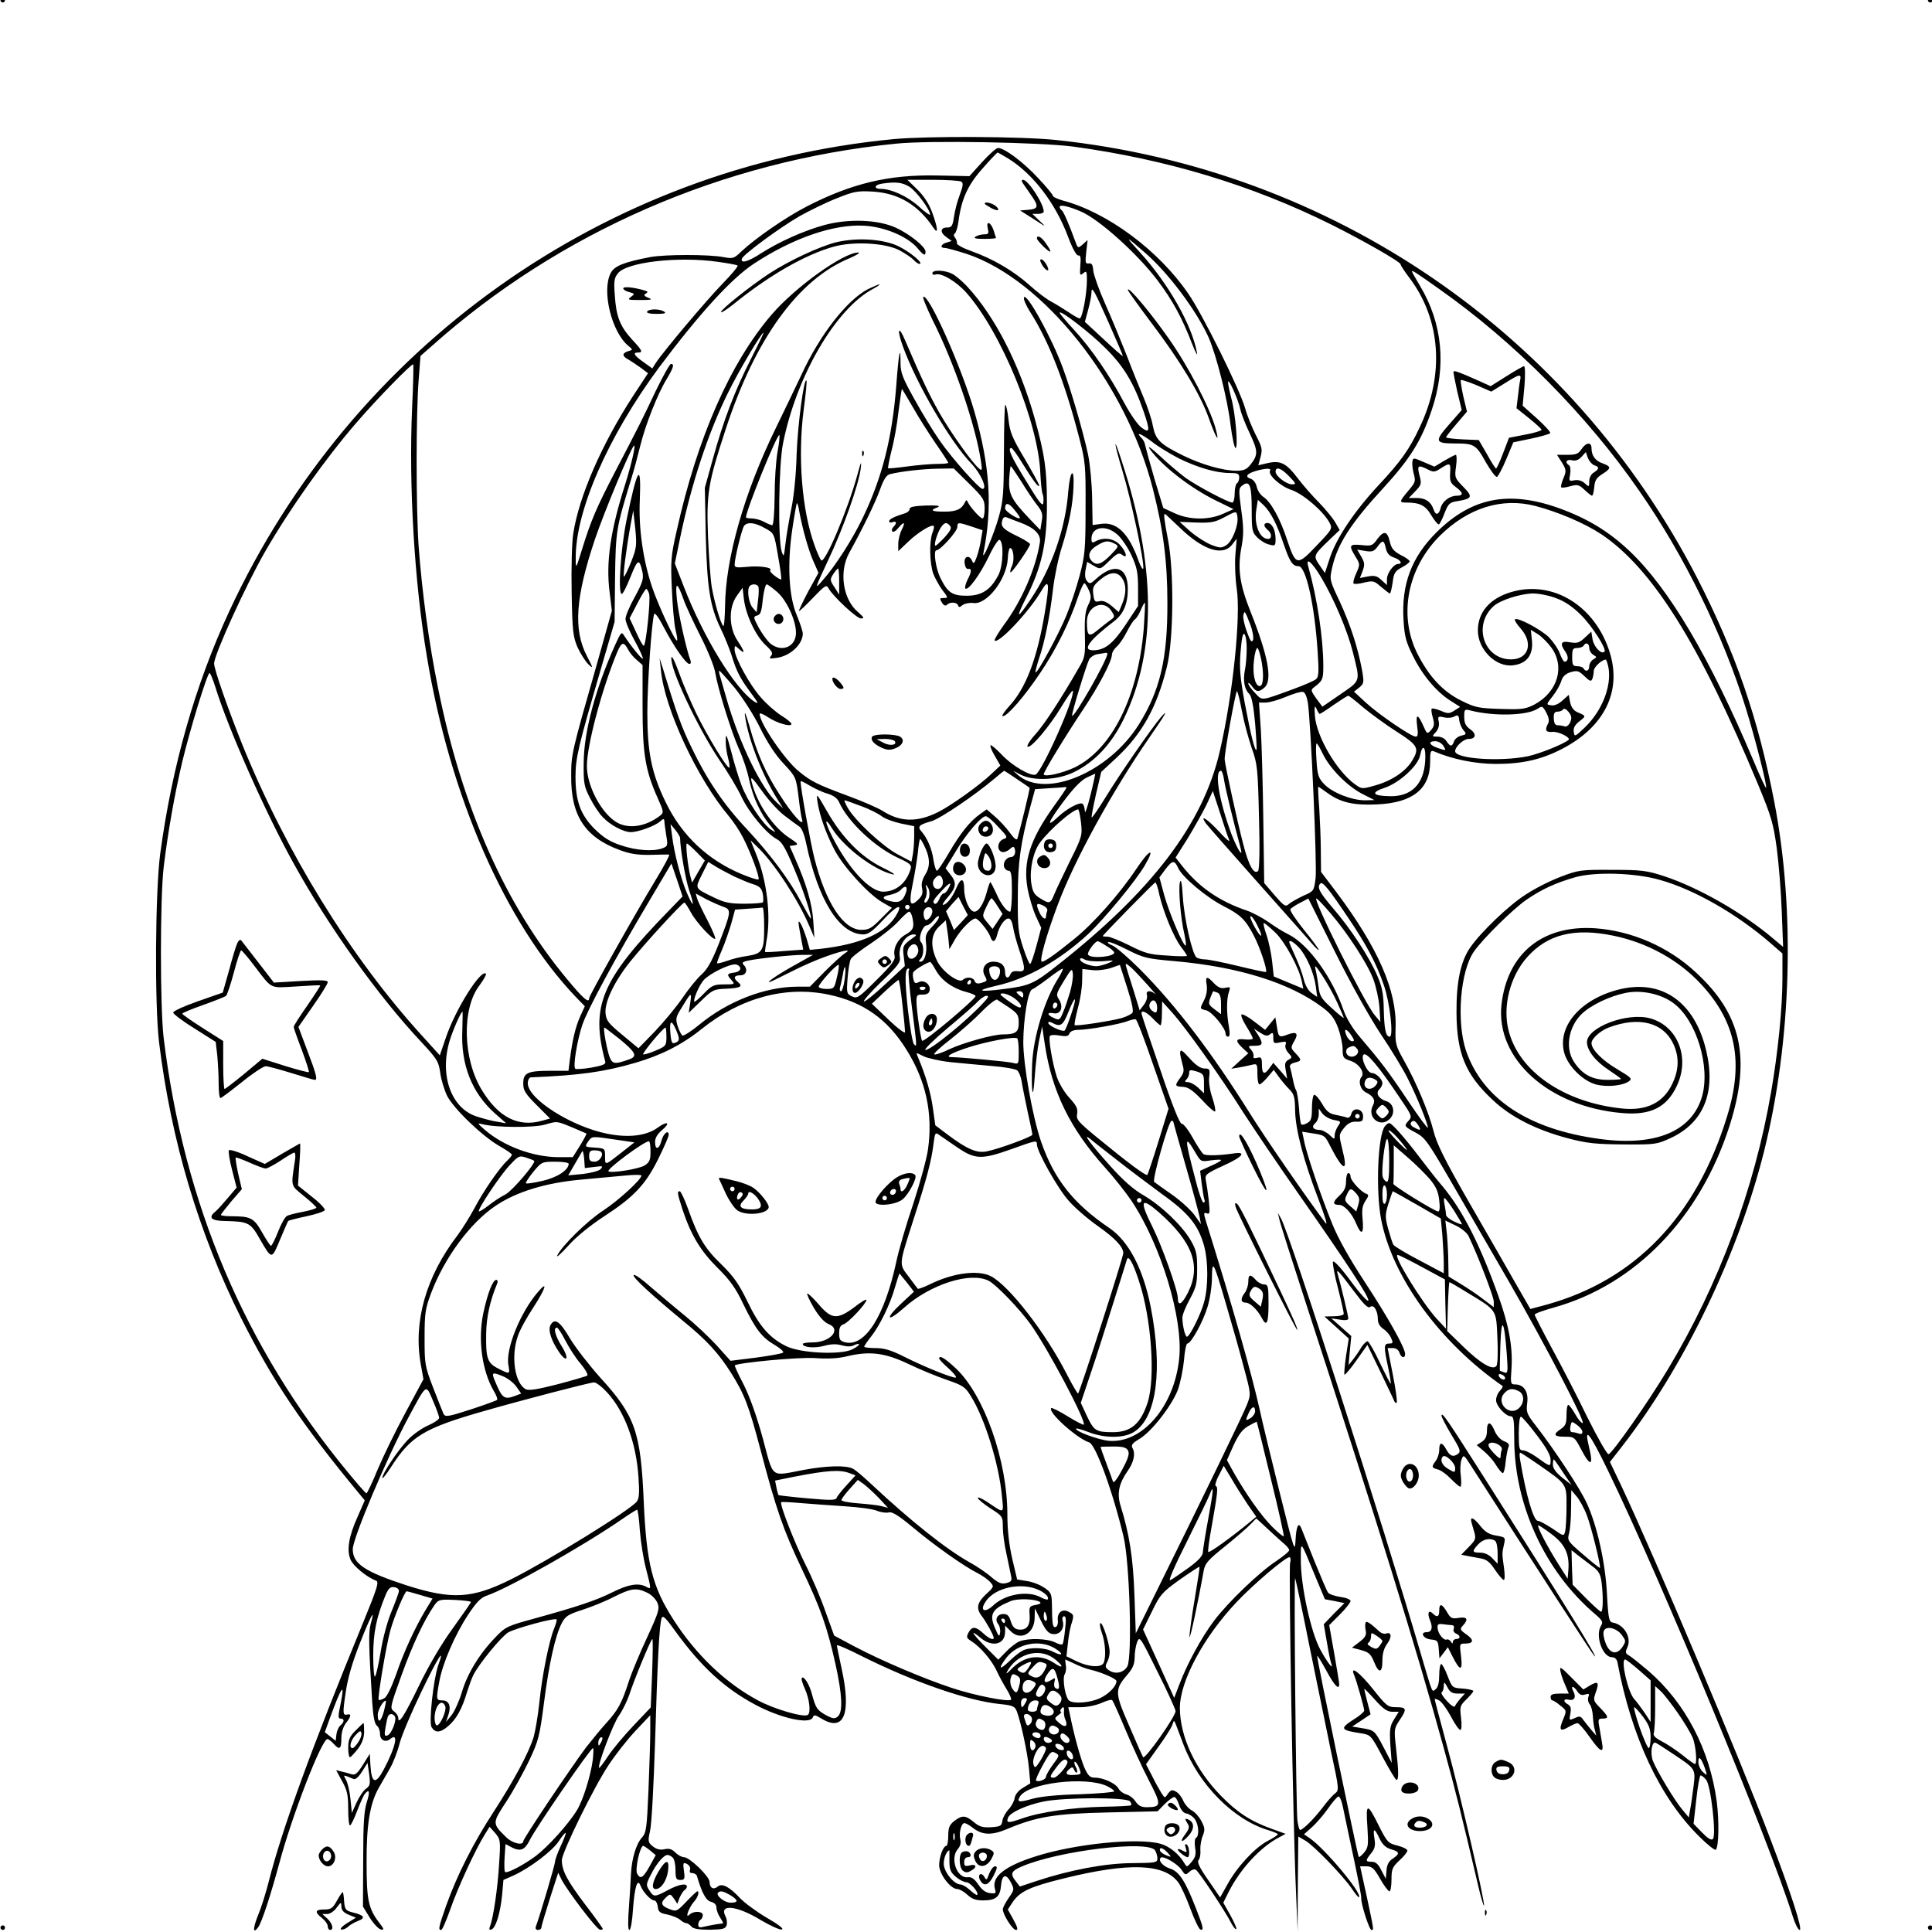 <?xml version="1.0" encoding="utf-8"?>
<!-- Generator: Adobe Illustrator 21.0.0, SVG Export Plug-In . SVG Version: 6.00 Build 0)  -->
<svg version="1.1"
	 id="svg2" inkscape:version="0.91 r13725" sodipodi:docname="UNADJUSTEDNONRAW_thumb_9d1.svg" xmlns:cc="http://creativecommons.org/ns#" xmlns:dc="http://purl.org/dc/elements/1.1/" xmlns:inkscape="http://www.inkscape.org/namespaces/inkscape" xmlns:rdf="http://www.w3.org/1999/02/22-rdf-syntax-ns#" xmlns:sodipodi="http://sodipodi.sourceforge.net/DTD/sodipodi-0.dtd" xmlns:svg="http://www.w3.org/2000/svg"
	 xmlns="http://www.w3.org/2000/svg" xmlns:xlink="http://www.w3.org/1999/xlink" x="0px" y="0px" viewBox="0 0 850 850"
	 style="enable-background:new 0 0 850 850;" xml:space="preserve">
<sodipodi:namedview  bordercolor="#666666" borderopacity="1" gridtolerance="10" guidetolerance="10" id="namedview640" inkscape:current-layer="svg2" inkscape:cx="640" inkscape:cy="640" inkscape:pageopacity="0" inkscape:pageshadow="2" inkscape:window-height="816" inkscape:window-maximized="1" inkscape:window-width="1440" inkscape:window-x="0" inkscape:window-y="1" inkscape:zoom="0.4609375" objecttolerance="10" pagecolor="#ffffff" showgrid="false">
	</sodipodi:namedview>
<g transform="translate(0,0) scale(1,1)">
	<path d="M1.2-0.9c0.6,0,1,0.4,1,1c0,0.5-0.4,1-1,1c-0.5,0-1-0.5-1-1C0.2-0.5,0.7-0.9,1.2-0.9z"/>
	<path d="M849.2-0.9c0.6,0,1,0.4,1,1c0,0.5-0.4,1-1,1c-0.5,0-1-0.5-1-1C848.2-0.5,848.7-0.9,849.2-0.9z"/>
	<path d="M464.7,61.6c121.1,12.8,226.4,84.8,282.1,192.9c16.7,32.6,26.7,61.4,33.8,98.2c9.3,48.2,7.6,105.3-4.5,153.9
		c-11.4,45.3-35.1,94.6-62.5,129.8l-5.3,6.8l5.1,10.7c15,31.9,51.8,119,65.3,154.7c9.3,24.3,14.5,40.5,13.1,40.5c-0.7,0-2-2.6-3-5.8
		c-10.2-32.8-58.1-148.4-81.3-196.2c-8.1-16.7-10.8-20.1-8.4-10.5c2.1,8.5,0.6,8.9-3.5,1c-2.8-5.3-3-5.5-7.1-5.5
		c-4.9,0-5.4-1-1.8-3.4c2.1-1.4,2.5-2.5,2.5-6.1c0-2.5,0.3-4.5,0.8-4.5c0.4,0,1.7,1.8,3,4c1.2,2.2,2.7,4,3.3,4
		c1.5,0-16.5-34.6-32.3-62c-7.5-12.9-18.4-31.8-24.3-42c-11.4-19.7-12.6-21.4-16.5-23.6c-5.5-2.9-5.6-3.1-3.6-5.3
		c1.8-2,1.7-2.2-3.8-10.3c-9.2-13.7-14.6-20.2-15.9-18.9c-1.4,1.4,1.6,8.1,3.7,8.1c1.8,0,4.6,2.7,4.6,4.5c0,0.7-0.6,2-1.4,2.7
		c-1.7,1.7-0.2,4.2,3.2,5.2c3.2,1,4,5.3,1.4,7.8c-4.1,4.1-10.1-0.7-7.4-5.9c1.3-2.3,0.3-4.1-2.9-5.7c-2.6-1.2-3.7-5-2.1-6.9
		c1.6-1.9-1.1-5.9-4.9-7.1c-3.1-1-3.4-1.5-3.4-5.1c0-2.2-0.9-6.4-2-9.4c-1.6-4.2-3.1-6.2-7-9.1c-14.3-10.7-36.7-17.7-64.5-20.2
		c-12.6-1.1-14-1.4-21.3-5.1c-4.3-2.2-8.1-3.7-8.4-3.3c-0.3,0.3,0.6,1,2,1.5c1.4,0.6,6.9,5.3,12.1,10.5
		c15.8,15.9,31.6,36.7,47.9,62.7c6.8,11,25.4,37.9,33.7,48.9c1.1,1.4-0.3-3-3.1-10.4c-6.6-17.1-10.1-30.5-10.3-39
		c-0.1-6-0.4-7.3-2.6-9.5c-1.4-1.4-3.5-3.9-4.7-5.6l-2.1-2.9l-2.7,3.2c-1.5,1.8-3.1,3.2-3.6,3.2s-0.9-2.1-0.9-4.6
		c0-4.5-0.1-4.6-2.6-4c-1.5,0.4-4,0.9-5.8,1.2l-3.1,0.5l3.7-3.4l3.8-3.4l-2.5-2.3c-3.4-3.2-3.1-4.3,1-3.8c1.9,0.2,3.5,0,3.5-0.4
		s-1.3-2.9-3-5.6c-1.6-2.6-2.5-4.9-1.9-5c0.5-0.2,3.1,1.2,5.6,3.2l4.7,3.6l2.2-2.7l2.3-2.8l0.7,4.2c0.7,4.6,0.9,4.8,4.9,3.3
		c3.8-1.4,4.7-0.4,2.7,3c-1.6,2.8-1.6,3,0.6,5.3c2.8,3,2.8,3.3-0.4,4.1c-1.6,0.4-2.4,1.2-2,2.1c0.2,0.7,0.8,3.1,1.2,5.2
		s1,4.2,1.4,4.8c0.4,0.5,1,4.1,1.3,7.8c0.2,3.7,0.7,7,1,7.3s1.5,0.1,2.6-0.6c1.7-0.9,2.1-2,2.1-6.5c0-2.9,0.4-5.6,0.9-5.9
		s2.1,1.4,3.5,3.8c2,3.5,3.3,4.5,6.1,5c2,0.4,4.2,0.9,4.9,1.2c0.8,0.3,1.6-0.4,1.9-1.6c0.8-3.2,5.2-2.4,5.2,1c0,2.1-0.4,2.5-3,2.4
		c-2.2-0.1-3.7,0.7-5.4,2.8c-2.3,2.9-2.3,2.9-0.7,9.5c2.6,10,0.5,9.7-5-0.9c-2.8-5.5-2.6-5.4-8.3-6.3l-4.4-0.7l0.8,3.8
		c0.9,5.3,7.5,24.7,12.5,36.9c2.6,6.4,7.6,15.3,14.1,25.2c10.2,15.5,17.9,29.2,17.9,31.9c0,2.1-1.8,1.7-2.5-0.6
		c-0.4-1.2-1.5-2-2.9-2h-2.3l2.3,11.7c1.3,6.5,2,12,1.7,12.3s-0.8,0-1-0.5c-0.2-0.6-3-6.4-6.1-12.9l-5.8-12l-4.8,6.8
		c-2.6,3.7-5,6.5-5.3,6.3c-0.2-0.3,0.1-4,0.7-8.2l1.2-7.7L588,584l-5.3-4.8l4.3-0.1c2.3,0,4.2-0.5,4.2-1.1s-1.1-5.6-2.5-11.1
		c-1.5-5.5-2.4-10.8-2.3-11.7c0.2-1,3.1,2,7.8,8.3c4,5.5,7.6,9.4,7.8,8.7c0.5-1.4-8.9-15.8-30.8-47.1c-8.7-12.4-19.5-28.4-24.1-35.5
		c-10.3-16.3-25.4-37.4-31.3-44l-4.5-5l-0.1,5.2c0,2.9-0.3,5.3-0.6,5.3c-0.3,0-1.9-1.4-3.4-3c-2.7-2.8-5-3.9-5-2.3
		c0,0.5,3.7,11.6,8.3,24.9c5.1,15.2,8.6,23.9,9.4,23.7c0.6-0.2,2.8,2.5,4.8,6.1s4.2,6.9,4.8,7.3c1.2,0.7,6.8,0.6,13-0.3
		c6.3-1,4.3,1.5-4.4,5.4c-7.4,3.4-8,3.9-7.6,6.2c0.3,1.4,0.9,5.4,1.3,8.9c0.6,5.6,0.5,6.4-0.9,5.8c-1.4-0.5-1.4-0.1-0.3,3.6
		c11.9,38,20.1,67.1,23.6,82.7c1.1,5.2,5.1,21.6,8.8,36.5c6.5,26,6.7,26.8,7,20.8c0.3-5.9,1.3-8,2.5-5.1c0.3,0.7,2.8,7.1,5.7,14.3
		c2.9,7.1,5.6,13.5,6.1,14.1c0.5,0.7,3,1.5,5.4,1.9c2.5,0.3,4.5,1.1,4.5,1.8c0,0.6-2.1,3.3-4.7,5.9l-4.7,4.7l2.2,12.4
		c1.2,6.9,2.2,12.9,2.2,13.6c0,2.8-2.2,0.5-5.6-5.9c-2.1-3.8-3.9-6.8-4.1-6.6c-0.4,0.3,17.8,87.9,18.3,88.5c0.2,0.2,1.3-0.7,2.4-2
		c1.8-2.2,1.9-3.3,1.4-11.3c-0.8-10.7,0-10.7,5.2-0.1c3.5,6.9,4,7.4,8.1,8.4c2.4,0.6,4.3,1.6,4.3,2.2s-1.6,2.6-3.5,4.3
		c-3.1,2.9-3.5,3.8-3.5,8.4c0,2.9-0.4,5.2-0.9,5.2s-2.4-2.5-4.1-5.5c-2.6-4.6-3.6-5.5-6-5.5h-2.8l2.9,13.2
		c3.2,15.1,3.2,14.8,2.1,14.8c-1,0-4.7-11.7-4.5-14c0.1-0.8-1.4-8.5-3.2-17s-3.9-18.3-4.6-21.8c-0.7-3.7-1.6-6.1-2.3-5.9
		c-0.6,0.2-2.7,2.6-4.6,5.4c-1.9,2.7-5.1,6.4-7,8.1l-3.5,3.1l2.5,1.7c6.5,4.4,23.3,24.4,21.7,26c-0.2,0.2-1.6-1.4-3.1-3.7
		c-3.7-5.5-16.7-19-20.5-21.2l-3.1-1.8l-0.2,20.8l-0.1,20.8l-0.7-17c-1.3-27.7-3.3-142.3-2.6-145c0.4-1.4,0.2-2.5-0.3-2.5
		c-1.8,0-15.6,11.7-23.1,19.6c-14.7,15.5-25.2,35.1-25.1,46.9c0.1,12.6,6.9,27.1,18.1,38.5c7.1,7.3,13.1,11.2,22.3,14.5l6.1,2.2
		l-2.9,1.6c-8.1,4.2-17,13.8-22.1,23.9l-2.4,4.8l3.1,5.5c1.7,3.1,2.9,5.8,2.6,6.1c-0.3,0.3-1.3-0.9-2.3-2.8
		c-2.4-4.8-14.2-22.6-15.5-23.3c-0.6-0.4-1.8,0-2.8,0.9c-1.7,1.6-1.9,1.5-3.5-0.9c-1.7-2.6-8.1-6.3-9.1-5.3
		c-1.3,1.2,0.9,3.8,4.1,4.8c4,1.3,6.7,5.5,11.3,17.3c3.3,8.4,3.7,10.1,2,9.5c-0.6-0.2-2.6-4.3-4.4-9.2c-1.8-4.9-4.2-10.1-5.3-11.5
		c-6.1-8.3-21.5-8.9-50.3-1.8c-15,3.7-19.3,5.7-22.6,10.5l-2.1,3.2l2.5,4.5c1.8,3.3,2.1,4.5,1.1,4.5c-1.5,0-5.8-6.8-5.8-9.1
		c0-0.7,1.2-3,2.6-5c2.5-3.6,2.5-3.8,0.9-6.9c-2.1-4-3.9-3.4-4.3,1.6c-0.4,4.8-2.3,6.4-7.8,6.4c-3.2,0-5-0.6-7-2.5
		c-1.5-1.4-3.5-2.5-4.4-2.5c-3,0-8-6.6-8-10.5c0-3.7,1.8-8.5,3.2-8.5c0.4,0,0.8-2,0.8-4.4c0-3.6,0.5-4.8,2.6-6.5
		c3.5-2.7,5-2.6,8.6,0.4c2.5,2.1,3.9,2.5,7.7,2.3c4.1-0.3,4.6-0.6,4.9-2.8c0.2-1.4,1.4-3.6,2.7-5c1.3-1.4,2.5-3.6,2.7-5
		c0.2-1.5,1.6-3.3,3.6-4.5l3.3-2l-0.6-6.7c-0.6-6.6-3.5-20-5.3-24.9c-0.9-2.3-1.7-2.7-7.5-3.3c-14.1-1.4-38-9.7-60.6-21
		c-6.1-3.1-11.1-5.3-11.1-4.8c0,0.4,0.9,4.8,2,9.8c4.5,20.3,1.2,28.5-8.8,22.4c-2.8-1.7-3.3-1.8-3.8-0.5c-1.3,3.2-14.1,0.4-25.3-5.6
		c-13.6-7.3-23.7-16.6-35-32.1c-4.4-6.2-5.7-7.4-6.2-6c-1,2.8-1.8,17.7-2.9,54.7c-0.6,18.7-1.5,36.2-2.2,38.9
		c-1,4.6-0.9,5.1,1.2,6.8c1.6,1.3,3.2,1.7,5.1,1.3c2-0.5,3.3-0.1,4.8,1.4c1.2,1.2,2.9,2.1,3.9,2.1c2.5,0.1,11.2,8.5,11.2,10.9
		c0,2.6,1.7,3.6,3.6,2s5.1,0.1,9.8,5.1c1.9,2,7.1,5.9,11.7,8.6c5.4,3.1,7.8,5,6.6,5.2c-0.9,0.2-5-1.7-9.1-4.1
		c-10.6-6.5-18.6-7.3-15.6-1.7c0.6,1.1,0.8,2.9,0.5,3.9c-0.5,1.6-1.6,1.9-7.4,2c-4.9,0-7.3-0.4-8.1-1.4c-0.7-0.8-1.7-1.5-2.3-1.5
		c-0.6,0-1.8-0.7-2.7-1.5c-0.9-0.8-3.4-1.8-5.6-2.3c-3.3-0.6-4-1.2-4.2-3.5c-0.2-1.5-0.9-2.7-1.6-2.7c-1.5,0-5-3.8-6-6.5
		c-1.3-3.5-2.6,0.5-3.3,10.4c-0.3,5-1,9.1-1.6,9.1s-0.7-3.4-0.2-9.8c0.4-5.3,0.8-12,0.9-14.7c0.3-6.7,2.3-13.5,4.9-16.2
		c1.8-2.1,2.1-4,2.8-20.5c0.4-10.1,0.8-21.7,0.8-25.8v-7.5l-6.5,6.9c-3.6,3.8-8.9,10.6-11.8,15c-6.5,9.7-20.6,38.5-20.6,41.9
		c0,4.6,2.4,9.1,10.2,19.4c4.3,5.6,7.8,10.5,7.8,10.8s-0.6,0.5-1.2,0.4c-1.4,0-14.2-16.9-16.9-22l-1.5-3.1l-3.7,11.5
		c-2,6.3-3.7,12-3.7,12.6s-0.7,1.1-1.5,1.1s-1.2-0.6-1-1.3c2-5.4,8.5-27.5,8.5-28.7c0-0.8,1.1-3.9,2.5-6.9s2.4-5.6,2.2-5.8
		s-1.6,1.4-3,3.6c-2.9,4.4-13,12-19.9,15.1l-4.5,2l-0.6,6.8c-0.8,7.9-2.8,14.4-4.7,15c-0.9,0.3-1.1-0.1-0.6-1.4
		c1.4-3.5,3.4-16.8,4-27.5c0.7-10.3,0.6-10.7-1.7-13.5l-2.5-2.8l-2.1,3.4c-4.1,6.5-11.9,23.5-15.1,32.7c-1.8,5.1-3.6,9.3-4.1,9.3
		c-1.4,0-1.1-1.2,2.2-10.7c4.8-13.4,11.9-27.5,20.9-41.3c8.9-13.7,15.4-25.8,17.6-32.9c0.7-2.5,1.9-9.3,2.5-15.1
		c1.2-12,4.3-27.3,6.5-32.6c0.8-2,1.3-3.8,1.1-4c-0.8-0.9-18.2,3.9-21.3,5.7c-3,1.8-12.8,13.7-15.3,18.7c-0.7,1.3-1.9,4.7-2.8,7.5
		c-2.2,7.5-4.8,12.1-8.4,15.1c-3.4,2.9-5.6,3-7.2,0.4c-1.3-2,0.8-21.1,2.9-27.2c3.1-8.5,0.1-4-7.4,11.6c-4.4,9.1-8.7,19.3-9.6,22.8
		c-0.9,3.6-2.8,8.4-4.1,10.7c-1.4,2.4-3.6,6.3-5,8.7c-3.9,6.8-5.5,16.2-5.4,33.1c0,16.3,0.8,20,5.4,26.1c2.3,3,2.5,3.5,0.9,3.2
		c-1-0.2-3.2-2.5-4.9-5.2l-3-4.9l0.1-20.6c0-16.1,0.4-21.6,1.6-25.4c1.5-4.5,1.1-6.1-0.9-3.5c-0.6,0.7-2.1,4.1-3.4,7.5
		c-1.3,3.5-2.7,6.3-3.1,6.3c-0.5,0-0.8-3.3-0.8-7.4c0-6.1-0.5-8.2-2.7-12.1l-2.6-4.8l2.4,0.6c1.3,0.3,3.3,0.8,4.4,1.2
		c1.6,0.5,2.6-0.4,5-4.2l3-4.8l0.3,5.2c0.5,8,2.3,8.4,5.9,1.6c5.3-10,6.6-16.5,2.8-13.3c-2.1,1.7-4.5,0.5-4.5-2.3
		c0-1.4-0.6-3-1.4-3.6c-1-0.8-1.6-4.2-2-9.9c-1.6-25.4-1.7-31.2-0.7-34.8c2.1-7.4,0.3-4.3-4.7,8.3c-3.5,8.9-5.4,15.6-6.3,21.8
		c-1.4,9.4-1.3,10.2,0.8,9.7c1.8-0.4,1.6,0.9-0.7,3.8c-1.2,1.6-2,4.1-2,6.7c0,4.8-0.8,5.3-3.5,2.3c-1-1.1-2.2-2-2.6-2
		c-2.6,0-15.8,34.2-21.3,55c-3.6,13.3-7.6,25.7-9.2,27.8c-2.4,3.3-2.4,0.5,0-5.4c1.4-3.3,3.4-9.8,4.6-14.5
		c5.8-23,19-59.2,41.4-113.7c6.5-15.9,7.3-18.4,5.8-18.9c-4-1.5-10-6.4-11.2-9.3c-1.7-4.2-0.8-10,3.1-18.7l3.2-7.3l-2.4-2.9
		c-25.5-30.8-38.1-49.7-52-77.3c-18.6-37.2-30.8-78-36.1-121.3c-2-16.6-1.7-66.4,0.5-83c5.2-38.5,15.3-74.1,30.4-106.7
		c54-116.5,165.2-195.6,292.3-207.7C408.1,59.8,449.6,60,464.7,61.6z M394.2,63.2c-76.2,7.6-148.1,38.9-204.3,89.1l-4.9,4.3
		l-0.8,10.5c-1.2,14.6-1.2,56.6,0,73.5c1.5,20,4.5,42.4,8.5,62c10.5,52.5,29.6,95.6,56.8,128.2c7.1,8.6,9.7,10.8,9.7,8.4
		c0-1.2,19.8-36.4,29.1-51.8c3.8-6.2,6.5-11.3,6.1-11.4s-4.1,0-8.2,0.1c-5.6,0.1-9-0.4-13.5-2.1c-15.3-5.6-21.6-15.2-21.4-32.7
		c0-9.4,0.2-10.3,11.3-49.1l6.6-23.5l-1-8.2c-1.7-13.2,0.4-27.3,7-47.9c2.7-8.7,4.7-17.5,3.7-16.5c-1.6,1.5-13.2,29.5-17.1,41
		c-8.6,25.6-9.6,39.8-3.7,51.3c3,5.8,3,6,0.7,3.8c-1.3-1.3-3.4-4.6-4.7-7.4c-2-4.7-2.3-7.2-2.6-24.2c-0.2-10.5,0.1-22.1,0.7-25.8
		c2.5-16.3,12.4-39.1,26.2-60.4l6.7-10.2l-3.2-2.4c-1.8-1.3-4.2-2.9-5.4-3.6c-2.9-1.5-2.9-2.8-0.1-3.7c2.1-0.6,2.1-0.6,0.1-2.3
		c-7.4-6-11.9-24.3-7.8-32.1c1.6-3.1,5.9-4.8,17.4-7c6.5-1.2,25.9-1.2,32.1,0c4.3,0.8,4.7,0.7,8-2.5c6.3-5.9,19.5-15,28.6-19.7
		c19.8-10.2,36.1-14.1,57.3-13.7l14.4,0.3l5.6-6.2c3.1-3.4,6.2-6.2,7-6.2c2.8,0,11.1,6.2,17.5,13.1c3.6,3.8,6.6,7.4,6.6,7.9
		s1.9,1.4,4.3,2.1c19.7,5.2,42.2,21.9,55.3,41c6.2,8.9,22.6,42,25,50.4c0.9,3.3,3.1,8.6,4.7,11.8c2.7,5.2,3,6.3,2.1,9.6l-1,3.7
		l4.3-1c5.5-1.2,8.1,0.1,13.2,6.9c2.2,2.9,6.4,7.7,9.3,10.6c2.9,3,6.1,6.9,7.1,8.7l1.9,3.3l-4.4,4.2c-7.2,6.9-7.3,7.1-4.5,11.2
		l2.4,3.5l2.2-6.7c2.9-8.7,10.7-20.4,21.3-31.8c9.9-10.6,13.7-15.9,18.3-25.8c10.9-23,9.2-47.2-4.5-65.4c-2.2-2.9-4-5.6-4-6.1
		c0-1.1-16.3-10.4-30.5-17.5c-35-17.4-72.5-28.7-113.5-34.3C457.5,62.6,409,61.7,394.2,63.2z M438.9,67.1c-0.2,0-3.2,3.1-6.6,7
		c-6.5,7.3-9.3,13.4-10.6,23.2c-0.3,2.6-1.1,5-1.6,5.4c-0.6,0.4-0.6,1,0.1,1.9c0.6,0.7,0.9,1.8,0.8,2.4c-0.2,0.6,2.7,2.2,6.4,3.5
		c9.5,3.4,18.4,8.6,25.6,15c3.4,3.1,7.7,6.3,9.5,7.2c1.7,0.9,5.1,3,7.4,4.5c2.3,1.6,4.6,2.9,5.1,2.9c1.2,0,3.2-10.8,3.2-17
		c0-3.8-0.2-4.1-1.6-2.9c-1.5,1.2-1.6,0.9-1.3-3.4c0.3-3.5,0.1-4.6-0.9-4.4c-0.8,0.1-2.6-3.1-4.6-8.5c-5.5-14.6-15.4-27.5-26.3-34.2
		C441.1,68.3,439.1,67.1,438.9,67.1z M410.4,79.1h-11.2l4.3,4.2c2.9,2.8,5.2,6.3,6.6,10.1c2.6,7.1,2.8,10.2,0.5,6.7
		c-6.7-10-15.3-15.1-26.5-15.8c-6.9-0.4-8.4-0.1-16.1,3c-4.6,1.8-11.9,5.4-16.2,7.8c-8.7,5-24.7,16.8-25.4,18.7
		c-0.7,2.3,2.7,1.4,8.5-2.4c8-5.1,18.7-9.9,27.8-12.4c10.8-2.9,23.6-2.4,31.5,1.2c6.2,2.9,13,8.4,13,10.5s-0.9,1.7-3.6-1.6
		c-4.3-5-14.3-9.3-23.3-9.8c-13.4-0.8-31.4,5.4-48.6,16.7c-9.9,6.5-24.1,22.1-41.7,45.6c-22.5,30.4-37,63.5-36.7,84.3
		c0,4.6,0.1,4.5,2.8-4.3c3.9-12.6,6.2-18,14.5-34c10.5-20.1,11.8-22.7,18-35.8c3.1-6.4,6.1-11.7,6.6-11.7c1.6,0,1.1,1.7-1.9,6.7
		c-4,6.5-9.4,20.3-11.6,29.3c-1,4.1-2.8,10.9-4.1,15c-6.5,21.2-6.7,22.4-7,43l-0.2,19.5l-6.7,23c-9.2,31.6-10.5,36.9-10.5,45.1
		c0,10.7,2.2,16.7,8.3,22.9c4,3.9,6.8,5.7,11.7,7.3c6.7,2.3,14.2,2.8,18.3,1.3c2.3-0.9,2.4-1.2,1.6-5.8c-0.4-2.6-0.8-5.4-0.8-6.2
		c-0.1-1.1-0.5-1.1-1.9,0.2c-2.2,2-9.6,4.7-12.9,4.7c-3.2,0-9.2-3.2-12.4-6.7c-1.5-1.5-4-5.3-5.5-8.3c-2.6-5-2.9-6.4-2.8-15.5
		c0.1-13.7,5.1-32.4,13.9-52c2.4-5.3,2.8-5.8,3.8-4.1c2.6,4.1,7.9,10.7,8.3,10.3c0.3-0.2-1.3-3.8-3.5-7.8c-2.3-4.1-4.1-8.4-4.1-9.7
		s1.8-5.6,4.1-9.7c3.4-6.2,3.9-8,3.4-10.7c-1.4-6.4-2.1-6.1-5.3,1.9c-1.7,4.3-3.4,7.7-3.9,7.5c-1.7-0.5-0.4-19.8,2.1-32.2
		c4.8-23.4,6.6-26.3,5.9-9.3c-0.6,12.5,1.4,26.4,5.3,38.2c2.6,7.9,10.3,24.5,11.1,23.8c0.2-0.3-0.1-2.4-0.7-4.8s-1.3-10.5-1.6-17.9
		c-0.6-12.2-0.4-14.6,2.1-25.5c9.1-41.1,23.6-74,41.8-95.2c10.5-12.2,31.6-27.3,38.1-27.3c1.1,0-0.6,1.1-3.8,2.5
		c-22.6,9.3-41.6,35.5-54.6,75.5c-7.7,23.5-8.4,27.8-7.7,47c0.4,9.1,1.1,19.2,1.7,22.5c1.2,6.6,3.8,15.6,5,16.8
		c0.4,0.4,0.7-3.5,0.8-8.7c0.2-21,8.4-49.8,22.2-78.1c3.8-7.7,8.8-18.3,11.3-23.5c8.1-17.7,20.1-33.1,29.4-37.9
		c2.3-1.1,4.6-2.1,5-2.1c0.4,0.1-0.8,0.9-2.8,2c-16.4,8.7-33.7,38.3-39.6,68c-1.9,9.4-2.3,42-0.6,47.5c0.9,2.7,1,2.5,1.7-3.5
		c0.4-3.6,1.6-10.6,2.6-15.5c1.1-5.3,2.1-15.2,2.3-24c0.5-13.1,3.2-33.4,4.3-32.2c0.3,0.2-0.3,6-1.2,12.8
		c-2.7,20.8-0.8,44.4,4.8,59.8c1.1,3.1,2.4,6,2.9,6.5c1.6,1.7,11.8-22.4,16-37.9c1.5-5.6,1.8-6.1,1.4-2.5
		c-0.9,7.1-7.7,26.4-14.4,40.5c-5.9,12.6-6,12.9-2.6,9c5.9-6.6,13.4-18.4,18-28c8.5-17.8,12.8-34.9,14.6-57.6
		c1.1-14.8,1.9-18.9,1.9-10.3c0,4.2,0.9,6.6,6.1,15.9c3.3,6,8.3,14.2,11.1,18.2c5.4,7.8,17.4,21.3,18.9,21.3c2.2,0-0.8-6.8-4.8-11
		c-9.3-9.5-24.3-35.2-30.3-51.8c-2.7-7.5-1.9-9.5,1-2.6c7.2,16.8,10.7,24.2,15.2,32.1c5,8.7,14.4,21.9,17.3,24.3
		c1.4,1.2,1.5,0.8,0.9-3.1c-2.4-15.9-11.7-43.2-21.3-62.2c-2.6-5.4-4.5-10-4.1-10.2c2.4-1.5,16.9,31.1,22.5,50.5c6.9,24,8,42.2,4,62
		c-1,5.1,4.6-8,6.7-15.6c2-7,2.2-10.4,2.3-28.7c0-11.4,0.3-20.7,0.6-20.7c0.4,0,1,2.9,1.4,6.5c0.6,5.5,1.6,8,7.1,17.2
		c3.5,6,6.4,11.2,6.4,11.8c-0.1,1.3-2.8-2.3-7.6-10.1c-2.1-3.5-4.2-6.3-4.6-6.4c-1.9-0.1-0.3,3.6,6.5,14.6c5.6,9.3,7.3,11.4,7.5,9.6
		c0.2-1.3,0.1-3.1-0.3-4s-0.8-5.1-1-9.2c-0.9-22.3-17.2-62-32.6-79.4c-4.4-4.9-11.1-8.9-13.6-7.9c-0.7,0.3-1.3,0-1.3-0.6
		c0-1.6,5.6-1.4,8.8,0.3c1.5,0.8,4.3,3.2,6.3,5.3c12.4,13.3,23.1,34.2,29.9,58.2c4.4,16,5.4,22.3,5.4,37.6c0.1,17-2.3,28-9,41.1
		c-4.9,9.6-4.3,10.1,1.7,1.2c9.3-13.7,15.5-31.3,16.7-47.8c0.8-9.3,2.7-10.9,2.3-2c-0.3,8-1.9,16.3-5.1,26.5
		c-1.6,4.9-3.3,13.3-3.9,18.5c-1.4,12.1-3.7,23.6-6.2,30.7c-1,3.1-1.7,5.8-1.5,6c0.7,0.8,10.4-17.2,13.6-25.1
		c1.8-4.4,4.4-12.2,5.8-17.5c2.3-8.7,2.6-11.4,2.6-29.6c0.1-18.9-0.1-20.6-2.8-31c-6.3-24.4-13.4-42.7-21.8-55.7
		c-1.6-2.6-2.8-5.3-2.5-6c0.9-2.7,12,17.2,17,30.7c3.6,9.6,9.2,28.9,11.2,38.4c0.9,4.3,1.7,13,1.8,19.4l0.2,11.6l3.6-0.5
		c7-1.1,12.4,4.2,16.6,16.2c1,2.7,1.9,4.2,2.1,3.3c0.5-2.7-5.4-30.5-9.2-42.9c-3.9-13-4.1-16.2-0.3-4.3c15.1,46,15.4,83.5,1,113.3
		c-5.4,11.2-12.8,19.1-22,23.6c-7.1,3.5-17.5,4-23.3,1.2l-3.5-1.8l2.3,2c12.3,10.3,39.8-1.3,53-22.3c9.4-15,12.7-29.1,12.6-53.7
		c0-18.2-1.8-32-6.4-50.1c-11.9-46.5-48-92-81.9-103.3c-4.4-1.4-8.7-2.6-9.6-2.6c-2.3,0-1.8-1.7,0.8-2.4l2.2-0.7l-2.2-1.6
		c-3-2-2.9-4.3,0.1-4.3c2.1,0,2.5-0.6,3.1-4.7c0.4-2.7,1.5-7,2.6-9.8c1.4-3.8,1.6-5.1,0.6-5.7C422.3,79.5,416.6,79.1,410.4,79.1z
		 M388,80.8c-3.4,0.5-3.7,2.3-0.5,2.3c4.7,0,11.8,3.3,16.7,7.7c2.7,2.5,5,4.1,5,3.6c0-2.2-6.2-10.5-9.2-12.3
		C396.8,80.2,394,79.9,388,80.8z M466.2,91c0,0.5,0.4,1.2,0.9,1.5c0.8,0.5,3.2,6.1,6.1,14c1,2.8,1.1,2.8,3.2,1l2.1-1.9l-0.6,5.3
		c-0.5,4.6-0.4,5.2,1.1,5c1.3-0.2,1.8,0.5,2,3.2c0.2,1.9,2.5,8.4,5.2,14.5c2.7,6,6.9,16.2,9.4,22.5c2.4,6.3,5.8,14.7,7.5,18.7
		s3.6,9.6,4.1,12.5c1.2,6.2,3.1,8.1,13.5,13.2c8,3.9,17.4,6.6,23.3,6.6c3.2,0,4.5-0.6,6.1-2.6c3.5-4.4,3.4-6-0.2-13.7
		c-1.9-3.9-3.8-8.8-4.2-10.7c-0.9-4.3-5.3-14.1-5.4-12c0,0.8,0.6,4,1.4,7c1.9,6.9,3.1,22,1.9,22c-0.5,0-1.5-4.6-2.2-10.1
		c-1.3-11.3-6.2-30.5-9.6-38.4c-5.3-11.8-17.5-28.2-27.8-37.2c-9.1-8-9.5-8-2.4-0.3c12.4,13.6,22.8,31.9,25,44
		c0.4,1.9-0.6,0.1-2.2-4c-4.4-11.4-8.5-18.9-15.1-27.7c-9-11.9-26-27.2-34.1-30.5C470,90.7,466.2,89.9,466.2,91z M271.9,120.2
		c-1.7,2.1-1.9,3.5-1.4,9.9c0.6,9.2,2.3,13.5,7.6,19.3c4.5,4.8,4.9,5.7,2.6,5.7c-2.5,0-1.7,1.3,2.4,4.2l3.9,2.8l1.5-2.4
		c3.6-5.4,22.3-27.6,29.3-34.8c4.1-4.2,7.1-7.8,6.7-8.1c-0.5-0.3-4.3-1-8.6-1.6C298.3,112.7,275.9,115.3,271.9,120.2z M621.2,119.4
		c0,0.3,1.6,3.1,3.5,6.3c10,16.6,11.8,35.5,5.1,55c-4.5,13.3-9.4,21.1-21,33.8c-14.5,15.7-20.4,24.9-22.7,35.2
		c-1.2,5.3-1.2,5.4,3.4,15.1c4.7,10.3,7.8,19.8,9.7,29.8c1,5.7,0.9,6.1-1.2,7.9l-2.3,1.8l5.3,4.9c5.8,5.3,19.9,14.9,21.9,14.9
		c0.9,0,1.1-1.2,0.6-4.5c-0.7-5.6,0.2-5.8,2.6-0.5c1.7,3.9,1.8,4,3.5,2.1c1.4-1.6,1.6-2.6,0.8-5.4c-0.6-2-0.8-3.8-0.5-4
		c0.2-0.3,2,0.1,4,0.9c3.1,1.4,3.8,1.3,6-0.1l2.5-1.6l-4.4-2.8c-6.1-3.9-12.3-11.3-16.4-19.7c-3-6-3.7-8.6-4.1-15.6
		c-1-15.8,3.5-27.8,14.6-38.8c15.4-15.2,31.6-18.4,53.6-10.6c12.7,4.6,22,10.2,31.3,19c17.2,16.3,35.2,46.7,54.3,91.8
		c2.9,7,5.5,12.5,5.7,12.3c0.6-0.6-4.8-21.7-8.9-35c-10.2-32.7-27.1-67.2-46.8-95.5c-23.1-33.5-55-65.6-87.9-88.8
		C622.7,119.7,621.2,118.8,621.2,119.4z M480.2,128.7c0,1.1-0.6,4.4-1.4,7.4l-1.5,5.5l8.2,7.6c4.5,4.2,8.3,7.6,8.5,7.4
		c0.1-0.1-2.6-6.4-6-14.1C481.5,127.8,480.2,125.5,480.2,128.7z M466.2,137.6c0,0.4,2.9,3.8,6.4,7.6c7.4,8,15.6,19.9,22.1,32.2
		c2.6,4.8,5.9,9.6,7.6,10.8c3.6,2.6,3.8,1.4,0.8-7.3c-4.3-12.5-8.8-19.9-16.8-27.8C479.3,146.1,466.2,136.1,466.2,137.6z
		 M335.9,146.4c-0.6-0.5-11,17-15.5,26.2c-8.8,17.7-16.3,40.4-21.3,64.6l-2.2,10.7l3.8,9.8c8.7,22.6,22.6,45.3,31.2,51
		c2,1.3,1.8,0.6-1.5-3.8c-4.7-6.3-6.4-9.5-8.6-16.8c-1-3-3.1-8.2-4.7-11.5c-4.7-9.7-6-17.7-6.6-41l-0.4-21l3.5-12.6
		c4.7-17.1,9.7-30.2,16.7-43.9C333.5,151.8,336,146.6,335.9,146.4z M181.8,160.3c-0.6-0.5-15.8,15-25.1,25.8
		c-13.7,15.9-29.1,37.6-39.9,56.3c-8.6,14.9-22.6,45.7-22.6,49.5c0,2.6,5.9,19.4,12.2,35.2c19.4,47.9,47.8,94,79.3,128.6l7.8,8.6
		l2.7-7.9c4.2-12.4,15.4-30.2,17.6-28c0.3,0.3-1,2.6-2.9,5.2c-7.8,10.2-7.3,32.3,1.1,46c7.3,12,16,16.4,26.4,13.5l3.6-1l-5.9-5.9
		c-5-5-5.9-6.5-5.9-9.5c0-4.7,1.9-5.6,11.9-5.6h8l0.6-4.8c1.1-8.7,2.5-14.5,4.5-19l2.1-4.6l-3.9-4c-31.1-32.6-55.4-88.2-65.6-149.9
		c-5.5-32.8-8-75.2-6.5-109.2C181.8,169.2,182,160.5,181.8,160.3z M396.8,171.1c-0.1,0-0.8,4.5-1.5,10c-0.6,5.6-2,13.3-3.1,17.3
		c-1,4-1.6,7.4-1.5,7.6c0.2,0.2,4.1-0.2,8.6-0.8s10.4-1.1,13.1-1.1c2.6,0,4.8-0.2,4.8-0.5s-2.4-4-5.4-8.3c-2.9-4.2-7.5-11.4-10.1-16
		C399.1,174.8,396.9,171.1,396.8,171.1z M506.5,194.1c-4.7-3.5-7.2-4.3-4.1-1.2c0.6,0.6,1.3,2,1.4,2.9c0.2,1,2,7.6,4.1,14.8
		l3.9,12.9l5,2.3c6.4,3,15.1,3.1,21.4,0.2l4.5-2l-7.8-3.8c-11.5-5.7-23.9-15.4-29-22.6c-1.2-1.8,0.5-0.6,4.4,3
		c3.5,3.3,8.7,7.7,11.4,9.7c5.1,3.6,18.6,10.8,20.5,10.8c0.5,0,1-1.8,1-3.9c0-2.2,0.5-4.3,1-4.6c0.6-0.3,1-1.5,1-2.6
		c0-1.6-0.7-1.9-4.2-1.9c-6,0-14.1-2.4-22.3-6.4C514.9,199.7,509.3,196.4,506.5,194.1z M342.9,191.4c-0.9-0.8-14.7,33.2-14.7,36.2
		c0,0.3,1.2,0.5,2.8,0.5c1.5,0.1,3.8,0.7,5.2,1.5c1.4,0.8,3,1.4,3.5,1.5c0.6,0,1-5,1.1-12.8c0-7,0.6-15.8,1.3-19.6
		C342.8,195,343.1,191.7,342.9,191.4z M444.7,205.1c-0.2,0-0.5,2.6-0.7,5.7c-0.3,6.5,0.9,9,9.1,17.6l4.6,4.8l0.6-3.8
		c0.6-3.2,0.2-4.4-2.1-7.3c-1.5-1.9-4.6-6.5-6.9-10.3C446.9,208.1,444.9,205.1,444.7,205.1z M419.6,206.1l-6.9,0.1
		c-6.6,0.1-16.4,1.2-21.1,2.4c-1.5,0.3-2.8,2.2-4.4,6.7c-2.1,5.9-7.9,17.7-13.5,27.8c-4.7,8.3-2.9,20.6,3.8,26.2
		c2.6,2.3,2.9,2.8,1.3,2.8c-1.9,0-12.4-9.8-14.3-13.3c-0.9-1.7-1.6-1.2-6.8,4.2c-3.2,3.4-6,6-6.2,5.8c-0.1-0.2,1.7-4.1,4.1-8.6
		l4.5-8.2l-2.3-5.2c-2.2-5-4.7-14-6.2-22c-0.3-2.1-0.8-3.6-1-3.4c-0.2,0.2-1.1,5.2-2,11.3c-2.3,15.3-1.6,29.8,2,38.1
		c1.4,3.4,2.6,7,2.6,8c-0.1,4.7-5.4,9.7-11.3,10.6c-3.3,0.5-3.7,0.4-2.7-0.8c1-1.2,0.5-2.1-2.4-4.8c-4.4-4.2-8.6-13.1-9.5-20.1
		l-0.6-5.1l-2.5,3.5c-3.7,5.1-3.6,14,0.3,19.8c3.2,4.9,3.5,6.2,0.7,3.7c-1.9-1.8-2-1.7-2,0.2c0,3.4,6.6,15.5,11.5,21
		c2.4,2.8,6.5,6.4,9,8c2.5,1.5,4.5,3.2,4.5,3.7c0,1.5-6.3-0.3-10.2-2.9c-2.1-1.4-3.8-2.1-3.8-1.5c0,4,11.2,20.4,17.3,25.3
		c5.4,4.4,7.7,5.6,21.7,10.8c6.3,2.3,13.1,5.3,15,6.5c7.8,5,15.3,5.2,24.5,0.6c5.8-2.9,18.4-11.9,23.7-17l3.7-3.5l-2.4-4.2
		c-1.4-2.3-2.2-4.4-1.9-4.7c0.3-0.3,2.5,1.6,5,4.2c4.5,4.8,12.6,9.5,14.8,8.7c2.8-1.1,17.4-33.8,16.4-36.9c-0.2-0.4-2.4,2.7-5,7
		c-5.3,8.8-13.5,18.5-14.9,17.6c-0.5-0.3,1-2.8,3.5-5.5c3.9-4.4,10.9-15,19.1-29.3c2.7-4.5,2.8-5.5,2.6-14.5
		c-0.2-7.3,0.2-10.4,1.4-12.9c1.4-2.8,1.5-3.8,0.5-6.3c-0.7-1.6-1.6-3.1-2-3.4s-1.8,2.6-3,6.3c-3.6,10.8-9.6,22.9-16.5,33.1
		c-6.9,10.3-14.5,19.1-16.5,19.1c-0.7,0,0.6-2,2.8-4.4c7.4-8,12.3-20.9,15.7-41.3c2.2-13.2,1.8-15.2-1.7-9.2
		c-5.3,9-18.8,23.3-20.4,21.6c-0.3-0.3,1.6-3.4,4.1-6.9c7.8-10.5,14-24.7,15.8-36.3c0.6-3.5-2.5-6.5-8.9-8.8
		c-2.1-0.8-4.6-1.7-5.5-2.1c-1.2-0.5-1.8-0.1-2.2,1.5c-0.7,2.6,0.6,3.8,7.5,7.1c2.6,1.3,4.7,2.7,4.8,3.1c0,1.2-8.1,12.9-8.6,12.4
		c-0.3-0.2,0-1.6,0.7-3c1.1-2.5,0.6-7.7-0.9-7.7c-0.4,0-0.9,2-1,4.5c-0.4,9.1-9.2,20.6-15.2,19.7c-1.7-0.2-3.7,0.2-4.7,0.9
		c-1.3,1.1-1.7,1.1-2,0.1c-0.5-1.4-3.5-1.6-4.9-0.2c-0.6,0.6-1.4,0.3-2.2-1c-1.1-1.8-1-2,0.8-2c2,0,2-0.2-0.6-3.5
		c-1.4-1.9-3.2-5.2-4-7.2c-1.6-4.6-1.8-14.1-0.4-17.9c0.6-1.5,0.9-2.9,0.6-3.1c-0.9-0.9-7.2,3-11.3,7l-4.3,4.1v-3.2
		c0-1.8,0.7-4.6,1.5-6.2c1.8-3.5,1.1-3.9-1.5-0.8c-1,1.3-2.2,2-2.6,1.5c-0.4-0.4-0.2-1.3,0.4-1.9c1.7-1.7,1.5-2.8-0.3-2.2
		c-0.8,0.4-1.5,0.2-1.5-0.4c0-0.9,2.2-2,7.3-3.6c0.9-0.3,1.7-1.1,1.7-1.8c0-0.9,2.1-1.3,7.3-1.5c5-0.1,6.5,0.1,5,0.8
		c-3.6,1.3-2.7,1.9,3.1,1.9c5.3,0,7.5-1.1,9-4.2c0.5-1.1,0.7-1,1.2,0c1,2.2,5.5,7.2,6.5,7.2c0.5,0,0.9-1.9,0.9-4.3
		c0-3.9-0.5-4.8-6.8-11L419.6,206.1z M552.5,207.2c-4,1.2-4.9,2.6-2.3,3.4c1.2,0.4,2.3,1.8,2.7,3.5c0.3,1.6,1.6,3.6,2.9,4.5
		c3.3,2.1,7.5,9.7,10.5,19c3.8,11.3,4.4,11.5,12.9,2.5c6.8-7.1,7.1-7.5,5.8-10c-2.6-5-11.5-12.7-16.7-14.5c-5-1.6-10.7-6.8-9.5-8.6
		C559.4,205.9,556.8,206,552.5,207.2z M561.2,207.5c0,2,4.8,5.6,7.3,5.6c1.9,0,1.7-0.4-1.3-3.5C563.7,205.9,561.2,205.1,561.2,207.5
		z M546.7,213.5c-1.8,1.3-1.8,1.9-0.6,10.9c1.1,7.8,1.1,10.9,0.1,16.3c-1.8,9.4-0.8,16.4,3.9,28.2c7.8,19.5,9.8,30.3,6.3,33.5
		c-2.5,2.3-3.8,2.1-5.6-0.5c-0.9-1.2-1.6-1.8-1.6-1.2s1.3,2.5,3,4.2c3.3,3.5,2.2,3.6,17-1.8c4.6-1.7,9-3.6,9.8-4.3
		c1.2-0.9,1.3-3.3,0.7-12.2c-1.3-20.2-5.1-37.5-8.4-37.5c-2.6,0-3.8-1.8-6.5-9.6c-3-9-5.8-14.3-8.9-17.3l-2.5-2.3l-0.7,4.5
		c-1,6.5,1.5,12.7,5.2,12.7c1.8,0,1.7-2.5-0.2-4c-1.9-1.6-1.9-3,0-3s3.5,3.1,3.5,7c0,3-0.2,3.2-2.7,2.5c-1.6-0.3-3.9-1.7-5.3-3.1
		c-2.3-2.3-2.5-3.1-2.5-12.4C550.7,213.5,549.8,211.2,546.7,213.5z M446.3,224.3c-2.5-3.2-4.1-3.4-4.1-0.6c0,1.3,5.8,5,6.5,4.2
		C448.9,227.7,447.8,226.1,446.3,224.3z M633.6,235.6c-14.4,14.3-18.4,35-10.1,51.8c5.1,10.2,11.3,16.9,19.5,20.9
		c6,3,7.6,3.3,17.2,3.6c9.5,0.3,10.9,0.1,15-2c10.1-5.5,13.4-16.5,7.4-24.9c-1.6-2.2-4.3-4.9-6-6l-3.1-1.9l0.5,4.8
		c0.6,6.3-2.3,10.1-8.3,10.8c-7.5,1-15.5-6.9-15.5-15.3c0-8,5.2-14.1,14.6-16.9c18.4-5.5,37.2,6.1,43.5,26.8
		c5.2,17-2.5,32.5-20.9,42.1c-9,4.7-17.4,6.7-29.3,6.7c-9,0-19.3-2.1-27.1-5.5c-1.6-0.6-1.8-0.1-1.8,4.6c0,11.8-7.6,18-23.3,18.7
		c-10.2,0.5-16-0.8-21.7-4.9c-2.2-1.6-4.1-2.9-4.2-2.9c-0.2,0,0,4.2,0.4,9.2c0.3,5.1,0.7,13.6,0.7,18.8l0.1,9.5l6.9,9.1
		c18.1,24.2,26.5,43.2,25.9,59.4c-0.2,7.1,0,7.9,3.7,14.5c5.5,9.8,10.9,22.8,13,31c1.3,5.4,4.8,12.5,15.7,31.5
		c7.8,13.5,17,29.5,20.5,35.7l6.4,11.1l7.1-1.9c39-10.8,65.9-38.8,79.4-82.7c7.5-24.1,4-41.7-11.4-58.3
		c-9.8-10.6-23.5-18.2-38.4-21.3c-17.2-3.6-29.1-0.7-38.1,9.4c-7.5,8.4-10.9,21.6-8.2,32.2c4.5,18.1,24.5,31.8,50,34.4
		c10.8,1.1,18.2-2.6,22.1-11c2.9-6.1,3-11.7,0.5-17.2c-4.4-9.7-15.2-12.5-28.6-7.4c-3.7,1.4-7.5,4.9-7.5,6.8
		c0,2.9,4.8,7.7,11.5,11.6c6,3.6,6.5,4.1,5,5.2c-2.8,2-9.7,2.7-14.6,1.4c-5.8-1.6-12.3-8.1-13.9-13.9c-3.1-11.5,6.9-23.3,23.4-27.7
		c19.2-5.1,34,5,39.1,26.9c4.3,18.2-1.2,31.6-15.7,38.3c-6.1,2.8-6.8,2.9-20.8,2.8c-12.2-0.1-16-0.5-24.4-2.7
		c-14-3.7-25.2-9.4-33.1-16.9c-11.9-11.1-15.8-20.4-15.9-38.3c-0.1-13.6,1.8-22.6,6-28.7c4.7-6.8,17.1-18.7,24.4-23.3
		c3.9-2.6,10.8-6.1,15.3-7.8c7.9-3,8.8-3.2,22.7-3.1c13.1,0,15.3,0.3,23,2.8c15.1,5,34.6,16.1,47.9,27.4l4.4,3.7l-0.6-15.5
		c-0.3-8.5-1.3-21.1-2.2-27.9c-1.5-11-2.4-14-8.2-28c-25.8-62-46.5-95-68.9-110.1c-7.4-4.9-18.9-9.8-29.1-12.5
		C660.8,218.8,646,223.4,633.6,235.6z M279.5,232.6l-0.9-8l-1.2,6.5c-1.8,9.9-3.4,22.2-2.9,22.6c0.2,0.2,1.6-2.6,3.1-6.3
		C280.1,241.1,280.2,240,279.5,232.6z M538.2,227.8c-3.8,2-5.6,2.3-11.9,2.1l-7.3-0.3l4.8,4.3c2.7,2.3,6.8,4.9,9.1,5.8
		c3.9,1.5,4.5,1.5,6.7,0.1c2.6-1.7,5.4-8.9,4.8-12.5C544,224.7,544,224.7,538.2,227.8z M512.5,226.1c-0.6,0-0.3,2.7,1.4,11.5
		c2.7,14,2.4,44.2-0.5,55.7c-4.4,17.9-10.9,29.5-22.1,40l-6.8,6.3l-2.3,9.8c-1.2,5.4-2.1,9.9-1.9,10.2c0.3,0.2,3-3.8,6.1-8.8
		c6.2-10.2,20.3-30.5,24.3-35.2c3.8-4.3,2.1-1.4-5.1,9c-16.5,23.9-33,54-40.4,73.9c-5,13.4-8.1,24.6-6.8,24.6
		c1.3,0,5.7-3.1,14.1-9.9c8.5-6.8,20.1-19.9,27.5-31c5.7-8.6,8.5-9.7,3.7-1.5c-4.1,7-17.6,23.3-24.9,30.2
		c-12.5,11.6-27,19.8-40.5,22.8c-9.6,2.2-7.7,2.9,3.6,1.4c11-1.4,13-2.3,22.9-10.1c42-32.9,64.4-62.4,71.8-94.2
		c5.8-24.8,9.4-59.7,7.5-71.9c-0.6-4-0.9-10.6-0.6-14.6l0.6-7.3l-2,2.6c-4.2,5.3-12.9,2.4-23.2-7.6
		C515.5,228.8,512.7,226.1,512.5,226.1z M327.4,231.3c-1,1.3-4.2,14.4-4.2,17.2c0,1.2,1,1.3,5.4,0.9c5.4-0.6,11.4,0.3,10.3,1.4
		c-0.4,0.3,0.5,1.5,1.9,2.5c1.4,1.1,2.7,1.8,2.9,1.6s-0.4-4.9-1.4-10.3c-1.7-10-1.7-10-5.7-12.2
		C332.2,229.9,328.9,229.5,327.4,231.3z M413.8,232.3c-1.6,2.6-3.1,7.8-2.2,7.8c0.3,0,2.1-1.7,4-3.7c2.5-2.8,3.2-4.1,2.4-5
		C416.5,229.5,415.4,229.8,413.8,232.3z M421.2,231.8c0,2-7.5,10.3-9.2,10.3c-1.5,0-0.3,8.2,1.8,12.3c3.2,6.4,5.2,7.7,11.5,7.7
		c6.7,0,10.6-2.6,14-9.2c2.1-4.1,2.4-14.8,0.4-15.4c-0.5-0.2-2.7,3.1-4.7,7.4c-3.8,7.9-9.1,15.2-10.3,14c-0.3-0.3,0.1-2,0.9-3.7
		c1.9-3.6,2-5.2,0.4-4.9c-0.8,0.2-1.4-0.9-1.6-2.5c-0.4-3.1,2.1-3.9,3.3-1c0.6,1.5,1,1.1,2-1.7c0.7-2,1.6-5.4,1.9-7.7l0.7-4.1
		l-4.7-1.6C421.6,229.7,421.2,229.7,421.2,231.8z M480.2,237c0,1.8,0.3,2,1.9,1.1c3.6-1.9,8-1.2,10.6,1.6c2.9,3.1,3.6,6.5,1,4.4
		c-1.4-1.1-2.2-0.7-5.6,2.6c-4,3.9-4,3.9-6.9,2.2l-2.9-1.7l-0.7,3.5c-0.4,2.2-0.2,4,0.6,4.9c1.2,1.4,1.6,1.3,3.9-0.8
		c8-7.4,14.1-5.5,14.1,4.3c0,6.5-1.9,11-5.9,14.1c-11.1,8.5-14.4,12.9-9.4,12.9c5.1,0,8.7-2.8,14.3-11.2l5.5-8.3v-8
		c0-6.7-0.5-9-2.9-14.3c-1.6-3.4-4.4-7.6-6.3-9.2C486.5,230.7,480.2,231.8,480.2,237z M482.5,240.1c-3.4,2-4.2,4.7-2.1,6.8
		s4.3,1.3,8.2-2.7c3.7-3.8,3.7-4,1.8-5C487.5,237.7,486.2,237.8,482.5,240.1z M575.6,249.3c3.9,13.8,6.6,31.5,6.6,43.7
		c0,5.9-0.3,6.5-4.1,9.4c-1.5,1.1-1.4,1.5,1,4.9l2.7,3.6l8-5.5c9-6.2,8.7-5.3,5.4-18.5c-2.4-9.5-8.3-23.4-13.9-32.8
		C577.2,247.2,574.3,244.8,575.6,249.3z M368.7,250.1c-0.2,0-1.2,1.1-2.1,2.5c-1.5,2.3-1.5,2.7,0.5,5.7l2.1,3.3v-5.8
		C369.2,252.7,369,250.1,368.7,250.1z M484.1,255c-3.1,2.6-3.5,3.4-3.1,6.5s0.7,3.5,2.7,3c1.5-0.4,3.2,0.3,5.4,2.1l3.1,2.7l1.5-3.6
		c1.9-4.6,1.9-8.6-0.1-11.4C491.5,251.3,488.3,251.5,484.1,255z M297.8,263.6c0.6,6.3,4.2,22.3,5.9,26.7c0.4,1.1,0.3,1.8-0.4,1.8
		c-1.5,0-6.8-7.6-11.3-16.2c-2.1-4.1-3.9-6.6-4.2-5.7c-1.1,3.4-3,30.6-3,43.4c0,17.2,1.8,26.4,8,39.2c7.1,14.8,18.7,25.7,33.8,31.9
		c3.6,1.5,6.8,2.5,7.1,2.2c0.7-0.7-3.3-11.6-6.8-18.4c-1.4-2.8-4.2-7-6.3-9.5c-13.8-16.4-28.2-47.2-29.8-64l-0.6-5.4l1.6,5
		c5.8,19.1,8,25.2,12.5,34.4c6.7,14,14.1,25,24.4,35.9c10.4,11.2,18.8,22.5,23.8,32c2.1,3.9,4,7.2,4.2,7.2c0.7,0-2.5-10.1-5.5-17.5
		c-5.3-13.1-6.9-16.1-9.6-17.5c-4.4-2.4-12.2-11.7-15.4-18.6c-1.7-3.6-6-10.8-9.6-16c-9.7-14.4-22.1-40.7-21.2-45.3
		c0.2-0.9,1.6,2,3.2,6.4c1.5,4.4,5,12.5,7.6,18c5,10.3,13.9,24.9,14.7,24.1c0.2-0.2,0-2.1-0.6-4.3c-0.6-2.1-1.1-5.6-1-7.8
		c0-3.3,0.4-2.5,2.4,5c1.2,4.9,3.3,11.6,4.5,14.8c2.6,7,9.5,17.3,13,19.6c2.5,1.6,2.4,1.5-0.3-1.8c-4.3-5.1-7.7-12.6-9.3-20.1
		c-0.7-3.7-2.8-9.9-4.5-13.6c-3.5-7.9-9.3-26.7-10.4-33.4c-0.3-2.5-3.2-9.7-6.4-16c-3.2-6.3-6.7-13.8-7.6-16.5
		C297.9,255.8,297,255.8,297.8,263.6z M329.9,257.8c-1.4,1.3-0.6,7.1,1.1,9.4l1.9,2.2l0.6-5.3c0.4-2.9,0.4-5.7,0.1-6.1
		C333,256.9,330.8,256.8,329.9,257.8z M337.3,257.1c-0.5,0-1.3,3-1.7,6.6c-0.5,5.3-1,6.8-2.5,7.1c-1.8,0.5-1.7,0.8,0.8,5.5
		c1.5,2.7,3.8,5.8,5.1,6.9c5.1,4,11.2,1.3,11.2-4.8c0-5.4-4-14.1-8.1-17.8C339.9,258.7,337.8,257.1,337.3,257.1z M284.3,259.1
		c-0.3,0-2.1,2.9-3.9,6.4L277,272l2.8,6c1.5,3.4,3,6.1,3.4,6.1c1,0,3.1-20,2.4-22.8C285.2,260.1,284.7,259.1,284.3,259.1z
		 M674.4,261.1c-5.5,0.1-14.3,2.9-17.3,5.6c-9.2,8.3-4.3,23.4,7.7,23.4c7.7,0,9.9-7.1,4.3-13.5c-1.8-2-2.9-3.8-2.6-4.1
		c1.1-1.1,11.4,4.4,15,7.9c1.9,2,4.1,5.2,4.8,7.2c0.7,1.9,1.6,3.5,2,3.5c1.7,0,1.9-2.1,0.5-4.2c-2.7-3.8-2.1-5.1,2-4.3
		c3.1,0.5,4.1,0.2,6.5-2.1l2.8-2.6l0.6,3.6c0.7,3.3,3.9,6.6,5.2,5.2c1.1-1-5.4-11.3-10.4-16.2c-3.5-3.5-7-5.9-10.8-7.3
		C681.7,262,677,261.1,674.4,261.1z M503.7,265.2c-0.2-0.2-1,1.3-1.8,3.2c-0.8,1.9-2,3.8-2.6,4.1c-0.6,0.4-2.2,2.8-3.5,5.4
		s-3.3,5.6-4.5,6.6c-1.2,1.1-2.1,2.6-2.1,3.5c0,2.9-5.7,13.7-12.7,24.2c-7.8,11.7-17.3,27.3-17.3,28.4c0,1.5,8.2-0.4,13.7-3
		c16.4-8.1,27.8-31.1,30.3-61C503.6,270.6,503.9,265.4,503.7,265.2z M478.2,273.5c0,6.3,0.8,7,4.5,3.9c1.9-1.6,4.4-3.5,5.6-4.4
		c2.3-1.6,2.3-1.7,0.6-4.3C485.5,263.5,478.2,266.7,478.2,273.5z M547,270.8c-0.2,1,0.5,4.2,1.6,7.2c1.5,4.2,2.1,4.9,2.7,3.5
		c0.3-1.1-0.2-4.1-1.3-6.9C547.7,268.6,547.5,268.4,547,270.8z M547.5,279c-0.7-0.7-1.2,1.7-1.7,7.8c-0.6,7.2-0.2,11.2,1.8,22.3
		c2.7,14.3,4.5,21.5,5.2,20.8c0.2-0.2-0.1-5.5-0.6-11.7c-0.7-7.5-1.5-11.8-2.5-12.8c-2.2-2.1-2.9-5.8-2-10.6
		c0.5-2.3,0.8-6.6,0.8-9.5C548.5,282.4,548.1,279.6,547.5,279z M271.6,286.8c-6.7,16-13.4,41.1-13.4,50.2c0,8.3,5.7,19.6,12.2,24.2
		c5.3,3.8,13.4,2.8,20.1-2.4c1.6-1.3,1.5-1.8-1.2-7.8c-5.4-12.1-6.6-19.5-6.6-39.9v-18.5l-2.5-2.2c-1.4-1.1-3.2-3.3-3.9-4.7
		C274.4,282.2,273.5,282.4,271.6,286.8z M696.7,284.1c-0.3,0.5-1.6,1-2.8,1c-1.9,0-2.2,0.5-2.2,4s0.3,4,2.2,4c1.2,0,2.5,0.4,2.8,1
		c1,1.7,2.5,1.1,2.5-1c0-1,0.8-2.4,1.8-3c1.6-1,1.6-1,0-2c-1-0.6-1.8-2-1.8-3C699.2,283,697.7,282.4,696.7,284.1z M553.2,285.1
		c-0.5,0-1.2,2.4-1.5,5.4c-0.7,5.6,0.3,10.7,2.2,11.3c1.8,0.6,2.3-3.9,1.2-10.5C554.5,287.9,553.6,285.1,553.2,285.1z M486.5,287.2
		c-0.5,0.1-2,0.4-3.6,0.6c-1.5,0.2-3.1,1.3-3.7,2.3c-1.2,2.3-8,24.4-7.5,24.8c0.9,1,15.5-24.6,15.5-27.3
		C487.2,287.3,486.9,287.2,486.5,287.2z M706.4,290.2c-1.8,0.1-5.2,3.4-5.2,4.9c0,1-0.3,2.6-0.6,3.5c-0.6,1.4-1.1,1.2-3.5-1.1
		c-2.5-2.4-3.2-2.6-6-1.8c-2.3,0.7-3.5,1.8-4.2,3.9c-0.5,1.7-2.2,4.7-3.8,6.7c-2.9,3.7-2.9,3.7-0.6,4c1.3,0.3,3.3-0.6,4.9-2.1
		l2.8-2.5l0.6,3.3c0.5,2.2,1.5,3.6,3.3,4.4c3.8,1.6,3.8,1.6,0.7,4c-2,1.6-2.7,3-2.4,4.6c0.3,2.3,0.5,2.2,5-2.1
		c7.5-7.3,11.6-17.9,10.3-26C707.3,291.8,706.7,290.1,706.4,290.2z M316.5,295.1c-0.2,0-0.2,0.8,0.1,1.7c0.3,1,1.7,5.8,3.1,10.8
		c5.6,19.4,15.2,39.2,22.1,45.5l2.7,2.5l-2.5-4c-6.8-10.9-12.8-26.4-14.2-36.5c-0.4-2.8,0.3-1.2,1.9,4.3
		c3.4,12.2,7.2,20.8,13.3,30.2c5.5,8.7,10.9,14.7,9.9,11c-0.4-1.1-1.1-5.8-1.6-10.3c-1.1-8.3-1.1-8.5-6.6-14.4
		c-3.6-3.8-7.2-9.4-10.3-15.7c-2.8-5.7-7.5-13-11.1-17.5C319.8,298.5,316.7,295.1,316.5,295.1z M92.2,296.1c-1,0-8.6,24.8-12,39
		c-3.4,14.4-6.3,30.8-8.2,46.5c-1.6,13.9-1.6,61.5,0,75c8.9,73.1,35.7,136.2,81.1,191.2c4.2,5.1,7.8,9.2,8.1,9.2
		c0.3,0.1,2.6-4.7,5-10.6c2.5-5.9,8-17.2,12.3-25.1l7.8-14.5l-1.2-6.7c-3.3-18.7,2.3-38.4,16.1-56.5c2.1-2.8,5.4-8.1,7.4-11.8
		c3.9-7.5,11.2-18.1,14.5-21.1c1.1-1.1,2.1-2.2,2.1-2.7c0-0.4-2.5-2.1-5.5-3.8c-7.4-4.2-20.1-16.4-23-22.1c-1.2-2.5-2.6-7-3-10
		c-0.7-5-1.3-6.1-8.2-13.5c-18.9-20.1-40.7-50.6-55.9-78c-12.6-22.5-29.4-60.4-35-78.8C93.6,298.7,92.5,296.1,92.2,296.1z
		 M544.2,304.1c-0.6,0-5.6,27.7-5.4,30c0.2,2.8,5.6,27.5,8.1,37c2.4,9.6,4.8,13.9,6.6,12.1c0.6-0.6,0.8-9.7,0.4-23.8
		c-0.5-21.3-0.7-23.3-3.2-30.3c-1.4-4.1-3.4-11.4-4.3-16.2C545.5,308,544.5,304.1,544.2,304.1z M573.2,304.4
		c-0.8-0.2-4.2,0.8-7.5,2.2s-7.3,2.5-8.9,2.5h-2.9l0.8,11.7c0.4,6.5,0.9,24.4,1.1,39.7l0.4,28l4.6,5.4c4.2,4.8,4.8,5.2,6.3,3.8
		c0.9-0.8,3.8-2.4,6.3-3.6c4.6-2,4.7-2.1,5.4-7.7s-2.1-68.7-3.4-77.3C574.9,306.3,574.1,304.5,573.2,304.4z M593.2,306.1
		c-0.4,0-3.2,1.8-6.4,4c-3.1,2.2-5.9,4-6.2,4c-0.2,0-0.9-1-1.4-2.3c-0.8-1.7-1-1-0.7,3.1c0.7,9.2,9.6,24.4,17.7,30.2
		c2.9,2.1,3.1,2.1,9,0.4c7.1-2,13.2-6.1,16-10.7c3.4-5.6,2.8-6.8-6.7-12.9c-4.9-3.1-11.5-8-14.8-10.7
		C596.5,308.4,593.5,306.1,593.2,306.1z M680.3,313.5c-1.6-2.9-1.8-3-3.8-1.7c-4.6,3.1-19.4,3.4-29.5,0.8c-2.7-0.7-2.8-0.5-2.8,2.8
		c0,2.7,0.6,4,2.7,5.5c2.8,2,2.5,4.2-0.8,4.2c-2.2,0-5.9,3.4-5.9,5.4c0,3.4,20,4.7,32.1,2.2c5.4-1.2,15.8-5.4,17.8-7.2
		c1.1-1-4.6-3.8-7.1-3.5c-2.9,0.3-3.5-0.8-1.9-3.7C681.7,317.2,681.4,315.6,680.3,313.5z M690.1,313.2c-1-1.2-2-1.7-2.4-1.1
		c-0.3,0.5-1.4,1-2.4,1c-1.4,0-1.8,0.7-1.7,3c0.1,2.1,0.6,3,1.8,3c0.9,0,2.2,0.2,3,0.5c0.7,0.3,1.8-0.5,2.4-1.8
		C691.6,315.9,691.5,315,690.1,313.2z M642,316.9c-0.2-2.3-0.6-2.5-2.1-1.7c-1,0.6-3.1,0.8-4.6,0.4c-2.6-0.6-2.8-0.4-2.3,2
		c0.3,1.6-0.2,3.3-1.3,4.5c-1.8,1.9-1.7,2,0.8,2c1.6,0,3.2,0.8,3.9,2c1.6,2.5,2.5,2.5,3.3,0.1c0.3-1,1.7-2.2,3.1-2.5
		c2.4-0.6,2.5-0.8,1.1-2.4C643.1,320.4,642.2,318.4,642,316.9z M631.5,326.1c-3.3,0-2.8,1.6,0.8,2.9c4.1,1.4,4.1,1.4,2.7-0.9
		C634.3,327,632.7,326.1,631.5,326.1z M579.3,327.1c-0.4,0-0.4,3.3-0.1,7.4c0.4,6.5,0.9,7.9,3.4,10.5c3.6,3.8,12.2,7.1,17.9,7.1
		l4.2-0.1l-5.5-2.8c-6.5-3.4-14.1-11.1-17.2-17.5C580.8,329.2,579.6,327.1,579.3,327.1z M624.8,332.3c-0.9,4.6-9.1,12.1-15.6,14.3
		c-6.4,2.1-5.4,3.6,2.5,3.7c9.2,0.1,14.6-5.2,15.3-15.2C627.5,328.7,625.9,326.7,624.8,332.3z M441.8,339.1c-0.1,0-2,1.5-4.2,3.4
		c-8.6,7.3-23.8,17.6-27.8,18.8c-5.5,1.5-6.3,2.4-4.4,4.5c2.6,3,4.6,7.6,5.3,12.6c0.4,2.6,1.1,4.7,1.5,4.7s2.8-3.6,5.3-7.9
		c5-8.6,9.3-14,13.8-17.1l2.8-2l3.7,3.2c2.1,1.8,5,5,6.6,7.2c1.7,2.4,2.9,3.3,3.2,2.5c1.7-5.9,5.6-22.2,5.4-22.4
		c-0.2-0.2-2.7-1.9-5.7-3.9C444.4,340.7,441.9,339.1,441.8,339.1z M537.2,339.1c-3.1,0-0.8,13.4,4.6,27.9c2.6,6.7,5.3,11,4,6.1
		c-3.7-13.8-6.6-25.9-7.2-29.6C538.3,341.1,537.6,339.1,537.2,339.1z M481.9,340.4c-0.1,0-1.9,0.8-4,1.8c-2.5,1.3-6,5-10.2,10.7
		c-6.8,9.1-7.6,11.6-2.2,6.5c3.8-3.6,9.4-6.6,10.7-5.8c0.6,0.3,1,1.8,1.1,3.3c0,1.5,1.1-1.6,2.4-6.8
		C481,344.9,481.9,340.5,481.9,340.4z M335.1,347.8c-4-5.6-5-6.5-4.5-4.2c2.2,9.6,9.5,20.5,17.1,25.3c3.5,2.3,3.7,2.7,1.8,3
		l-2.1,0.3l2.5,5.7c4.8,10.8,7.4,19.7,7.9,27.2l0.5,7.5l-2.4-5.6c-4.8-11.2-15.2-27.1-22.3-34l-3.4-3.3l2.4,5.9
		c4.9,12,6.7,27.6,4.6,38.5c-0.4,2.5-0.7,4.6-0.6,4.7c0.1,0.2,4,0,8.5-0.4l8.3-0.6l-0.7-3.6c-1.7-9-1.7-9.7-0.6-8.1
		c0.6,0.8,1.8,3.8,2.7,6.6l1.5,5.2l4.2-0.4c18.4-2,29.9-7.2,34.3-15.7c2.5-4.7-0.6-3.2-6.6,3.3c-4.2,4.5-6.2,6-8.3,6
		c-10.5,0-19.9-14.9-25.2-40c-0.8-3.9-2-6.9-3.1-7.5c-0.9-0.6-3.8-2.7-6.5-4.8C342.4,356.8,337.9,351.8,335.1,347.8z M356,345.5
		c-2.1-1.3-3.8-2.1-3.8-1.7c0,2.7,4.4,27.1,6.1,33.8c5,19.7,12.8,31.5,20.7,31.5c3.2,0,4.5-0.7,8.6-4.9l4.8-4.8l-4.5-2.6
		c-6-3.6-16.6-15.2-20.6-22.6c-3.8-7.2-6.6-15-7.6-21.2c-0.6-4.3-0.6-4.3,4.2,4c6.6,11.6,15,20.1,24.4,24.7c4.1,2,6.1,3.3,4.5,3
		c-8.3-1.9-21.6-12-26.7-20.2c-3.4-5.6-3.4-3.1,0.1,3.7c7.1,14,16.5,24.1,22.4,24.1c5.6,0,10.2-3.8,12-9.9c0.6-1.8-0.1-2.5-5.1-4.8
		c-10.4-4.7-22.4-15.9-26.4-24.8c-0.7-1.6-2.5-2.9-5.2-3.7C361.7,348.5,358.2,346.8,356,345.5z M468.5,346.3c-0.5,0.1-3.6,0.3-7,0.5
		l-6.1,0.4l-2.1,7.7c-4.3,16.1-5.5,24.4-5.5,39.7c-0.1,13.2,0.2,15.9,2.3,22.2c1.3,4,2.7,7.3,3.1,7.3s1.6-3.6,2.8-8l2.1-7.9
		l-2.4-5.2c-1.3-2.9-2.9-8.3-3.6-12c-2.1-11.8,1-21.6,11.7-36.5c3-4.1,5.4-7.7,5.4-8C469.2,346.3,468.9,346.2,468.5,346.3z
		 M536.8,357.8l-3.2-9.8l-2.9,6.3c-1.7,3.4-5.4,10-8.2,14.6l-5.3,8.4l3,3.8c7.3,9.2,16.2,15.4,28.3,19.5c2.6,0.9,6.9,3.2,9.5,5
		c2.6,1.9,6.6,4.4,8.9,5.5c8.8,4.4,19.3,19,24.3,33.6c1.3,3.5,4,8,7.3,11.8c8.8,10.3,12.2,14.7,21.1,28c4.7,7,8.6,12.3,8.6,11.6
		c0-1.7-4.8-13.6-8.8-21.5c-1.9-3.9-7.3-12.8-12.1-19.9c-5.1-7.8-13.2-22.3-20.1-36.2l-11.6-23.2l-3.6,1.9c-2,1-3.9,2.3-4.3,2.8
		c-0.3,0.6,2.4,4.6,6,9.1c3.6,4.4,6.5,8.4,6.5,8.8s-1.2-0.7-2.6-2.3c-1.4-1.7-12.3-13.9-24.1-27.2c-11.8-13.3-22.2-25.1-23-26.2
		c-2.9-4.2,0.7-1.9,5.8,3.6c2.9,3.2,4.9,4.9,4.5,3.8C540.3,368.5,538.5,363.2,536.8,357.8z M371.6,352.1c-0.3,0,0.3,1.4,1.3,3.2
		c3.1,5.6,15.5,17.1,21.9,20.5l6.2,3.3l0.6-3.1c0.3-1.7,0.6-5.3,0.6-7.8v-4.7l-5.9-1.2c-3.2-0.7-7-2.1-8.4-3.2s-5.5-3.2-9.2-4.5
		C375.1,353.2,371.9,352.1,371.6,352.1z M474.3,356.1c-2.5,0.2-12,8.4-16.6,14.4c-3.1,4.1-4.8,11.8-4,17.9c0.6,4,1.3,5.2,3.9,6.8
		c4.2,2.6,4.5,2.5,6.3-1.9c0.8-2,4-8.6,6.9-14.6c5.3-10.6,5.4-11.2,4.8-16.8C475.2,358.7,474.7,356.1,474.3,356.1z M433.7,359.1
		c-2,0-8.8,8-13.4,15.8L416,382l2.1,2.7c2.9,3.6,2.6,5.7-1,9.9c-1.7,1.9-2.7,3.5-2.2,3.5c1.5,0,4.1-3.2,5.8-7.3
		c2-4.8,3.5-4.7,3.5,0.3c0,4.7,2.4,10,4.5,10c1.9,0,4.1-3.5,5.5-8.8c0.6-2.3,1.3-4.2,1.5-4.2s1.3,2.1,2.5,4.7
		c2.1,4.9,4.7,8.3,6.2,8.3c0.4,0,0.8-4.1,0.8-9c0-7-0.3-9-1.4-9c-0.8,0-1.7-0.7-2-1.6c-0.7-1.9,1-4.4,2.9-4.4c1.5,0,2.4-1.9,1.7-3.8
		c-0.3-1-0.9-0.9-2.3,0.4c-1,0.9-2.5,1.4-3.4,1.1c-2.3-0.9-1.8-4.6,0.7-5.6c2.1-0.7,2-1-2.2-5.4
		C436.9,361.2,434.4,359.1,433.7,359.1z M297.1,365.1l-2.1-2.5l0.7,5.2c0.8,7.1,3.9,19.1,6.6,25.3c2.9,6.7,3.4,5.8,0.9-1.4
		c-1.6-4.7-3.9-18-4-23.1C299.2,368.1,298.2,366.5,297.1,365.1z M404.8,369.1c-0.2,0-0.7,2.8-1,6.2c-0.4,3.5-1.4,9.4-2.2,13.3
		c-1.8,8.8-1.3,10.7,2.2,7.4c1.9-1.8,2.3-2.9,1.9-5.1c-0.5-1.9,0-3.9,1.4-6.2c2.3-3.6,2.1-7.6-0.6-12.9
		C405.8,370.3,405,369.1,404.8,369.1z M302.2,371.1c-0.7,0,0.4,9.9,1.5,14.3l0.8,2.9l2.8-4.9l2.8-4.8l-3.6-3.7
		C304.4,372.8,302.5,371.1,302.2,371.1z M315,381.3l-3.4-2.1l-2.8,5.6c-3.1,6.3-3.3,5.9,5.4,10.1c4.5,2.2,6.9,2.7,13.2,2.7
		c4.2,0,7.9-0.3,8.2-0.6c0.3-0.3,0.3-2,0-3.7c-0.5-2.5-1.4-3.4-4.3-4.3c-2-0.6-5.7-2.2-8.3-3.4C320.4,384.3,316.8,382.4,315,381.3z
		 M512.7,382.5l-2.6,3.5l2.1,7.8c2.2,7.9,8.6,23,9.5,22.2c0.2-0.3-0.1-2.5-0.6-4.9c-1.7-7.1-2.7-20-2-22.9c0.5-1.8,0.9,0.2,1.3,6.4
		c0.6,9.7,4.2,25.5,6.1,26.7c0.7,0.4,2.3,0.8,3.7,0.8s7.9,1.3,14.5,2.9s12.1,2.8,12.3,2.6c0.7-0.7-2.8-11.2-5.4-16
		c-3.6-7-5.9-9.2-13.4-13c-7.4-3.8-18.1-12.7-19.9-16.8C516.7,378.3,515.8,378.4,512.7,382.5z M300.3,394.4l-2.4-7.2l-2.5-7.3
		l-9.6,16.2c-15.3,25.8-27.3,48-29.6,54.8c-2.3,6.9-4.2,18.4-3.1,19.3c0.3,0.3,3.5,0.1,7.1-0.5c5-0.9,6.4-1.5,6.1-2.6
		c-6.6-24.5-1.9-35.8,28.1-66.6L300.3,394.4z M693.2,385.9c-8.7,2.5-14.7,5.2-21.7,10c-5.8,4-19.1,17.1-23,22.7
		c-6.1,8.7-7.8,30.9-3.5,43.7c7.3,21.2,27.5,34.6,58.9,38.8c24.4,3.3,40.4-3.3,44.9-18.6c3.8-13.2-2.4-33.7-12.6-41.2
		c-4.8-3.6-12.4-5.5-18.8-4.8c-6.2,0.7-14.7,4.2-19.9,8.2c-7.1,5.4-9.4,15.9-5,22.5c3.7,5.6,8.1,7.9,14.8,7.9c3.3,0,5.9-0.2,5.9-0.4
		c0-0.2-2.5-2-5.5-4c-5.8-3.8-9.5-8.6-9.5-12.2c0-6.5,17.6-13.2,27.7-10.5c12.2,3.3,17.7,17.2,11.9,29.6
		c-4.4,9.6-11.6,13.2-24.1,12.1c-32.3-2.7-55.8-23.9-53.1-47.8c2.6-22.4,18-35,41.1-33.5c16.1,1.1,32.3,8.1,44.4,19.4
		c20.1,18.5,24.3,37.6,14.9,67.3c-13,40.7-41.5,70.2-77.5,80.2c-4.6,1.3-8.3,2.6-8.3,3.1c0,0.4,3.3,6.9,7.4,14.5
		c4.1,7.5,11.2,21.2,15.7,30.5c4.6,9.2,8.8,16.6,9.4,16.4c1.8-0.6,17.3-22.7,26-37.2c22.5-37.4,38.2-79.6,45.5-122.1
		c3-17.1,5-37.2,5-50v-11l-5.4-4.7c-14.8-12.8-33.5-23.5-48.6-27.7C719.4,384,701.9,383.5,693.2,385.9z M411.2,386.6
		c-1.5,1.8-0.6,4.5,1.4,4.5c1.7,0,2.8-2.4,2-4.5C413.8,384.7,412.8,384.7,411.2,386.6z M414.7,391.5c-4,4.2-4.7,5.4-3.5,6.1
		c0.5,0.3,1.4-0.5,2-1.9c0.5-1.4,1.4-2.6,1.9-2.6c0.6,0,1.5-0.9,2.1-2.1C419,387.8,418,388,414.7,391.5z M508.3,388.2
		c-0.6,0.2-23.1,23.1-23.1,23.6c0,0.2,0.9,0.3,2.1,0.3c1.1,0,5.5,1.8,9.7,3.9c6.7,3.4,8.9,4,16.5,4.4c4.8,0.4,8.7,0.4,8.7,0.1
		s-1.2-2.1-2.6-3.9c-3.2-4.2-7.7-15.2-9.5-22.8C509.5,390.6,508.6,388.2,508.3,388.2z M580.9,388.7c-1.6,1.6-0.4,3.9,5.5,10.8
		c7.8,9,16.2,21.8,19.6,29.9c2.1,4.9,2.7,8,2.8,14.7c0.2,8.8,0.9,12,2.6,12c1.8,0,0.1-14.9-2.5-22.5c-3.4-9.8-7.5-17.6-15.6-29.6
		C584.7,391.2,581.9,387.7,580.9,388.7z M408.2,390.4c-1-1.6-1.1-1.5-0.6,0.6c0.3,1.3,0.1,3.3-0.5,4.3c-0.6,1.2-0.6,1.8,0,1.8
		s1.3-1.1,1.7-2.4C409.1,393.3,408.9,391.4,408.2,390.4z M396.2,391.6c-0.7,0.8-2.7,1.7-4.6,2.1c-4,0.7-3.7,2,0.7,2.9
		c3.4,0.8,5.2-0.4,6.4-4.3C399.4,389.8,398.1,389.4,396.2,391.6z M310.5,395.5l-4.4-2.4l0.6,2.2c0.4,1.3,2.5,5.7,4.6,9.7
		c2.1,4.1,3.6,7.7,3.4,8c-0.9,0.9-8.3-7.1-10.7-11.5c-1.3-2.4-2.6-4.4-2.9-4.4c-0.9,0-17.1,17.6-23.7,25.8c-7,8.7-11.4,17.8-11,22.8
		c0.3,3.3,1.2,4.5,7.4,9.6l7.1,5.9l7.2-7.4c3.9-4.1,9.4-10.7,12.2-14.8c2.8-4.1,6.6-8.8,8.5-10.4c2.4-2.2,4.4-5.7,7.3-13
		c5.7-14.7,5.8-15.4,2-16.7C316.4,398.3,313,396.8,310.5,395.5z M425.8,402.6l-2.1-4l-2-4l-2.8,3.1l-2.7,3.2l1.8,4.1l1.7,4.2
		l3.1-3.3L425.8,402.6z M436.2,395.2c-0.3,0-1.3,1.7-2.3,3.9c-1.9,4-1.8,4,0.5,6.8l2.3,2.8l2.2-3.3l2.2-3.3l-2.2-3.4
		C437.7,396.7,436.5,395.2,436.2,395.2z M579.2,395.3c-2.2-0.8,21.3,46.3,25.6,51.3l2.5,3l-0.4-6.5c-0.3-3.6-1.5-9.1-2.7-12.3
		c-2.5-6.7-11.3-20.3-19-29.2C582.4,398.3,579.7,395.5,579.2,395.3z M458.7,398.3c-2.8-1.3-3.1-0.6-1.3,3.3c1.1,2.4,2.8,3.4,2.8,1.6
		c0-0.5,0.2-1.6,0.5-2.3C461.1,400,460.3,399,458.7,398.3z M399.2,398.1c-0.5,0-1,0.4-1,1c0,0.5,0.5,1,1,1c0.6,0,1-0.5,1-1
		C400.2,398.5,399.8,398.1,399.2,398.1z M335.5,399.3c-0.5,0.1-3.3,0.3-6.4,0.5l-5.7,0.4l-1.7,6.2c-1,3.4-2.8,8.6-4.1,11.6
		c-1.3,3-2.3,5.6-2.1,5.8c0.2,0.2,2.2-0.3,4.5-1.1c2.2-0.8,6.1-1.8,8.7-2.1c6.8-1.1,7.5-2.2,7.5-12.6
		C336.2,403.1,335.9,399.2,335.5,399.3z M406.6,400.6c-0.4,0.8-0.3,2.2,0,3.1c0.5,1.3,0.9,1.4,2.1,0.4c0.8-0.7,1.5-2.1,1.5-3.1
		C410.2,398.7,407.4,398.5,406.6,400.6z M400,401.1c-0.5,0-2.6,1.9-4.6,4.1c-2,2.3-7.4,6.6-12,9.7c-4.6,3-8.7,6.2-9.1,7.1
		c-0.5,0.9-1.1,4.7-1.4,8.4c-0.5,6.5-0.4,6.9,2,8c2.2,1,3,0.5,10.8-7.3c6.6-6.5,8.3-8.9,7.9-10.5c-0.8-3.2,1.3-7.4,4.6-9.3
		c3.6-2,4.1-3.3,3.3-7.2C401.2,402.4,400.5,401.1,400,401.1z M413.1,403.3c-0.2-0.6-1.2,0.1-2.2,1.4s-2.4,2.4-3.1,2.4
		c-1.9,0-4,6-2.6,7.4s1.3,5.9-0.2,7.4c-0.9,0.9-0.9,1.2,0,1.2c1.8,0,3-4,2.4-8.3c-0.4-3.3,0-4.3,2.8-7.2
		C412,405.8,413.3,403.8,413.1,403.3z M550.3,403.1c-0.6,0,0.2,2,1.6,4.6c3.1,5.5,4.2,5.2,1.3-0.5
		C552.1,404.9,550.8,403.1,550.3,403.1z M429.2,404.1c-1.7,0-6.2,4.5-8.8,8.8l-2.7,4.7l-0.3-3c-0.1-1.7-0.5-4.5-0.8-6.4l-0.5-3.3
		l-3,2.8c-3.6,3.4-3.9,8.7-0.8,15.1c2.3,4.7,9.6,10,11.3,8.3c1.5-1.5,4.6-1.2,5.2,0.5c0.4,1.1,1.3,1.3,2.8,0.9
		c2.9-0.9,2.9-0.9,1.6-3.3c-1.6-3,0.3-6.1,3.8-6.1c3.4,0,5.2,1.6,5.2,4.7c0,2.6,1.5,3.1,2.4,0.7c0.4-1,1.5-1.4,3.3-1.2
		c3.4,0.4,3.4-0.8,0.4-9.7c-1.1-3.3-2.3-7.7-2.6-9.8c-0.4-2.3-1.1-3.7-2-3.7c-1.7,0-4.1,3.4-5,7.2c-0.8,3.3-2.1,3.6-3,0.8
		c-0.4-1.1-1.8-3.4-3.2-5C431.2,405.4,429.7,404.1,429.2,404.1z M556,406.1c-0.3,0,0.2,2.4,1.2,5.2c1,2.9,2.1,8.2,2.5,11.8l0.7,6.5
		l6.5,2.7l6.5,2.7l-0.6-3c-1.2-6.1-7.3-17.4-11.7-21.7C558.7,408,556.4,406.1,556,406.1z M402.1,411.1c-3.7,0-7.1,5.4-6.2,10.1
		c0.4,2.1-0.9,3.8-8.1,10.7c-4.7,4.5-8.1,8.4-7.7,8.7c0.5,0.2,4.7-3.2,9.4-7.6l8.6-8l-0.5-4.3c-0.6-4.4-0.4-4.9,4.1-8.1
		C403.3,411.5,403.4,411.2,402.1,411.1z M483,414.1c-1.3,0-4.9,5-4.3,5.9c1.1,1.9,11.5,1,11.5-0.9c0-0.5-1.5-1.8-3.4-2.9
		C485,415,483.3,414.1,483,414.1z M567.2,414.5c0,0.2,1.2,3,2.6,6.1c1.5,3.2,3.2,7.8,3.8,10.3c0.7,2.8,2.1,5.1,3.6,6.1l2.3,1.6
		l-0.6-4.6c-0.8-6-4.2-13.7-7.5-17.2C569.1,414.4,567.2,413.3,567.2,414.5z M400.4,416.3c-1.5,1.5-1.6,4.5-0.2,5.3
		c1.6,1,4.1-1.6,3.8-3.8C403.6,415.3,402,414.7,400.4,416.3z M363.7,420.7c-3.8,1.3-11,4.4-15.8,6.9c-4.9,2.5-9.1,4.5-9.4,4.5
		c-1.3,0,4.6-3.9,11.7-7.8l7.5-4.2h-4.5c-5,0-21.1,1.7-24.8,2.7c-1.7,0.4-2,0.9-1.3,1.6c2.1,2.1,1.3,4.7-1.4,4.7c-2.8,0-3.2,1.2-1,3
		c2.3,1.9,1.1,2.6-5.2,2.9c-5.5,0.2-6.1,0.5-11.1,5.4l-5.4,5.2l0.7-4.5c0.7-5,0.4-4.7-4.4,3.2c-2,3.3-2.1,4.2-1.1,7.3
		c0.6,1.9,1.6,3.7,2,4c0.5,0.3,4-1.9,7.6-4.9c12.4-10.2,28.7-16.5,42.7-16.6h5.8l6.7-6.8c3.7-3.7,7.6-7.2,8.7-7.9
		C375.1,417.4,371.3,418,363.7,420.7z M477.3,422.2c-1.4-0.8-2.1-0.8-2.1-0.1c0,1.3,4.3,3,7.3,3c1.2-0.1,3.6-0.7,5.2-1.4
		c2.8-1.2,2.7-1.3-2.6-0.8C481.9,423.1,478.6,422.8,477.3,422.2z M409.2,423.2c-2,0.6-7,3.6-7.4,4.6c-0.3,0.6-0.2,2,0.1,3.2
		c0.4,1.6,0.9,1.8,2.3,1.1c2.3-1.2,5.3,1,4.8,3.6c-0.2,1.3-1.2,1.9-3.1,1.9c-2.4-0.1-2.7,0.3-2.7,3c0,3.8,1.9,16.7,2.5,17.3
		c0.8,0.8,23.5-18.3,23.5-19.7c0-0.4-1.9-1.2-4.2-1.8c-6-1.6-10.9-5.2-13.3-9.6C410.6,424.8,409.5,423.2,409.2,423.2z M323.7,424.3
		c-2.7-0.3-11.5,4-14.1,6.9c-2,2.2-4.8,8.8-4.1,9.5c0.2,0.2,2.1-1.4,4.2-3.6c3.5-3.6,4.4-4,8.9-4c4.7,0,4.8-0.1,3.3-1.8
		c-2.3-2.5-2.1-3,1.1-3.4c1.6-0.2,2.7-0.9,2.7-1.8C325.7,425.3,324.8,424.5,323.7,424.3z M369,424.5c-0.7-0.6-8.8,8.3-8.8,9.6
		c0,0.5,1.5,1,3.4,1c3.3,0,3.5-0.2,4.6-5.1C368.9,427.3,369.2,424.8,369,424.5z M495.9,434.5l-3.2-10l-4,1.4
		c-2.2,0.7-5.9,1.2-8.2,0.9l-4.3-0.5l-0.1,5.2c0,2.8-0.8,8.2-1.9,12.1c-1,3.8-1.6,7.2-1.4,7.4c0.6,0.6,16-1.8,20.7-3.1
		c2-0.6,4.1-1.6,4.7-2.3C498.8,444.9,498,441,495.9,434.5z M495.5,424.1c-0.5,0-0.5-0.1,3.3,11.9l2.6,8.5l1.9-2.5
		c1-1.3,1.6-3.2,1.3-4.2c-0.6-2,1.5-2.3,3.6-0.5c0.8,0.7-0.8-1.2-3.5-4.2s-5.8-6.3-6.9-7.3C496.8,424.9,495.7,424.1,495.5,424.1z
		 M581.7,429.1c-2.9-4.4-3.5-4.9-2.9-2.5c0.4,1.6,1,5.1,1.3,7.6c0.5,4,1.3,5.3,5.9,9.4c2.8,2.6,5.2,4.5,5.2,4.2
		c0-0.2-1.3-3.3-2.9-6.8C586.7,437.5,583.7,432.1,581.7,429.1z M370.8,428.8c-0.4,2.1-0.9,4.6-1.2,5.5c-0.3,1-0.1,1.8,0.4,1.8
		s1.2-2.3,1.6-5.1C372.4,425,371.7,423.3,370.8,428.8z M435.2,426.5c0,2.5,1.2,4.6,2.5,4.6c1.6,0,2.9-3.5,2-5
		S435.2,424.9,435.2,426.5z M399.7,426.1c-1.6,0-1.7,4.6-0.3,17.8c0.9,7.9,2.1,14.9,2.7,15.5c1.4,1.4,1.4,1.8-0.9-16.2
		c-1.1-8.4-1.7-15.7-1.4-16.2S400.1,426.1,399.7,426.1z M467.5,426.2c-0.5,0-3.4,2-6.5,4.4c-3.2,2.4-6.3,4.5-6.9,4.7
		c-1.8,0.6-3.8,12.7-3.9,23c0,10.2,4,32.7,7.8,43.9c5.8,16.7,14.2,27.3,30.1,38.1c8.5,5.8,14.9,18,18.2,34.9
		c5.3,27.3,2.6,48.2-7.1,54.6c-4.3,3-12.9,3.1-20.2,0.3c-2.8-1.1-5.3-1.8-5.5-1.6c-1,1,9.7,5,14.4,5.4c14.7,1.2,28.8-15.2,30.9-36.3
		c1.8-17.5-8-49.8-21-69.3c-2.5-3.7-7.7-10.3-11.7-14.7c-15.3-17-23.3-33.4-26.4-54l-1.2-8l-1.3,6c-0.7,3.3-1.6,10.7-2,16.5
		c-0.7,11.2-1.6,6.6-1.1-6c0.5-11.9,5.5-28.3,11.6-37.9C467.1,427.9,467.9,426.1,467.5,426.2z M472,428.4c-0.3-2.6-0.5-2.4-3.9,3.1
		c-3.4,5.6-3.6,6.1-2.2,8.2c2.1,3.3,0.8,6.7-2.3,6.1c-3.1-0.6-3.1,0.7,0.1,2.1c2.3,1.1,2.6,0.9,4-2.5c0.9-2,2.2-6.1,3.1-9
		C471.6,433.5,472.2,429.9,472,428.4z M395.3,431.1c-0.3,0.1-3.1,2.4-6.2,5.3l-5.5,5.2l7.3,7c4.1,3.9,7.3,6.3,7.3,5.5
		s-0.5-6.3-1.2-12.3C396.4,435.9,395.6,431.1,395.3,431.1z M426.8,431.1c-0.3,0-0.8,0.4-1.1,1c-0.3,0.5-0.1,1,0.4,1
		c0.6,0,1.1-0.5,1.1-1C427.2,431.5,427,431.1,426.8,431.1z M405.6,434.1c-0.8,0-1.2,0.5-0.9,1c0.6,0.9,2.5,0.5,2.5-0.6
		C407.2,434.3,406.5,434.1,405.6,434.1z M308.7,452.7c-8.7,7-17.9,11.6-29.2,14.9c-13.7,4-24.4,5.5-46,6.4c-0.7,0.1-1.3,1.2-1.3,2.6
		c0,6.9,19.3,19.1,35,22.2c9.4,1.9,17.3,0.9,22.2-2.7c4.1-3,5.8-2.3,2.1,0.9c-2.2,1.8-3.3,3.6-3.3,5.4c0,3.7,1.8,3.4,2.8-0.5
		c0.8-3.2,3.2-5.1,3.2-2.6c0,0.8-2.1,5.5-4.6,10.6c-5.6,11.3-10.8,16.8-23.9,25.3c-6.1,4-12.3,9-15.8,13c-3.2,3.5-5.3,5.4-4.7,4.1
		c2.1-4.3,13.2-15.2,20.3-19.8c6.7-4.4,16.7-13.6,16.7-15.3c0-0.4-3.3-0.4-7.2,0c-4,0.4-12.8,1.2-19.5,1.8
		c-15.4,1.4-28.2,5.3-37.3,11.4c-11.3,7.5-22.7,23-28.6,38.7c-2.5,6.7-2.8,8.8-2.8,19.5c0,11.5,0.1,12.4,3.8,22
		c2.1,5.5,4.2,10.7,4.6,11.6c0.8,1.3,2.3,1,11.9-2.1c6.1-2,11.3-3.9,11.6-4.2s-0.3-2.1-1.5-4c-5.1-8.8-7-22.4-4.6-34
		c1.9-8.9,4.2-14.8,5.7-14.8c0.7,0,0.8,0.7,0.4,1.7c-3.1,7.4-4.7,14.7-4.8,21.8c-0.2,11,0.5,13.1,5.3,15.5c5.1,2.6,5.2,2.6,4.5-1.4
		c-1.4-7,5.2-23.3,13-32.3c4.5-5.3,3.4-1.6-1.9,6.6c-3,4.5-6.2,10.3-7,12.9c-3.1,8.9-1.3,20.7,3.5,23.3c1.4,0.7,5.1,0.1,14.1-2.2
		c6.8-1.8,12.6-3.5,13-3.8c0.4-0.4-0.9-2.8-3-5.3c-2.2-2.5-5.1-7.1-6.7-10.2s-3.2-5.6-3.7-5.6c-1.7,0-0.7,3.7,2.2,8.3
		c3.2,5.1,2.4,7.5-1,2.8c-3.6-5.2-5.2-9.9-4-12.2c1.8-3.3,4.1-1.8,8.6,5.9c2.4,4,8.4,11.7,13.3,17.2c15.3,16.7,17.8,23.9,19.1,54
		c1.2,27.9,3.8,38.1,13.3,52.8c9.9,15.3,22.7,27.5,36.8,35.1c7.1,3.9,20.2,7.7,22.1,6.5c1.4-0.9,0.8-6.8-1.2-11.3
		c-1.1-2.4-1.8-4.7-1.4-5c0.9-1,3.4,3,4.5,7.4c1.6,5.9,2.2,6.8,6.1,9c3,1.6,3.9,1.7,5.2,0.6c2.3-2,2-9.4-1-23
		c-3.7-16.5-6.5-24.5-14.9-42.1c-8.1-17.1-11.2-26-18-51.9c-5.3-20-7.2-24.9-13.2-34.4c-5.4-8.5-10.6-14.2-20.8-22.5
		c-14.5-12-22.5-19.4-21.9-20.3c0.3-0.6,3.8,1.9,7.7,5.4c4,3.4,10.7,9.1,14.9,12.5c4.3,3.5,10.5,9.3,13.9,13l6.1,6.8l11.2-1.4
		c6.1-0.8,11.5-1.8,11.9-2.2c0.5-0.4-1.2-1.9-3.7-3.4c-5.6-3.3-8.3-6.7-13.8-18c-3.3-7-5.9-10.6-11.4-16
		c-7.5-7.5-11.6-14.4-15.3-25.5c-2.3-7.2-2.5-8.1-1.2-8.1c0.4,0,2.1,3.5,3.6,7.7c4.4,12.4,7.3,17.4,14.7,24.5
		c5.5,5.4,7.7,8.6,11.5,16.4c5.1,10.7,9.7,16,17.1,19.6c6.4,3.1,24.2,3.9,29.1,1.3c1.8-0.9,3.1-1.9,2.8-2.2c-0.3-0.3-1.3,0-2.3,0.5
		c-1.1,0.6-3,0.6-5.2,0c-2.4-0.7-4.8-0.6-7.8,0.2c-4.2,1.2-9.4,0.7-9.4-0.8c0-0.4,1.9-0.7,4.3-0.7c7.9,0,12.9-5.8,7-8.1
		c-1.8-0.7-4.1-3.2-6.5-7.2c-2-3.4-3.2-6.2-2.8-6.2c0.5,0,2.8,2.2,5.2,5c5.5,6.4,8.1,6.5,15.5,1c2.9-2.3,5.3-3.7,5.3-3.2
		c0,1.6-8,10.1-10,10.7c-1.5,0.5-2,1.5-2,4c0,2.8,0.4,3.4,2.8,4c8.7,1.9,17.2-11.7,22.3-35.3c1.1-5.3,4.5-16.9,7.5-25.7
		c2.9-8.9,5.9-19.7,6.5-24c2.2-15.8-0.9-30.1-9.5-43.8c-8.3-13.4-19-21-34.2-24.2C345.7,433.6,325.8,439,308.7,452.7z M448.7,436.1
		c-0.8,0-1.5,0.2-1.5,0.4c0,0.2,0.7,0.9,1.5,1.6c1.2,1,1.5,1,1.5-0.4C450.2,436.8,449.5,436.1,448.7,436.1z M440.2,437.6
		c0,0.2,2,1.8,4.5,3.5c3.2,2.2,4.5,2.7,4.5,1.6c0-0.8-1.3-2.4-2.9-3.5C443.7,437.3,440.2,436.4,440.2,437.6z M434,438.1
		c-0.8,0-2.5,1.2-3.9,2.6c-1.3,1.5-7.3,6.7-13.3,11.7c-5.9,5-10.3,9.3-9.7,9.5c1.8,0.6,18.6-13,26-21.2
		C434.9,438.8,435.1,438.1,434,438.1z M438.7,439.8c-0.6-0.3-3.8,2.2-7,5.5c-3.3,3.4-9.5,8.8-13.8,12.2c-4.3,3.3-7.4,6.2-6.8,6.4
		c0.6,0.2,3.6-0.8,6.6-2.3c6-2.8,19.2-6.5,23.4-6.5c5.8,0,7.1-1,7.1-5.1c0-3.4-0.5-4.1-4.2-6.7C441.6,441.7,439.2,440.2,438.7,439.8
		z M470.1,445.1c-2.4,6.1-3.5,6.8-7,5c-1.3-0.7-1.9-0.7-1.9,0c0,1.1,6.1,4,7.2,3.3c0.3-0.2,1.6-3.3,2.8-6.9
		C474,438.2,473.3,437.2,470.1,445.1z M505.8,441.7c-0.4,1,0.1,2.2,1.1,3c1.5,1.1,1.9,1,2.1-0.2c0.2-0.8,0.1-2.2-0.2-3
		C508.1,439.6,506.6,439.7,505.8,441.7z M464.2,441.1c-0.5,0-1,0.7-1,1.6c0,0.8,0.5,1.2,1,0.9c0.6-0.3,1-1,1-1.6
		C465.2,441.5,464.8,441.1,464.2,441.1z M203.5,445.1c-0.7,0-4.3,8.2-5.7,12.9c-4.5,15.1,0.7,29.6,11.9,33.2c2.8,0.9,6.8,2,9,2.3
		l4,0.7l-5-4.4c-10.1-9-15-21.4-14.3-36.4C203.5,448.9,203.6,445.1,203.5,445.1z M499.7,448.5c-0.6-0.2-2.1,0.2-3.5,0.7
		c-3.3,1.4-17.6,3.9-21.8,3.9c-2,0-3.5,0.6-3.9,1.6c-0.4,1.2-1.4,1.4-4.3,0.9c-2.1-0.4-4-0.3-4.3,0.2c-0.7,1.2,1.1,11.9,3,17.8
		c0.9,2.8,3.3,6.9,5.5,9.3c3.2,3.5,3.9,4.9,3.5,7.1c-0.5,2.5,0.3,3.5,9.1,10.7c13.4,11,21.2,16.8,21.8,16.2c0.2-0.3,2.5-7,4.9-14.8
		l4.4-14.3l-6.8-19.5C503.6,457.5,500.2,448.6,499.7,448.5z M297.4,453c-2.1-4.8-3-4-2.4,2.2c0.4,4,0.8,4.4,3,3.1
		C299,457.6,298.9,456.5,297.4,453z M265.9,452.1c-0.7,0,1.2,10.3,2.4,13.2c1.2,2.9,2.4,3,8.7,0.7c3.5-1.3,2.7-3-4.2-8.7
		C269.2,454.5,266.2,452.1,265.9,452.1z M292.8,452.1c-1,0-10.6,11.5-9.8,11.8c0.5,0.1,3-0.6,5.5-1.7c4.5-1.9,4.7-2.2,4.7-6.1
		C293.2,453.9,293,452.1,292.8,452.1z M554.5,454.4l-2.8-1.8l1.8,2.7c2.4,3.9,2.1,4.8-1.5,4.8c-2.9,0-3,0.1-1.6,1.7
		c0.9,1,1.3,2.3,1.1,3c-0.3,0.7,0.3,0.9,1.6,0.6c1.8-0.5,2.1-0.1,2.1,3.1c0,4.1,1.1,4.6,3.4,1.3l1.6-2.2l3.1,3.5l3,3.5l-0.6-3.6
		c-0.6-3-0.3-3.9,1.1-4.7c1.8-1,1.8-1.1,0-3.1c-1-1.1-1.6-2.7-1.2-3.6c0.5-1.4,0.1-1.5-2.4-1c-2.8,0.6-3,0.4-3-2
		c0-2.3-0.2-2.5-1.4-1.6C557.6,456,556.7,455.8,554.5,454.4z M592.1,453.1c-0.5,0-0.3,1.1,0.3,2.5s1.7,2.5,2.5,2.5
		c1.1,0,1-0.5-0.3-2.5C593.7,454.2,592.6,453.1,592.1,453.1z M447.5,456.8c-1.6-0.8-13.2,1.4-21.1,3.9c-8.1,2.6-11.1,4.4-7.5,4.4
		c4.4,0.1,24.2,1.9,26.6,2.5c2.7,0.7,2.7,0.7,2.7-4.8C448.2,459.7,447.9,457,447.5,456.8z M593.5,460.8c-1.8,0.7-1.6,3.2,0.2,3.9
		c2.3,0.9,4.8-1.5,3.4-3.2C595.9,460,595.5,459.9,593.5,460.8z M406.3,464.7c-3.3-1.7-3.4-1.7-2.6,0c3.5,8.2,5.8,16,6.7,22.6
		l1.1,7.8l5.3,4c8.5,6.4,12.9,8.3,17.1,7.5c5-0.9,20.3-6.5,20.3-7.4c0-0.4-0.9-5-2.1-10.2c-1.1-5.2-2.3-11.1-2.6-13.1
		c-0.3-2.1-1.2-4.3-2-5c-0.8-0.6-5.8-1.5-11.1-1.9c-5.3-0.5-13.5-1.2-18.2-1.7S408.2,465.6,406.3,464.7z M600.6,475.6
		c-1.3,3.2,2.3,4.8,4.7,1.9c1-1.3,1-1.7-0.2-2.5C603,473.7,601.2,473.9,600.6,475.6z M608.2,486.1c-0.4,0-1.3,0.7-2,1.6
		c-1.1,1.2-1,1.8,0.3,3.2c1.6,1.5,1.8,1.5,3.4,0c1.3-1.4,1.4-2,0.3-3.2C609.5,486.8,608.6,486.1,608.2,486.1z M581.7,489.8l-1.5-2.1
		v2.6c0,1.4-0.7,3.1-1.5,3.8c-1.9,1.5-1,3,1.7,3c1.2,0,3.2,1,4.5,2.2c2.2,2.1,2.3,2.1,2.3,0.2c0-1.1,0.7-2.9,1.5-4.1
		c1.4-2,1.3-2.1-2-2.7C584.8,492.3,582.6,491,581.7,489.8z M597.2,490.1c-0.5,0-1,0.4-1,1c0,0.5,0.5,1,1,1c0.6,0,1-0.5,1-1
		C598.2,490.5,597.8,490.1,597.2,490.1z M239.7,494.8c-5,1.4-21.8,1.3-27.5-0.2c-2.3-0.6-2.2-0.4,1,2.4c8.4,7.3,21.4,12.1,32.6,12.1
		h6.2l3.2-5.1c1.7-2.8,3-5.2,2.8-5.3c-0.2-0.1-2.8-1.2-5.8-2.5C244.7,493.1,245.3,493.2,239.7,494.8z M515.4,493.1
		c-1.2,0-8.6,26-7.6,26.9c0.5,0.4,4,2.9,7.7,5.5c3.8,2.6,8.2,6.7,9.9,8.9l3,4.2l-0.7-3.5c-0.4-1.9-3.1-12-6.1-22.4
		c-3-10.4-5.4-19-5.4-19.2C516.2,493.3,515.8,493.1,515.4,493.1z M620.7,494c-0.3,0.6,0.3,1.5,1.4,2c2.9,1.6,3.3,1.4,1.9-0.9
		C622.6,492.9,621.6,492.6,620.7,494z M413.6,499.6c-2.2-1.6-2.2-1.5-2.9,3.7c-0.9,7.4-2.9,15-8.5,32.3c-6.9,21.5-6.8,20.3-2.4,26.1
		c2,2.7,3.8,5.1,4,5.3s2.8-0.7,5.6-2.1c10-4.9,21-6.3,26.6-3.4c8,4.2,24,24.8,33.3,43c2.4,4.7,4.7,8.6,5,8.6
		c0.6,0,19.9-59.9,19.9-61.8c0-2.7-3.7-6.6-11.2-11.9c-4.3-3-10.1-8-12.8-11.1c-4.8-5.3-14-21.7-14-24.8c0-1.9-0.2-1.9-11.3,2.1
		c-12.9,4.6-15.8,4.5-23.3-0.5C418.4,502.9,414.7,500.4,413.6,499.6z M258.7,502.3c-1.5,2.3-1.5,2.3,3,2.6c4.4,0.3,4.5,0.4,4.5,3.8
		c0,4.2-0.2,4.2,7.2-1.6l5.7-4.5l-8.2-1.2C260.1,499.8,260.5,499.8,258.7,502.3z M479.8,501.2c-4.1-3.4,0.2,2.4,8.5,11.6
		c5.6,6.3,10.3,10.5,14.7,13c8,4.7,16.9,13.2,20.8,19.8c2.5,4.3,2.9,6,2.9,12.5c0,6.6-0.4,8.2-3.2,13.4c-1.8,3.3-3.3,6.9-3.3,8.2
		c0,3.4,1.2,8.4,2,8.4c1.2,0,6.2-10,7.6-15.4c1.8-6.6,1.8-17.7,0-24.4c-2.5-9.1-6.7-14.5-18.5-22.9c-5.8-4.3-14.9-11.1-20.1-15.2
		C486,506.1,480.8,502.1,479.8,501.2z M285.5,502.1c-2.1,0-18.7,12.3-17.8,13.2c1,1,13.6-1,16-2.6c2.1-1.4,2.5-2.4,2.5-6.1
		C286.2,504.1,285.9,502.1,285.5,502.1z M525.9,518.8c1.4,5.7,3,10.3,3.6,10.3c0.5,0,0.7-0.6,0.4-1.3c-0.3-0.8-0.8-3.9-1.2-7
		l-0.7-5.7l4.6-2.1c2.5-1.1,4.6-2.2,4.6-2.6c0-0.3-2-0.2-4.4,0.1c-4.5,0.7-4.5,0.7-7.1-3.8C521.1,498.9,521.1,500.6,525.9,518.8z
		 M257.3,513.9l-0.3-4.2c-0.2-2.2-0.6-3.7-0.9-3.1c-0.3,0.5-1.8,3.1-3.3,5.7l-2.8,4.8l6.4-0.6c3.5-0.4,7-1.3,7.8-2.1
		c1.3-1.4,1-1.5-2.7-1L257.3,513.9z M261.5,506.1c-1.8,0-2.3,0.5-2.3,2.5s0.5,2.5,2.4,2.5c2.2,0,4.2-3.1,2.8-4.4
		C264.1,506.4,262.8,506.1,261.5,506.1z M231.5,509.3c-3-1-3.4-0.8-7.3,3.4c-4.4,4.7-14.2,19.5-13.5,20.2c0.2,0.3,2.1-0.9,4.2-2.5
		c2.1-1.7,5.4-3.9,7.5-4.9c3-1.6,13.6-14,12.6-14.8C234.8,510.5,233.3,509.9,231.5,509.3z M244.3,511.1c-5.9,0-6,0.1-9.7,4.5
		c-2,2.5-3.5,4.8-3.2,5c0.3,0.3,3.6-0.2,7.4-1.1c6.5-1.5,11.4-4.8,11.4-7.5C250.2,511.5,247.5,511.1,244.3,511.1z M501.2,527.1
		c-0.5,0-1,0.4-1,1c0,0.5,0.5,1,1,1c0.6,0,1-0.5,1-1C502.2,527.5,501.8,527.1,501.2,527.1z M507.1,539.9
		c4.1,8.2,11.1,27.8,11.1,31.2c0,3.8,1.8,2.8,4.4-2.3c6-11.9,2.2-22.3-12.8-35.5C501.8,526.4,501.2,528.1,507.1,539.9z M495.8,554.1
		c-0.2,0.8-3,9.6-6.1,19.5s-7.5,23.8-9.9,30.8l-4.3,12.8l2.7,5.8c3.1,6.5,4,7.1,11.4,7.1c7.9,0,12.2-3.6,15.3-13
		c3.5-10.9,1.7-37-3.8-53.5C498.5,555.6,496.5,552.1,495.8,554.1z M533.2,562.2c0,3.7-0.9,9.5-2,13c-2,6.5-7.2,15.9-8.8,15.9
		c-0.5,0-1.2,3.3-1.5,7.4c-0.4,4.1-1.6,9.9-2.7,13c-2.7,7-11.5,18.3-16.8,21.5c-3.5,2.1-3.9,2.8-3,4.4c1.2,2.3,0.3,6.2-2.3,9.8
		c-3.8,5.4-4.7,9.8-3.2,14.9c4,12.9,5.6,23,6.2,39.5l0.6,17l7.4-15c22.6-45.7,40-81.6,41.5-85.6c1.8-4.6,1.8-4.7-1.4-16.5
		c-1.7-6.6-5.2-18.9-7.7-27.4C533.9,554.9,533.3,553.8,533.2,562.2z M588.6,560.8c1.3,4.4,4.6,18.2,4.6,19.3c0,0.7-1.3,0.9-3.7,0.5
		l-3.8-0.6l4.4,3.9l4.4,3.9l-0.6,6.4l-0.6,6.4l2-2.5c1.1-1.4,2.7-3.7,3.6-5.3c1-1.5,2.2-2.7,2.8-2.7c0.5,0.1,3,4.3,5.4,9.5
		c2.5,5.2,4.6,9.3,4.8,9.2c0.1-0.2-0.4-3.5-1.2-7.3c-2-9.2-1.9-10.4,0.5-10.4c1.7,0,1.8-0.3,0.8-2.5c-0.6-1.4-2.2-3.2-3.5-4
		c-1.4-1-2.3-2.5-2.3-4.1c0-3.8-1.8-6.8-3.4-5.5c-0.9,0.8-2.8-1.1-7.5-7.4C588.9,559,587.6,557.7,588.6,560.8z M395.8,560.3
		c-0.2-0.1-1,2.6-2,5.9c-2.1,7.5-6.6,16.8-10.6,21.9c-1.7,2.1-3,4.1-3,4.4s2.3,0.6,5,0.6c3.8,0,6.9,0.9,12.8,3.9
		c9,4.5,20.5,9.1,22.4,9.1c0.7-0.1-0.6-1.8-2.9-3.9c-2.4-2.1-4.3-4.1-4.3-4.5c0-1.7,2.6-0.1,7.4,4.4c12.4,11.7,22.6,40.6,22.6,64.2
		c0,6.6,0.7,13.1,2.1,19.3l2.2,9.3l4.3,0.7c2.3,0.3,5.7,1.6,7.6,2.9c3,2,3.3,2.7,3.4,7.2c0.1,8.8,0.3,10.6,1.7,10.1
		c0.6-0.2,1.1-1.5,0.9-2.9c-0.4-3.4,2-5.3,4.7-3.8c2.4,1.2,2.5,1.6,1.2,5.6c-0.5,1.6-1.2,5.4-1.5,8.5l-0.6,5.5l4.5,2.2
		c5.4,2.6,11,2.9,11.9,0.6c1.1-2.7,0.7-9-0.9-13.3c-0.8-2.2-1-4.1-0.5-4.1c1.1,0,4,9.3,4,12.7c0,1.4-0.5,3.4-1.1,4.5
		c-1,1.8-0.8,2.4,0.7,3.5c2.8,2,6.6,1.2,8.2-1.7c2.2-4.2,1-46.1-1.7-57.1c-4.8-20.1-12.3-40.5-15.1-41.4
		c-5.4-1.7-18.4-13.4-16.7-15.1c0.2-0.3,3.5,1.3,7.2,3.6s6.9,3.9,7.1,3.7c1.3-1.3-15.9-33.7-23.4-44.2c-4.9-6.8-15.1-17.4-18.4-19.1
		c-8-4.1-25.7,1.5-37.3,11.9c-7.4,6.6-8.6,5-1.3-1.8l5.7-5.3l-3-3.9C397.4,562.3,395.9,560.5,395.8,560.3z M372.7,596.7
		c-4.1,1-8.6,1.2-14.2,0.8c-6.9-0.5-33.5,2-35.2,3.2c-0.2,0.2,1.5,3.9,3.8,8.3c2.6,5.1,5.7,13.6,8.5,23.8c4.9,18.1,3.1,16.7,18,13.9
		c10.2-1.9,18.8-2.1,21.7-0.5c1.2,0.6,4.8,3.7,8.2,6.9c17.1,16,32.8,28.5,43,34.2c3.3,1.8,7.7,4.8,9.7,6.6c3.1,2.6,4.4,3.1,6.5,2.6
		c2.3-0.6,2.6-1.1,2.1-3.3c-0.3-1.4-1.2-5.8-2-9.6c-0.9-3.9-1.6-9.1-1.6-11.8c0-4.6-0.1-4.8-5.5-8.2c-3-2-5.5-4-5.5-4.6
		c0-0.5,1.9,0.3,4.3,1.9c7.6,5.1,7.1,5.3,6.3-2.8c-1.3-13.9-7.5-34.1-13.7-43.9c-2.4-4-3.5-4.7-10.5-7.1c-4.4-1.5-11.9-4.6-16.9-7
		C389.4,595.2,382.7,594.3,372.7,596.7z M217.8,607.7c3.2,7.6,4,8.2,8.9,6.4l2.6-1l-2.1-3c-1.2-1.7-3.8-3.7-5.7-4.5
		C216.5,603.5,216.1,603.7,217.8,607.7z M261.3,608.2c-2.1,0.1-31.6,7.8-48,12.5c-26.6,7.6-32.4,11-41.1,24.5c-2.2,3.4-4,5.7-4,5
		c0-1.8,6.5-11.7,11-16.5c2.2-2.4,6.3-5.3,9-6.5c2.8-1.2,5-2.7,5-3.4s-1.2-4.1-2.7-7.5c-3.2-7.5-2.6-7.9-10.8,7.3
		c-9.4,17.5-24.5,53.2-24.5,58c0,6.4,5.3,9.9,23.7,15.9c20.1,6.4,28.9,5.9,46.4-2.9c16.1-8.1,51.6-30,54.8-33.9
		c1.1-1.3,1.3-3.8,0.8-10.9c-1-15.1-6.1-28.9-13.9-37.3C264.8,610.1,262.2,608.1,261.3,608.2z M549.4,621.6
		c-1.6,3.5-1.5,3.7,0.8,2.3c1.1-0.7,2-2.1,2-3C552.2,618.3,550.7,618.7,549.4,621.6z M552.9,625.5c-0.1,0-1.8,0.8-3.7,1.9
		c-2.6,1.5-4.2,3.6-6.5,8.5l-2.9,6.5l2.8,5.1c5.4,9.6,12.1,19.1,16.9,24c2.6,2.6,5,4.6,5.3,4.4c0.2-0.3-2.3-11.7-5.7-25.4
		C555.8,636.8,553,625.6,552.9,625.5z M693.8,626.9c-2.3-1.7-2.4-1.7-2.9,0.7c-0.3,1.6,0,2.5,0.9,2.5c0.7,0,1.9,0.3,2.8,0.6
		c1,0.4,1.6,0.1,1.6-0.7C696.2,629.2,695.1,627.8,693.8,626.9z M489.7,636.4c-3,0-5.5,0.1-5.5,0.2c0,0.2,1.1,3.4,2.5,7.1
		c1.4,3.8,2.8,7.5,3,8.2c0.3,0.8,2.1-1.6,4-5.3c2.7-5,3.3-7,2.6-8.4C495.5,636.8,494.1,636.4,489.7,636.4z M541.9,650.7l-3.5-5.8
		l-2.2,4.3c-1.3,2.4-1.8,4.5-1.3,4.6c1.1,0.4,0.8,3-1.8,17.7c-1.1,5.9-1.8,11.1-1.5,11.3c0.5,0.5,10.2-6.5,18.1-13l3-2.5L549,662
		C547,659,543.8,654,541.9,650.7z M349.4,649.7l-8.4,1.7l0.6,3c0.3,1.7,0.8,3.2,0.9,3.4c0.2,0.1,5.9,0.8,12.7,1.4
		c10,0.9,12.5,0.9,12.9-0.2c0.2-0.7,2.2-3.2,4.4-5.6l3.9-4.3l-2.7-1C369.5,646.5,363.8,646.9,349.4,649.7z M380.1,653l-2.7-1.9
		l-3.6,4c-2,2.2-3.6,4.4-3.6,4.9s3.3,1.1,7.3,1.4c3.9,0.3,8.6,0.8,10.2,1.2l3,0.8l-4-4.3C384.5,656.8,381.5,654.1,380.1,653z
		 M532.3,657.3c-0.5,1.4-5,10.7-10,20.7c-6,11.9-8.5,17.9-7.4,17.2c1-0.5,4.6-3,8.1-5.5c4.4-3.2,6.2-5.3,6.2-6.8
		c0.1-1.3,1.1-7.9,2.4-14.8C533.9,655.7,534.1,652.5,532.3,657.3z M352.4,661.3c-4.6-0.4-8.5-0.6-8.7-0.4c-0.8,0.8,6,18.2,10.8,27.7
		c2.8,5.5,6.7,14.7,8.7,20.5l3.8,10.5l8.8,4.7c11.7,6.2,30.5,14.2,42.9,18.3c9.9,3.3,25,6.3,26.1,5.2c0.3-0.3-0.5-2.2-1.8-4.4
		c-1.3-2.1-3.4-5.8-4.5-8.3c-2.2-4.7-7.1-10.5-11.2-13.1c-2.1-1.3-2.2-1.8-1.2-3.7c1.5-2.9,3.2-2.8,6.5,0.3c2.5,2.3,4.6,3.2,4.6,2
		c0-1.1-3.3-7-5.1-9.4c-2.8-3.5-2.3-6,1.7-9.8c3.6-3.3,3.6-3.4,1.8-5.4c-1.1-1.2-3.7-3-5.9-4.1c-5.9-3-18.9-12.2-28.3-20.1
		c-6-5-8.9-6.8-10.3-6.4c-1.1,0.3-3.5,0-5.2-0.7c-1.8-0.8-8.1-1.6-14.2-2C365.7,662.3,357,661.7,352.4,661.3z M280.3,664.2
		c-0.3,0-3.5,2-7.1,4.5c-16.7,11.5-49.6,30.1-59,33.3c-2.7,0.9-4.6,2.9-8.3,8.5c-5.8,8.8-11.2,21.4-12.6,29.2
		c-1.5,8-1.4,8.4,1.3,8.4c3,0,4,2.6,2.6,6.6l-1,2.9l2.4-2.9c1.3-1.6,3.4-6.2,4.6-10.2c2.4-8.2,7.8-17,14.9-24.3
		c4.3-4.5,5.3-4.9,16.6-8c19.6-5.4,27.6-8.1,34.8-11.7c7-3.5,11.4-4.2,14.8-2.4c2.3,1.3,2.3,1.3-0.1-8c-1.1-4.1-2.3-11.7-2.7-16.8
		C281.2,668.3,280.6,664.1,280.3,664.2z M552.7,668.1c-0.1,0-1.2,1.2-2.6,2.6c-1.3,1.4-6.3,5.7-11.1,9.6c-7.4,5.9-8.8,7.5-9.4,10.6
		c-2.6,14.6-6.2,31.3-6.3,29.2c0-1.4,1-8.8,2.3-16.5s2.3-14.1,2.1-14.3c-0.1-0.1-4,2.4-8.7,5.7c-7.8,5.6-8.6,6.6-12.2,14l-3.9,7.9
		l6.9,15.1l6.8,15l2.3-6c3.4-9,9.7-20.6,15.2-27.9c6.2-8.2,19.8-21.3,27.4-26.3c3.1-2.1,5.7-4.2,5.7-4.8c0-0.5-0.9-1.6-1.9-2.5
		c-1.1-0.9-4.3-3.8-7.2-6.5C555.3,670.3,552.8,668.1,552.7,668.1z M572.3,686.1c-0.1,11.3,4.4,32,8.6,39.7c3.1,5.7,6,9.4,4.8,6.1
		c-0.3-0.7-1.2-4.9-1.9-9.3l-1.4-8l4.5-4.7l4.6-4.6l-4.3-0.9l-4.3-0.8l-4.4-10.5C572,677.3,572.3,677.7,572.3,686.1z M569.8,694.3
		c-0.6-0.5,0.4,101.3,1,106.6c0.3,2.3,0.8,4.2,1.2,4.2c1.3-0.1,6-4.8,9.7-9.6c2-2.7,4.5-5.6,5.6-6.4c1.9-1.5,1.9-1.8-1.7-18.5
		c-1.9-9.4-6.2-30.2-9.5-46.4C572.9,708,570,694.6,569.8,694.3z M433.6,704.7c-2.7,4-0.3,5.1,3.4,1.6c5.2-4.9,14.9-6.6,20.6-3.7
		c1.6,0.9,3.1,1.3,3.3,1.1c0.8-0.8-0.7-2.6-3.5-4C449.7,695.9,437.7,698.3,433.6,704.7z M173.5,698.3c-1.7-0.3-2.6,0.5-3.8,3.3
		c-4.1,9.9-5.5,16.8-5.5,26.8c0,5.6,0.4,9.7,0.8,9.2c0.5-0.6,1.6-5.5,2.5-11c0.9-5.7,2.9-13.2,4.7-17.5c1.7-4.1,3.2-8.2,3.3-9
		C175.6,699.2,174.8,698.5,173.5,698.3z M270.2,702.5c-3.6,1.9-9.8,4.4-13.8,5.7c-6.5,2.1-7.6,2.8-9.3,6c-2.9,5.7-5.6,18-7.8,35.2
		c-1.9,14.6-2.4,16.5-6.5,25.2c-2.5,5.2-7,13.4-10.1,18.1c-6.2,9.5-6.2,9.5,0,15.6c2.7,2.7,7.5,3.8,7.5,1.8
		c0-1.2,20.9-32.3,27.7-41.4c2.6-3.3,6.6-8.2,8.9-10.7c5-5.5,6.8-8.7,9.9-18.4c1.3-4,5-12.8,8.1-19.4c5.1-11.1,5.5-12.5,4.4-15.1
		c-0.7-1.6-2.7-3.6-4.5-4.4C280,698.4,277.6,698.8,270.2,702.5z M178.9,700.1c-0.8,0-5.5,11.2-7.1,17c-1.8,6.2-5.8,30.1-5.2,30.8
		c0.2,0.2,1.3-0.1,2.4-0.7c1.2-0.6,3.1-4.5,5.2-10.3c3.5-10.3,8.3-20.6,13-28.5l3.1-5.1l-5.5-1.6
		C181.8,700.8,179.2,700.1,178.9,700.1z M200.1,703.9c-6.7-0.3-7.2-0.1-8.9,2.2c-4.7,6.8-9.7,17.5-14.5,30.8
		c-5.1,14.1-5.2,14.7-3.4,16c1,0.7,1.9,2,1.9,2.8c0,3.4,2.6-0.6,9.1-14c4.3-8.9,9.8-18.3,14.9-25.3c4.4-6.1,8-11.3,8-11.6
		S204,704.1,200.1,703.9z M444.7,704.4c-8.3,3.4-9.7,5.8-6.8,12.2c1.5,3.5,1.8,3.7,2.1,1.7c0.2-1.3-0.2-3-0.8-3.7
		c-1.7-2.1-0.5-4.5,2.3-4.5c1.7,0,2.5,0.8,3.2,3.2c0.7,2.3,1.7,3.4,3.3,3.6c3.6,0.5,5.3-1.6,5-6.2c-0.3-3.8-0.1-4.1,2.7-4.6
		c1.8-0.3,2.5-0.8,1.8-1.3C455.3,703.4,447.7,703.2,444.7,704.4z M458,713.1l-2.7-5.5l-0.1,4.1c0,6.9-6.1,10.4-10.5,6l-2.5-2.5v2.7
		c0,5.7-5.7,7-10.9,2.6c-4.9-4.1-3.6-1.8,2.4,4.2l5.5,5.5l3.4-3.5c1.8-1.9,4.5-4,6-4.6c4-1.5,12.3-1.2,15.6,0.5
		c1.6,0.8,3.1,1.2,3.3,0.7c0.3-0.4,0.8-3.3,1.1-6.5c0.5-4.1,0.4-5.7-0.4-5.7s-1,0.9-0.6,2.3c0.8,3.2-1.4,6-4.5,5.5
		C461.3,718.7,460,717.2,458,713.1z M459.6,709.1c-0.2,0-0.4,0.9-0.4,2s0.4,2,0.9,2s0.7-0.9,0.4-2S459.8,709.1,459.6,709.1z
		 M441.1,712.1c-0.5,0-0.7,0.4-0.4,1c0.3,0.5,0.8,1,1.1,1c0.2,0,0.4-0.5,0.4-1C442.2,712.5,441.7,712.1,441.1,712.1z M509.3,735.6
		c-7.6-15.4-7.9-15.9-9-13.2c-0.6,1.6-1.1,4.6-1.1,6.7c0,2.9-0.8,4.8-2.8,7.2c-6.1,7.1-6.1,8.1,0.4,23c3.1,7.3,5.9,13.5,6.1,13.8
		c0.9,1.1,14.3-17.9,14.3-20.3C517.2,752.1,513.7,744.3,509.3,735.6z M287,721.1c-0.6,0-8.1,18.1-10.2,24.7c-1,2.8-3,6.9-4.5,9
		c-2.5,3.4-9.6,22.1-8.7,23c0.1,0.2,2-2.2,4-5.3c2-3,7.1-9.1,11.2-13.4l7.5-7.9l0.6-15C287.2,727.9,287.3,721.1,287,721.1z
		 M442.8,729.3c-3.8,5-3.2,5.8,1.2,1.6c2-2,4.7-4.1,5.9-4.7c3.1-1.6,9.9-1.4,13.4,0.5c4.3,2.2,4.9,1,0.8-1.5
		C457.4,721.1,447.6,723.1,442.8,729.3z M443,735.6c-0.6,1.1,0.3,0.5,1.9-1.2c5.6-5.9,12.6-6.9,18.8-2.8c2,1.4,3.5,2,3.3,1.3
		c-0.3-0.7-1.9-2.3-3.8-3.6C456.6,724.9,447.1,727.8,443,735.6z M468.7,730.1c-0.1,0,0,1.1,0.2,2.4c0.3,1.3,0.1,3.2-0.5,4.1
		c-1.1,2.1,0.3,10.6,2.1,11.7c2.2,1.4,9.1,0.8,13.3-1.1c3.9-1.8,7.4-5.3,7.4-7.6c0-1-6.4-3.8-11.4-5c-1.6-0.3-4.8-1.5-7-2.6
		C470.6,731,468.7,730.1,468.7,730.1z M449.8,732.7c-2.2,1.3-2.6,1.8-1.5,2.5c2.1,1.3,2.5,1.1,4.3-1.6
		C454.5,730.7,453.9,730.5,449.8,732.7z M454.2,733.7c-2.1,2.1-2.2,2.7-1,3.4c2.6,1.7,4.5,1.1,6.2-1.9c1.4-2.6,1.4-3,0.1-3.5
		C457.2,730.8,456.7,730.9,454.2,733.7z M460.7,736.7c-2,3.1-1.2,4.3,1.7,2.5c1.9-1.2,2-1.1,1.5,0.8c-0.3,1.2-0.1,2.4,0.5,2.7
		c1.7,1.1,2-0.3,0.8-4.5C463.9,733.4,463.1,733.1,460.7,736.7z M447.2,737.1c-1.7-0.9-2-0.7-2.6,1.4c-0.3,1.5,0,3.3,0.9,4.6
		c1.6,2.3,2.1,2,3.1-2.2C449.1,738.8,448.8,737.9,447.2,737.1z M450,741.5c-0.7,3.5,2.1,4.4,4.5,1.5c1.4-1.8,1.5-2.4,0.5-3
		C452.5,738.4,450.4,739.1,450,741.5z M456.4,743.5c-0.9,1.9-0.8,2.5,0.3,3c1.6,0.6,3.9-2.9,3-4.4
		C458.7,740.5,457.6,741,456.4,743.5z M145.1,756l-2.2,6.1l2.4,1.9l2.4,1.9l0.3-2.8c0.2-1.6,1-3.4,1.8-4c1.8-1.6,1.8-3,0-3
		c-1.1,0-1.1-1,0-6.2C151.9,739.6,150.4,741.5,145.1,756z M464.5,744.2c-1.5-0.7-2.2-0.5-3.2,1.1c-1.2,1.9-1,2.3,1,3.9
		c2,1.5,2.6,1.6,3.8,0.4c0.7-0.7,1.1-2,0.8-2.9C466.6,745.9,465.5,744.8,464.5,744.2z M450.7,747.1c-0.8,0-1.5,0.9-1.5,2
		s0.2,2,0.5,2c0.2,0,0.9-0.9,1.5-2C452.1,747.5,452,747.1,450.7,747.1z M489.3,748c-0.3-0.4-2.4,0.2-4.6,1.2c-2.3,1-6.3,1.9-9.3,1.9
		H470l0.7,3.2c1.9,9.4,4.7,19.4,6.4,23.4c1.6,3.6,2.5,4.4,4.6,4.4c3.7,0,9.2,2.5,10.4,4.8c0.6,1.1,2.1,2.2,3.5,2.6
		c1.3,0.3,3.1,1.7,4,3.1c1.2,1.8,2.5,2.5,4.9,2.5c6.5,0,6.6-1,1-11.7c-2.8-5.4-7.4-15.4-10.3-22.3
		C492.3,754.2,489.7,748.3,489.3,748z M169.8,748.4c-0.8-0.9-3.6,3.8-3.6,6c0,4.1,1.4,3.2,2.7-1.5
		C169.5,750.5,169.9,748.5,169.8,748.4z M455.4,748.1c-1.8,0-3.2,1.8-3.2,4.1c0,0.5,0.9,0.9,2,0.9s2-0.4,2-0.9s0.3-1.6,0.6-2.5
		C457.2,748.6,456.8,748.1,455.4,748.1z M191.2,756c0,1.7,0.5,3.1,1,3.1c1.5,0,4.4-6.6,3.7-8.4C194.4,746.9,191.2,750.6,191.2,756z
		 M457.9,752.1c-0.4,1.5,0.1,2.2,2,2.6c3.2,0.8,5-1.5,2.6-3.4C460.1,749.5,458.5,749.8,457.9,752.1z M466.7,752.1
		c-0.3,0.5-0.3,1,0.1,1s-0.1,0.7-1.2,1.5c-1.9,1.5-1.8,1.5,0.6,3.6c2.6,2.2,3.8,1.2,2.4-1.9c-0.4-0.9-0.6-2.5-0.5-3.5
		C468.3,750.9,467.7,750.5,466.7,752.1z M170.8,754.9c-0.3,0.5-0.8,2.8-1.2,5.1c-0.6,3.5-0.4,4,0.9,3.5c1.8-0.7,4.2-6.8,3.2-8.4
		C172.9,753.9,171.5,753.8,170.8,754.9z M451.7,754.1c-1.2,0-1.5,0.6-0.9,2.2c0.9,3.1,1.2,3.4,2.5,2.1c0.7-0.7,0.9-1.9,0.6-2.7
		C453.5,754.8,452.5,754.1,451.7,754.1z M455.8,757.8c-0.6,1.5,0.8,3.2,2.7,3.3c1.5,0,2-3.2,0.6-4.1
		C457.1,755.7,456.5,755.9,455.8,757.8z M517.3,758.6c-0.8-1.9-0.8-1.9-1.5,0.2c-0.4,1.3-3.2,5.7-6.2,9.8l-5.4,7.6l2.7,5.2
		c1.4,2.9,3.3,6.2,4.1,7.5c1.5,2.3,1.5,2.3,2.9,0.2c1.2-1.6,1.8-1.8,3.4-0.9c1.2,0.6,2.6,2.4,3.3,4.1c0.7,1.6,2.4,3.5,3.7,4.2
		c1.3,0.6,3.2,2.7,4.2,4.6c1.6,3,1.7,3.9,0.7,6.5c-0.7,1.6-1.2,4.5-1.1,6.3c0.2,1.8-0.2,3.9-0.8,4.5c-0.7,0.9,0.5,3.4,4.3,8.8
		l5.2,7.6l3.2-5.7c4.2-7.7,12-16.1,17.6-19.1c2.6-1.3,4.6-2.7,4.6-3s-1.9-1.1-4.2-1.8c-15.2-4.5-30.6-20-37.3-37.6
		C519.2,763.7,517.7,759.7,517.3,758.6z M461.7,760.1c-0.8,1.3,0.3,3,2,3c2,0,3-2.1,1.4-3.1C463.3,758.9,462.5,758.9,461.7,760.1z
		 M454.2,763c0,1.1,2.6,2.2,3.4,1.4c0.3-0.3,0.3-1,0-1.4C456.9,761.8,454.2,761.9,454.2,763z M469.3,763.7c-1.4-1.2-2.1-1.4-2.6-0.6
		c-1,1.7,2.2,4.7,3.5,3.4C470.9,765.8,470.6,764.9,469.3,763.7z M265,764.5c-0.8-0.7-1.8,0.8-1.8,2.5c0.1,1.3,0.3,1.3,1.1-0.2
		C264.9,765.8,265.2,764.8,265,764.5z M459.2,765c0,1.4,1.8,2.3,3.1,1.5c0.8-0.4,0.7-0.9-0.2-1.5C460.3,763.9,459.2,763.9,459.2,765
		z M454.6,766.1c-1.2-1-1.4-0.8-1.4,1.4c0,2.8,1.4,3.5,2.3,1.2C455.8,767.9,455.4,766.7,454.6,766.1z M465.8,767.3
		c-1.2-0.3-1.7,0.1-1.4,1c0.3,0.7,1.3,1.5,2.2,1.6c1.2,0.3,1.7-0.1,1.4-1C467.7,768.2,466.7,767.4,465.8,767.3z M458.7,768.1
		c-2,0-4.8,5.6-4,8.2c0.6,1.8,0.9,1.6,3.1-1.8c1.3-2.2,2.4-4.5,2.4-5.2C460.2,768.7,459.5,768.1,458.7,768.1z M260.9,769.1
		c-1.1,0-25.2,35.1-27.8,40.4c-2.1,4.3-4,5.2-7.7,3.4l-3-1.6l-0.4,6c-0.2,3.3-0.1,6.1,0.2,6.3c1.1,0.7,8.5-3.3,13.6-7.1
		c5.5-4.2,14.5-14.2,18.1-20.2c2.7-4.5,5.9-14.8,6.9-22C261.1,771.5,261.2,769.1,260.9,769.1z M464.3,771.2c-1.7-1-2.3-0.4-5.4,5.2
		c-1.9,3.4-3.3,6.5-3.1,6.9c0.6,1,4.4-0.3,4.4-1.6c0-0.7,1.4-3.1,3-5.3C466.2,772.4,466.2,772.2,464.3,771.2z M470.4,770.3
		c-0.9-0.3-1.3,0.2-1,1.4c0.1,0.9,0.9,1.9,1.6,2.2c0.9,0.3,1.3-0.2,1-1.4C471.9,771.6,471.1,770.6,470.4,770.3z M464.8,777.5
		c-3,4-3.2,4.6-1.2,4.6c1.7,0,6.7-6,6-7.2C468.7,773.4,467.4,774.1,464.8,777.5z M472.9,775.1c-0.4,0-0.3,0.9,0.3,2.1
		c0.7,1.1,0.9,2.3,0.6,2.6s-0.8-0.2-1.2-1.1c-0.5-1.3-0.9-1.4-2-0.5c-2.3,1.9-1.6,3,1.9,2.7c3.3-0.2,3.3-0.3,2.3-3
		C474.2,776.4,473.4,775.1,472.9,775.1z M162.4,780.5l-0.7-4.9l-2.4,3.8c-1.5,2.4-2.9,3.6-3.7,3.3c-4.9-2-4.7-2.1-3.3,0.5
		c0.7,1.3,1.6,5.1,1.9,8.4l0.6,6l2.1-4.6c1.2-2.6,3-5.3,4.2-6.1C162.8,785.7,163,784.8,162.4,780.5z M448.8,790.3
		c-1.6,2.6-0.6,2.8,5.4,1.1c3.4-1,11.4-1.8,20.8-2c8.3-0.3,15.2-0.9,15.2-1.3c0-0.4-1.5-1.5-3.2-2.3
		C477.7,781.4,452.5,784.4,448.8,790.3z M516.7,790.6c-0.5-0.1-2.4,1.3-4.2,3l-3.2,3.3l-21.8,0.5c-23.5,0.5-31.6,1.9-44.4,7.3
		c-6.9,2.9-11,2.7-15.2-0.6c-1.4-1.1-3-2-3.6-2c-1.4,0-2.5,4.4-1.8,7.2c0.4,1.4,0,2.9-1,4.1c-3.7,4-0.6,13.1,4.3,12.5
		c1.6-0.2,2.9,0.7,4.6,3.2c1.6,2.4,3.3,3.6,5.2,3.8c2.4,0.3,2.7,0.1,2.2-1.6c-1.8-5.5,4-10.2,17.9-14.6c17.2-5.5,44.9-8.3,54.9-5.5
		c3.9,1.1,8.1,4.5,10.4,8.4c1.2,2,1.2,2,3.3-0.5c1.6-1.9,2-3.3,1.5-6.2c-0.3-2-0.2-4,0.4-4.3c1.5-0.9,1.2-5.8-0.5-8.2
		c-0.8-1.2-2.5-2.3-3.6-2.5c-1.4-0.2-2.5-1.5-3.3-3.7C518.2,792.3,517.3,790.7,516.7,790.6z M459.1,792.6
		c-7.4,1.5-14.7,4.8-15.6,7.1c-0.9,2.4,0,2.5,6,0.4c8.1-2.9,22.5-4.9,35.7-5.2c6.3-0.1,11.9-0.4,12.3-0.6c0.4-0.2,0.3-1-0.4-1.8
		C495.6,790.7,468.6,790.7,459.1,792.6z M604.7,808.9c0.5,3,0.2,4.4-1.4,6.4c-2.7,3.3-2.6,3.8,0.2,3.8c1.7,0,2.9,1,4.2,3.7l2,3.8
		l0.3-3.7c0.2-2.5,1-4.1,2.8-5.2c3.2-2.2,3-3-0.8-4.1c-2.4-0.7-3.8-2.1-5.1-4.8C604.7,804.1,603.9,804.1,604.7,808.9z M419.9,806.8
		c-0.3-0.6-0.5-0.1-0.5,1.3c0,1.4,0.2,1.9,0.5,1.2C420.1,808.7,420.1,807.5,419.9,806.8z M283,812.1c-1.4,0-3.7,10.3-2.7,12.2
		c1.4,2.7,2.7,1.9,5.6-3.4l2.6-4.7l-2.4-2C284.8,813.1,283.4,812.2,283,812.1z M449.5,821.2c-4.7,2-5.2,3.2-2.5,6.6l1.7,2.2l7.2-2.4
		c14.8-4.9,30.2-7.8,42-7.9c10.6-0.1,11.3-0.2,11.3-2.1c0-1.1-0.5-2.7-1-3.5C505.3,809.5,465.7,814.2,449.5,821.2z M510.4,814.3
		c0.2,0.6,1.5,1.5,2.8,2c2.3,0.9,2.3,0.8,0.5-1.2C511.7,812.9,509.8,812.4,510.4,814.3z M417.7,814.1c-1.1,0-2.5,3.2-2.5,5.8
		c0,3.6,4.5,9.2,7.4,9.2c0.8,0,2.7,1.1,4.2,2.5s2.9,2.3,3.1,2.1c1-0.9-3-5.6-4.8-5.6c-1,0-3.1-1.1-4.6-2.4c-2.3-2-2.8-3.2-2.8-7
		C417.7,816.2,417.7,814.1,417.7,814.1z M293.7,816.1c-1.7,0-5,3.9-7.4,8.8c-2.1,4.1-2.1,4.5-0.6,6.8c1.9,3,2.3,3,8.1-0.1
		c4.8-2.6,8.4-3.2,8.4-1.6c0,0.6-0.5,1.3-1.1,1.6c-0.5,0.4-1.5,1.9-2.1,3.3l-1,2.7l-1.5-2.3c-1.5-2.1-1.7-2.2-3.4-0.6
		c-2.7,2.4-2.3,3.8,1.4,5.2c3.1,1.2,3.3,1.1,7.5-3.3c2.4-2.5,4.5-4.5,4.8-4.5c1.1,0,0.2,2.8-1.5,4.6c-2.2,2.5-4.1,7.7-2,5.7
		c1.8-1.8,5.9-1.6,5.9,0.1c0,0.8-0.4,1.8-1,2.1c-0.5,0.3-1,1.3-1,2.2c0,1.2,0.6,1.4,2.8,0.8c1.5-0.3,3.8-0.8,5.2-1
		c1.4-0.2,2.7-0.4,2.9-0.4c0.2-0.1-0.4-1.2-1.3-2.6c-0.9-1.3-1.6-3.3-1.6-4.4c0-1.2-0.9-2.1-2.4-2.5c-2.2-0.5-4-3.9-6.2-11.4
		c-0.2-0.6-1.1-1.2-2-1.2c-1,0-1.4-0.5-1-1.5c0.3-0.8-0.3-1.9-1.3-2.5c-1.7-0.9-1.9-0.6-1.4,3s0.3,4-1.6,4c-1.8,0-2.1-0.6-2.1-4.3
		c0-2.4-0.5-4.8-1.2-5.5C295.3,816.6,294.3,816.1,293.7,816.1z M315.9,832.7c-1.1,1.2,2.8,4.4,5.5,4.4c3.6,0,3.5-1.1-0.1-3.3
		C318.2,832,316.9,831.7,315.9,832.7z"/>
	<path d="M450.1,79.1c2.2,0,9.1,10.5,9.1,14c0,0.5-1.1,1-2.5,1h-2.5l3.2,3.1c3.1,2.8,2.9,2.8-2.6-0.8l-6-3.8l3.7-0.3
		c4.5-0.4,4.6-1.6,0.9-6.8c-1.5-2.1-3.1-4.5-3.6-5.2C449.4,79.7,449.5,79.1,450.1,79.1z"/>
	<path d="M437.3,90.1c1,0.6,1.9,1.5,1.9,2.1c0,0.5-1.3,0.3-3-0.6c-1.6-0.9-3-1.8-3-2C433.2,88.8,435.2,89,437.3,90.1z"/>
	<path d="M437.1,101.2c0.6,1.8,1.1,3.4,1.1,3.5c0,0.2-2.4,0.4-5.2,0.4c-3.8,0-4.9-0.3-3.8-1c0.8-0.5,2.5-1,3.8-1
		c1.9,0,2.1-0.4,1.6-2.5C433.7,97,435.8,97.5,437.1,101.2z"/>
	<path d="M460.1,107c3,4.2,2.6,4.9-0.9,1.6c-1.6-1.6-3-3.2-3-3.7C456.2,103.2,458.2,104.2,460.1,107z"/>
	<path d="M458.1,114.1c1,0,3.1,3.1,3.1,4.5c0,1.1-2-0.5-3-2.6C457.5,114.8,457.5,114.1,458.1,114.1z"/>
	<path d="M395.4,108.4c5.1,2.5,11.3,7.7,9.1,7.7c-0.5,0-1.7-0.8-2.6-1.8s-3.8-2.9-6.4-4.3c-6.4-3.2-20.4-3.9-29-1.4
		c-12.6,3.6-28.3,12.7-43.5,25c-3.2,2.6-5.8,4.2-5.8,3.7c0-1.2,12.8-11.4,21.3-17c8.8-5.7,21.9-11.8,29.3-13.7
		C376.9,104.4,388.7,105.1,395.4,108.4z"/>
	<path d="M379.8,198.4c0.3,0.3,0.4,1.2,0.1,1.9c-0.3,0.8-0.6,0.5-0.6-0.6C379.2,198.6,379.5,198,379.8,198.4z"/>
	<path d="M514.3,149.1c8.6,12.2,17.8,30,20.4,39c2.1,7.6,0.4,5.1-2.9-4.2c-3.7-10.4-12.6-25.2-25.2-41.8
		c-5.7-7.6-10.4-14.1-10.4-14.6C496.3,125.7,506.5,137.9,514.3,149.1z"/>
	<path d="M283.6,127.8c1.5,0.4,1.6,0.7,0.5,1.4c-1,0.6-0.8,1,1.1,1.8c2.1,0.8,1.5,1-3.5,1c-5.4,0-5.8-0.1-4.1-1.4
		c1.8-1.3,1.7-1.4-0.8-2.1c-1.4-0.3-2.6-1.1-2.6-1.6C274.2,125.9,278.9,126.4,283.6,127.8z"/>
	<path d="M292.2,137.1c1.1,0.7,0.2,1-3.3,1c-3,0-4.6-0.4-4.2-1C285.5,135.8,290.2,135.8,292.2,137.1z"/>
	<path d="M670.5,161.1c0.5,0,0.6,3.9,0.2,8.7l-0.8,8.7l6.4,5.7c3.5,3.2,6.1,6,5.7,6.4c-0.4,0.4-4.2,1.5-8.5,2.4l-7.7,1.6l-3.1,7.4
		c-1.7,4.1-3.6,7.6-4.1,7.8c-0.6,0.2-2.8-2.8-5-6.6c-4.2-7.6-5.1-8.1-13.4-8.1c-8.9,0-9.2-0.9-2.7-8.3l5.6-6.4l-2-8.3
		c-1-4.6-1.8-8.5-1.6-8.7c0.5-0.4,2.9,0.5,10.8,4l5.5,2.5l7-4.4C666.6,163.1,670.1,161.1,670.5,161.1z M661.9,168.7l-5.8,3.6
		l-6.4-2.8c-3.6-1.5-6.7-2.5-7-2.3c-0.2,0.3,0.3,3.5,1.1,7.2l1.6,6.7l-4.6,5.4c-2.5,2.9-4.6,5.6-4.6,5.9c0,0.3,3.2,0.7,7.2,0.9
		l7.2,0.3l3.6,6.2c1.9,3.5,3.7,6.3,4,6.3s1.7-3,3.1-6.7l2.6-6.8l7.2-1.4c3.9-0.7,7.1-1.7,7.1-2.1c0-0.4-2.5-2.7-5.5-5.1l-5.5-4.4
		l0.6-5c0.3-2.7,0.7-6,1-7.3C669.4,164.3,668.6,164.5,661.9,168.7z"/>
	<path d="M700.2,197.2c0,3.3,1.7,5.6,5,6.7c3.8,1.4,3.7,2.2-0.3,4.7c-2.5,1.6-3.3,2.8-3.5,5.8c-0.2,2-0.6,3.7-1,3.7
		c-0.3,0-1.8-1.2-3.3-2.6c-2.4-2.3-3.1-2.4-6.2-1.6c-2,0.6-3.8,0.8-4,0.5c-0.3-0.2,0.1-2,0.9-3.9c1.4-3.3,1.3-3.8-0.6-7l-2.2-3.4
		h4.6c3.8,0,4.8-0.4,6.2-2.5C697.8,194.6,700.2,194.3,700.2,197.2z M698.6,201.5l-0.9-2.6l-1.9,2.1c-1.3,1.4-2.6,1.9-4.2,1.5
		c-2.4-0.6-3.3,0.9-1.3,2.2c0.6,0.4,0.8,2,0.5,3.9c-0.6,3-0.5,3.2,1.9,2.7c1.6-0.3,3.3,0.2,4.5,1.3c1.9,1.8,2,1.7,2-0.8
		c0-1.6,0.8-3.2,2-3.9c2.5-1.6,2.5-2.5,0.2-3.2C700.4,204.3,699.2,202.9,698.6,201.5z"/>
	<path d="M640.5,200.1c0.4,0,0.5,2.3,0.1,5.1c-0.7,4.9-0.5,5.2,3.2,9c4.3,4.4,4,5.2-2.7,6.3c-3.3,0.5-3.9,1.1-5.5,5.1
		c-0.9,2.5-2.1,4.8-2.5,5.1c-0.4,0.2-1.9-1.5-3.4-4c-2.6-4.4-5-5.6-11.1-5.6c-3.1,0-3-0.4,1-5.2c3.1-3.6,3.3-4.2,2.4-7.4
		c-0.5-1.9-0.8-4.4-0.6-5.4c0.3-1.8,0.4-1.8,5,0.2l4.7,2l4.3-2.6C637.8,201.3,640.1,200.1,640.5,200.1z M633.8,206.1
		c-2.6,1.7-3.2,1.7-5.7,0.4c-4.2-2.1-4.7-1.8-3.6,2.6c1,3.7,0.9,4.2-1.8,7l-2.9,3h3.6c3.8,0,6.2,1.7,7.3,5c0.9,2.8,2.3,2.5,3.1-0.5
		c0.7-3,4-5.5,7.1-5.5s2.9-1.4-0.4-3.8c-2.3-1.7-2.7-2.6-2.5-6.1C638.3,203.6,638,203.4,633.8,206.1z"/>
	<path d="M611.5,238.5c0.7,2.9,1.8,4.1,4.8,5.7c2.1,1,3.9,2.3,3.9,2.8c0,0.4-1.5,1.6-3.4,2.6c-3,1.6-3.6,2.5-4.1,6.7
		c-0.4,2.6-0.9,4.8-1.2,4.8s-2-1.3-3.9-2.9c-3-2.7-3.5-2.8-7.4-1.9c-2.2,0.6-4.4,0.8-4.7,0.4c-0.3-0.3,0.2-2.4,1.2-4.5
		c1.7-3.9,1.7-4-0.4-7.4c-3-4.9-2.7-5.5,2.7-5c4.4,0.5,4.9,0.3,7-2.7C608.9,233.3,610.4,233.6,611.5,238.5z M606,240.6
		c-1.5,2-2.4,2.3-5.3,1.8l-3.6-0.6l1.8,3.1c1.5,2.6,1.6,3.6,0.6,6.3l-1.2,3.1l3.6-0.7c2.9-0.5,4-0.2,5.9,1.6l2.4,2.2v-2.6
		c0-2.7,3-6.7,5-6.7c2.1,0,0.9-1.9-1.9-2.8c-2.1-0.7-3.1-1.9-3.6-4.1C608.9,237.5,608.3,237.4,606,240.6z"/>
	<path d="M369.5,300.1c2.1,2.5,2.1,3,0.2,3c-1.2,0-3.5-2.8-3.5-4.4C366.2,297.5,367.8,298.2,369.5,300.1z"/>
	<path d="M395,323.7c3.2,0.9,2.8,3.9-0.8,5.4c-2.4,1-3.6,1-6,0c-3.5-1.5-5.4-3.5-4.5-5C384.4,323,391.3,322.8,395,323.7z
		 M389.4,325.1l-3.7,0.1l2.8,1.5c2.9,1.6,6.3,1.2,5.2-0.6C393.4,325.6,391.4,325.1,389.4,325.1z"/>
	<path d="M342.6,270.1c1.9,0,2.8,2.6,1.3,3.9c-1.7,1.4-4.1-0.3-3.4-2.3C340.9,270.8,341.8,270.1,342.6,270.1z"/>
	<path d="M106.1,413.7c0.4,0.5,3.8,4.9,7.6,9.8l6.8,8.8l11.8-0.7c9-0.5,11.9-0.4,11.9,0.5c0,0.7-2.9,5.4-6.5,10.5l-6.4,9.2l3.9,10.4
		c4,10.5,4.6,12.9,3.3,12.9c-0.5,0-5.1-1.4-10.3-3c-5.2-1.6-10.3-3-11.3-3s-5.7,3.1-10.5,7c-4.8,3.8-9,7-9.4,7
		c-0.5,0-0.8-2.9-0.8-6.4c0-3.4-0.3-9-0.6-12.3l-0.7-6l-9.3-5.9c-5.2-3.2-9.4-6.4-9.4-7c0-0.7,4.9-2.9,10.9-5l10.9-3.8l2.7-9.5
		c1.4-5.3,3-10.7,3.6-12C104.8,413.9,105.6,413.2,106.1,413.7z M106.1,418.1c-0.3,0-1.8,4.3-3.2,9.7c-1.4,5.3-3,9.9-3.4,10.3
		s-5,2.2-10,4c-5.1,1.8-9.3,3.5-9.3,3.9c0,0.3,4.1,3.2,9,6.3l9,5.7v10.6c0,5.8,0.3,10.5,0.6,10.5c0.3,0,4.2-3,8.6-6.6l8-6.7
		l10.1,3.2c5.5,1.7,10.2,2.9,10.4,2.7s-1.2-4.6-3.1-9.7c-2-5.2-3.6-9.8-3.6-10.2c0-0.5,2.7-4.7,6-9.4c3.3-4.8,5.9-8.8,5.7-8.9
		c-0.1-0.1-4.9,0.1-10.6,0.5c-11.8,0.7-10.4,1.4-18.2-8.8C109.2,421.3,106.4,418.1,106.1,418.1z"/>
	<path d="M132,503.1c0.2,0,0.1,4.2-0.3,9.2l-0.6,9.3l6.1,4.9c3.4,2.6,5.9,5.3,5.7,5.9s-3.8,1.8-8,2.7s-7.9,1.8-8.1,2.1
		c-0.2,0.2-1.8,3.9-3.6,8.2c-3.7,8.9-3.6,8.9-9-0.5c-4-7-5-7.5-15.2-7.7c-6.1-0.1-7.5-1.5-4.3-4.1c0.9-0.7,3.3-3.4,5.5-6l3.9-4.6
		l-2-7.8c-1.1-4.2-1.7-8.1-1.4-8.6c0.3-0.5,4,0.6,8.2,2.6l7.6,3.4l7.6-4.5C128.3,505.2,131.8,503.1,132,503.1z M129.5,507.1
		c-0.5,0-3.2,1.6-6,3.5c-2.9,1.9-5.9,3.5-6.6,3.5c-0.8,0-4-1.2-7.1-2.6c-3.2-1.4-5.9-2.4-6.1-2.2c-0.2,0.2,0.3,3.4,1.1,7.1l1.6,6.8
		l-4.6,5.3c-2.5,3-4.6,5.7-4.6,6s2,0.6,4.4,0.6c8.7,0,10.1,0.7,13.7,7.1c1.8,3.2,3.6,5.9,3.9,5.9c0.4,0,1.8-2.8,3.1-6.1
		c1.3-3.4,3.1-6.6,3.9-7c0.8-0.5,4.1-1.3,7.3-1.9c3.1-0.6,5.7-1.4,5.7-1.8c-0.1-0.4-2.5-2.7-5.5-5.1c-6-4.9-5.7-3.9-3.9-15.9
		C130.1,508.6,129.9,507.1,129.5,507.1z"/>
	<path d="M462.4,369.3c1.7,0.2,2.3,1,2.3,2.8s-0.6,2.6-2.3,2.8c-2.4,0.4-3.8-1.8-2.8-4.4C459.9,369.6,461.1,369.1,462.4,369.3z
		 M462.2,371.1c-0.5,0-1,0.4-1,1c0,0.5,0.5,1,1,1c0.6,0,1-0.5,1-1C463.2,371.5,462.8,371.1,462.2,371.1z"/>
	<path d="M461.2,377.6c1.8,2.1,0.5,4.7-2.2,4.3c-2.6-0.3-3.7-3.6-1.6-4.9C459.2,375.8,459.8,375.9,461.2,377.6z"/>
	<path d="M433.7,361.1c2,0,3.7,2.7,3,5c-0.4,1.3-1.5,2-3,2c-2.8,0-4.3-3.4-2.5-5.5C431.9,361.8,433,361.1,433.7,361.1z M434.4,363.7
		c-0.6-0.3-1.4-0.1-1.7,0.5c-1,1.5,0.3,2.5,1.6,1.2C435,364.7,435,364.1,434.4,363.7z"/>
	<path d="M426.7,374.1c0,1.6-0.6,2.6-1.8,2.8c-1.9,0.4-3.2-2-2.3-4.4C423.5,370,426.7,371.2,426.7,374.1z"/>
	<path d="M434,371.1c1.5,0,4.4,7.5,4,10.6c-0.6,5.5-7.8,3.8-7.8-1.8c0-1,0.7-3.4,1.4-5.3C432.4,372.7,433.5,371.1,434,371.1z
		 M434.8,376.6c-1.3-1.8-1.4-1.7-2.1,1.3c-0.7,3.5-0.1,5.2,2.1,5.2c0.8,0,1.4-1,1.4-2.3S435.6,377.6,434.8,376.6z"/>
	<path d="M424.2,380.6c1.7,2,0.5,4.5-2,4.5c-2.3,0-3.5-2.2-2.6-4.5C420.3,378.7,422.6,378.7,424.2,380.6z"/>
	<path d="M391.2,421.7c1.3,1.4,1.3,1.7-0.5,3c-1.7,1.2-2.1,1.2-3.5-0.2c-1.3-1.4-1.3-1.7,0.5-3C389.4,420.3,389.8,420.3,391.2,421.7
		z M389.2,422.1c-0.5,0-1,0.4-1,1c0,0.5,0.5,1,1,1c0.6,0,1-0.5,1-1C390.2,422.5,389.8,422.1,389.2,422.1z"/>
	<path d="M379.7,431.1c0.9,1.5-2.3,6.2-3.8,5.7c-1.3-0.5-1-3.5,0.5-5.5C377.7,429.8,378.9,429.8,379.7,431.1z M378.1,432.6
		c-0.3-0.3-0.9-0.2-1.2,0.2c-0.4,0.3-0.7,1.1-0.7,1.7s0.5,0.5,1.2-0.2C378,433.7,378.3,432.9,378.1,432.6z"/>
	<path d="M412.2,448.4c0,3.3-2.3,6.2-4.4,5.4c-1.8-0.7-2.1-3-0.6-5.8S412.2,445.5,412.2,448.4z M409.8,448.1c-0.2,0-0.6,0.7-1,1.5
		c-0.3,0.8-0.1,1.5,0.4,1.5c0.6,0,1-0.7,1-1.5S410,448.1,409.8,448.1z"/>
	<path d="M402.7,517.1c0.8,1.2-2.7,8-5.4,10.4c-2.8,2.6-12.1,3.5-12.1,1.3c0-2.1,5.6-8.5,9.5-10.9
		C398,515.9,401.7,515.5,402.7,517.1z M396.9,518.8c-1.1,0.3-1.6,1-1.3,2c0.3,0.8,0.6,1.9,0.6,2.4c0,1.8,1.7,0.8,2.8-1.6
		c0.7-1.4,1.2-2.8,1.2-3C400.2,518.1,399.6,518.1,396.9,518.8z M393.3,523.1c-1.4,0-2.3,1.8-1.3,2.4c1,0.6,2.2-0.3,2.2-1.6
		C394.2,523.5,393.8,523.1,393.3,523.1z M389.2,526.1c-0.5,0-1,0.4-1,1c0,0.5,0.5,1,1,1c0.6,0,1-0.5,1-1
		C390.2,526.5,389.8,526.1,389.2,526.1z"/>
	<path d="M323.3,519.5c3.1,0.7,6.7,2.1,8,3c2.7,1.7,6.9,6.9,6.9,8.5c0,3.1-10,4.2-13.8,1.5c-1.3-0.9-3.5-4.1-5-7.2
		c-1.4-3.2-2.8-6-3-6.5C315.9,517.9,316.7,517.9,323.3,519.5z M322.2,522.1c-0.5,0-1,0.4-1,1c0,0.5,0.5,1,1,1c0.6,0,1-0.5,1-1
		C323.2,522.5,322.8,522.1,322.2,522.1z M326.2,524.6c-0.5-0.3-1.3,0.1-1.6,1c-0.9,2.2,0.1,2.9,1.5,1.1
		C326.9,525.7,327,525.1,326.2,524.6z M329.2,525.1c0,0.6-1,2-2.1,3.1c-2.6,2.6-1.3,3.9,3.8,3.9c4,0,4.8-1.3,2.8-4.4
		C332,525.1,329.2,523.5,329.2,525.1z"/>
	<path d="M517,794.3c2,2,1.4,2.7-1.2,1.5c-1.3-0.7-2.2-1.5-2-1.9C514.5,792.8,515.6,792.9,517,794.3z"/>
	<path d="M522.3,800.3c2.9,1,3.4,3.6,1.3,6.5c-1.1,1.4-2.6,2.9-3.3,3.1c-0.8,0.3-0.3-1,1-2.7c2-2.7,2.2-3.5,1-5.2
		C521.3,800.3,521.3,800,522.3,800.3z"/>
	<path d="M518.8,803.6c0.8,2-1.3,4.5-3.8,4.5c-2.1,0-3.3-2.2-2.4-4.5C513.3,801.6,518.1,801.7,518.8,803.6z M514.2,804.1
		c-1.2,0.7-1.2,1.2-0.2,2.2c0.9,0.9,1.5,0.9,2.4,0C518,804.7,516.2,802.9,514.2,804.1z"/>
	<path d="M428.1,807.6c-0.9,3.6-1.2,4.5-1.9,4.5c-1.4,0-2-3.2-0.9-4.7C426.6,805.9,428.5,806,428.1,807.6z"/>
	<path d="M522.1,811.5c1.2,0.8,1.5,5.6,0.4,5.6c-1.1-0.1-4.3-2.6-4.3-3.4c0-0.4,0.9-0.2,2.1,0.5c1.9,1,2,0.9,1.4-1.1
		C521.2,811.6,521.3,811.1,522.1,811.5z"/>
	<path d="M436.2,814.1c1.3,0.8,1.3,1.3,0,3.7c-2.1,3.8-5.6,4.2-7.1,0.9c-0.9-2-0.9-2.9,0.1-4.1C430.6,812.9,433.9,812.6,436.2,814.1
		z M430.8,815.9c-0.2,0.4-0.1,1.4,0.4,2.1c0.9,1.6,3,0.6,3-1.5C434.2,815,431.7,814.5,430.8,815.9z"/>
	<path d="M427,815.9c0.2,0.7-0.3,1.2-1.2,1.2c-1,0-1.6,0.9-1.6,2.1c0,1.8,0.4,2,2.5,1.5c3-0.8,3.3,0.9,0.4,2.4
		c-1.5,0.9-2.4,0.8-3.5-0.1c-1.7-1.4-1.9-7.5-0.1-8.2C425.2,814.1,426.5,814.5,427,815.9z"/>
	<path d="M437.8,821.1c1.1,0,1,0.8-0.6,4c-2.2,4.4-4.3,5.1-6,2.1c-1.3-2.5,0.5-3.8,1.9-1.4c0.9,1.6,1.1,1.4,2.1-1.5
		C435.9,822.6,437,821.1,437.8,821.1z"/>
	<path d="M293.9,823.2c-0.6,4.2-3,7.9-5.4,7.9c-2,0-1.6-2.9,1.2-7.7C293,817.9,294.6,817.8,293.9,823.2z"/>
	<path d="M534.2,432.7c1.8,1.8,3.1,2.3,4.9,1.9c2.1-0.5,2.3-0.4,1.6,1.7c-1.1,3.1-1.1,9.3-0.1,15c0.6,3.4,0.5,4.8-0.3,4.8
		c-0.6,0-1.1-0.6-1.1-1.3c0-2.5-5.9-9.6-8.5-10.3c-3-0.7-2.9-0.6-0.9-4.6c1-1.9,1.4-4.4,1.1-6.5C530.2,429.4,531,429.2,534.2,432.7z
		 M533.8,436.1c-0.1,0-0.7,1.3-1.3,2.9c-1,2.6-0.8,3.1,1.8,5l2.9,2.2v-4.5c0-3.1-0.5-4.6-1.6-5C534.7,436.4,533.9,436.1,533.8,436.1
		z"/>
	<path d="M523.8,466.1c2.4,2.6,4.5,4,6.1,4c2.3,0,2.5,0.3,2.1,3.7c-0.3,2.2,0.3,6.1,1.4,9.2c1,3,1.5,5.7,1.2,6s-2.9-1.9-5.7-5
		c-3.9-4.1-6-5.6-8.1-5.8c-4-0.2-4.1-0.5-1.7-3.8c1.8-2.4,2-3.3,1.1-6.3c-0.5-1.9-1-4.1-1-4.7C519.2,461.4,520,461.8,523.8,466.1z
		 M526.5,471.4c-2.8-0.8-3.3-0.8-3.3,0.6c0,1-0.5,2.2-1.2,2.9c-0.9,0.9-0.8,1.2,0.7,1.2c1,0,3,1.1,4.4,2.4l2.6,2.5v-4.3
		C529.7,472.8,529.5,472.4,526.5,471.4z"/>
	<path d="M611.2,494.1c1.1,0,6.6,6.2,13.3,15c3.1,4.1,7.7,10,10.3,13c8.8,10.6,16.4,25.6,24.4,48c4.7,13.1,6.4,22.7,5.8,31.9
		c-0.5,6.8-0.4,7.1,1.7,7.1c3.7,0,5.9,3.3,5.2,8.2c-0.5,3.9-0.2,4.8,3.7,9.8c8.4,10.8,19.7,28,22.5,34.2c4.6,10,8.2,26.2,8.9,40
		c0.6,11.2,0.9,12.3,2.7,12.6c4.9,0.9,8.2,6.6,6.3,10.8c-1,2.2-0.9,2.7,0.6,3.6c1,0.5,4.8,3.6,8.6,6.8c16.3,14.1,27,34.6,30.1,57.5
		c1.1,8.7,0.9,19.8-0.4,21.2c-0.4,0.4-3.7-2.2-7.3-5.8c-17.3-17.1-29.8-43.7-36-76.7c-0.3-1.4-1.2-2.2-2.4-2.2
		c-4.2,0-7.5-9.6-4.8-13.9c1-1.6,0.6-2.3-2.8-5.2c-21.9-18.7-35.4-48-35.4-77c0-8.3-0.3-9.9-1.5-9.9c-2.3,0-6.5-4.6-6.5-7.1
		c0-1.2,0.7-3.1,1.7-4.1c0.9-1,1.4-1.9,1.2-2.1c-27.6-19.1-48.6-47.9-53.5-73.5c-2.4-12.8-1.4-37,1.7-40.8
		C609.9,494.7,610.8,494.1,611.2,494.1z M611.1,497.3c-0.8-0.3,0.6,1.6,3.1,4.2c5.5,5.7,6.4,5.9,1.8,0.4
		C614.1,499.6,611.9,497.5,611.1,497.3z M610.3,501.1c-1,0-2.6,13.4-2,16.5c0.2,1,1,2,1.7,2.3c0.9,0.3,1.2-2,1.2-9.2
		C611.2,505.4,610.8,501.1,610.3,501.1z M619.3,509.2l-6.1-5.3v8.1c0,4.5-0.1,8.4-0.2,8.8c-0.3,0.7,18.1,12.1,19.7,12.2
		c0.7,0.1,0.9-1.8,0.5-4.9c-0.4-3.8-1.4-6-4.1-9.3C627.1,516.5,622.7,512.1,619.3,509.2z M609.2,521.6c-0.6-0.4-1,1.2-1,4
		s0.4,4.4,1,4c0.6-0.3,1-2.1,1-4S609.8,521.9,609.2,521.6z M612.8,524.1c-0.1,0-1,2.4-1.9,5.3c-1.5,4.9-1.6,5.9-0.2,11.1
		c0.9,3.2,1.9,6.4,2.3,7.1c0.4,0.7,5.5,3.8,11.5,6.9l10.7,5.7v-4.4c0-2.4-0.3-7.8-0.6-12.1l-0.7-7.6l-10.4-6
		C617.7,526.8,612.9,524.1,612.8,524.1z M635.5,527.1c-0.3,0-0.3,1.4,0.1,3.1c0.3,1.7,0.6,3.7,0.6,4.3c0,0.7,1.6,2,3.5,2.9
		s3.5,1.5,3.5,1.2s-1.6-2.9-3.5-6C637.7,529.6,635.9,527.1,635.5,527.1z M640.5,539.2l-4.6-2.2l0.7,6.2c0.3,3.4,0.6,8.9,0.6,12.3
		l0.1,6.1l5.4,3.3c3.1,1.9,7.6,4.9,10,6.8l4.5,3.4v-2.5c0-2-6.6-19.3-11-28.6C645.6,542.5,643,540.4,640.5,539.2z M614.9,552.1
		c-2.2,0,10.6,20.8,17.1,28l4.2,4.5l-0.3-10.9l-0.2-10.8l-10-5.4C620.2,554.5,615.4,552.1,614.9,552.1z M637.7,564.1
		c-0.2,0-0.5,4.8-0.7,10.7l-0.3,10.8l7,6.8c7.8,7.6,13.2,10.7,14.7,8.5c0.5-0.7,0.7-6.2,0.4-12.3c-0.6-12.6,0-11.9-13.4-20
		C641.4,566.1,637.9,564.1,637.7,564.1z M660.1,591.9c-0.2,6.1-0.3,11.2-0.2,11.2s0.9,0.3,1.9,0.7c1.6,0.6,1.7-0.1,1.1-8.3
		C661.8,580.5,660.5,578.9,660.1,591.9z M660.6,604.7c-1-0.4-1.4-0.1-1.2,0.6c0.5,1.5,2.8,2.3,2.8,1
		C662.2,605.8,661.5,605,660.6,604.7z M661.8,613c-3.8,4.2,2.3,10.3,6.4,6.6c2.5-2.3,2.6-6.1,0.1-7.5
		C665.4,610.6,663.7,610.9,661.8,613z M669.2,623.3c-0.6-0.2-1,2.8-1,7.2c0,6.7,0.2,7.6,1.8,7.6c1.1,0,3.7,1.3,5.8,2.8
		c6.4,4.6,6.4,4.6,6.4,1.4c0-2.1-1.8-5.3-6-10.8C672.9,627.1,669.7,623.4,669.2,623.3z M668.8,639.1c-0.3,0-0.3,1.5,0,3.2
		c2.7,16,5.9,26.8,7.8,26.8c0.8,0,3.6,1.6,6.4,3.4c4.9,3.4,5,3.5,5.6,1.3c0.3-1.2,0.6-6.2,0.6-11c0-10.1,0.4-9.6-12.7-18.7
		C672.6,641.4,669.1,639.1,668.8,639.1z M683.6,642.1c-0.2,0-0.4,1-0.4,2.3c0,1.6,1.4,3.5,4.1,5.7l4.1,3.2l-3.8-5.6
		C685.6,644.6,683.8,642.1,683.6,642.1z M693.6,658.3l-2.3-2.7l-0.1,8c0,4.4-0.4,9.4-0.9,11.1c-0.8,3-0.6,3.4,6.2,9.2
		c3.9,3.4,7.2,6,7.4,5.9c0.5-0.6-3.7-17.7-5.7-23C697,663.6,694.9,659.8,693.6,658.3z M676.8,671.1c-0.9,0,3.8,9.1,8.8,17l4.1,6.5
		l0.3-3.7c0.6-7-1.4-11.4-7.2-15.8C679.9,672.9,677.2,671.1,676.8,671.1z M694,684.1l-2.6-2.1l0.2,7.6l0.3,7.6l5.8,5.9
		c3.3,3.3,6.3,6,6.7,6c0.9,0,1-7,0.2-13.1c-0.5-3.6-1.3-5-4.3-7.1C698.3,687.4,695.5,685.2,694,684.1z M705.6,717.6
		c-0.4,0.9,0,3.2,0.8,5.3c1.8,4.7,4.9,5.4,7.4,1.7c1.6-2.5,1.6-2.7-0.3-5.3C711.2,716.2,706.5,715.1,705.6,717.6z M715,730.1
		c-2.1,0,1.2,14.2,3.9,17.3c1.1,1.2,3.2,4,4.7,6.2l2.6,4v-9.2v-9.1l-5.2-4.6C718.1,732.2,715.4,730.1,715,730.1z M730.7,744.1
		l-2.5-2.3v9.5c0,5.3-0.3,10.3-0.6,11.2c-0.4,1,0.6,2.1,3.3,3.5c2.2,1.1,6.3,3.8,9.1,6c2.8,2.3,5.4,4.1,5.7,4.1
		c1.1,0,0.4-8.2-1-11.6c-0.8-1.9-3.7-6.8-6.5-10.8S732.1,745.4,730.7,744.1z M719,751.1c-0.4,0,0.7,4,2.4,9c1.7,4.9,3.5,9,4,9
		c0.4,0,0.8-2.1,0.8-4.7c0-3.6-0.7-5.5-3.2-8.9C721.2,753.1,719.4,751.1,719,751.1z M728.5,766.8c-1.7-1-2.6,4.4-1.3,7.9
		c1.7,4.3,9.5,17.4,12.9,21.4l2.9,3.5l0.6-3.5c0.4-1.9,1-6.5,1.5-10.2c0.9-7.8,1-7.6-9.4-14.5C732.4,769.2,729.2,767.1,728.5,766.8z
		 M747.2,775.2c0,1.4,0.9,3.4,2,4.4c2,1.8,2,1.8,0.9-1.6C748.5,773.4,747.2,772.1,747.2,775.2z M748.2,781.1
		c-0.4,0-1.3,4.8-1.9,10.6l-1.2,10.7l3.7,3.8c2.5,2.6,4.1,3.6,4.8,2.9c1.6-1.6-0.9-23.8-3-26.1C749.7,781.9,748.6,781.1,748.2,781.1
		z"/>
	<path d="M554.6,516c4.6,11.3,2.8,9.8-3.4-2.8c-3.3-6.7-6-12.7-6-13.2C545.2,496.4,549.8,504.3,554.6,516z"/>
	<path d="M593.2,516.1c0.6,0,1,0.7,1,1.6c0,1.7,4.7,6.8,6.9,7.5c1.2,0.4,1.1,1-0.4,3.2c-1.4,2.2-1.6,4-1.2,8.2
		c0.6,6.4-0.6,7.1-2.8,1.8c-1.9-4.6-5.3-8.3-7.5-8.3c-3,0-3-1.2,0-4c2.3-2.1,3-3.7,3-6.4C592.2,517.7,592.7,516.1,593.2,516.1z
		 M592.5,525.7c-1.1,2.3-0.9,2.8,1.5,4.9l2.7,2.4l0.9-3c0.7-2.3,0.5-3.3-0.9-4.9C594.4,522.5,593.9,522.6,592.5,525.7z"/>
	<path d="M544.2,529.6c1.1,0.7,5.4,9.3,18.7,37.5c6.2,13.1,8.3,18,7.8,18c-0.6,0-26-50.7-27-53.9C543.2,529.5,543.3,529,544.2,529.6
		z"/>
	<path d="M562.2,533.6l1.4,2.5c3.9,6.9,45,134.9,61.5,191.5c5.4,18.2,4.8,17,6.6,15.5c1-0.8,1.5-3,1.5-6.1c0-2.7,0.4-4.9,0.9-4.9
		c0.4,0,1.7,2.4,2.8,5.3c2,5.2,2.1,5.2,6.7,5.5c2.5,0.2,4.6,0.7,4.6,1.1c0,0.4-1.4,2-3,3.6c-2.9,2.8-3,3.3-2.4,8.2
		c0.4,3.2,0.2,5.3-0.3,5.3c-0.6,0-2.5-2.7-4.2-6c-1.8-3.3-4.1-6.5-5.2-7c-1-0.6-1.9-0.8-1.9-0.5s2.5,9.7,5.5,20.8
		c5.9,21.6,16.7,68.5,16.2,70c-0.1,0.5-1.3-3.3-2.5-8.5c-7.7-32.8-9.9-41.5-15.2-60.8c-12-43.7-28.8-98-60.9-196.5
		c-5.9-18.2-11.1-34.4-11.4-36L562.2,533.6z M636.8,742.3c-1.4-2.5-1.5-2.5-1.6-0.5c0,1.2-0.4,2.4-0.9,2.7s0.6,2.1,2.3,3.9
		c1.7,1.9,3.3,2.9,3.5,2.3c0.2-0.6,1.3-2.1,2.4-3.4l2-2.2h-3.1C639,745.1,637.9,744.5,636.8,742.3z"/>
	<path d="M552.5,563.1c0.9,1.1,2.6,2,3.6,2c1.8,0,2,0.8,2,8.5c0,8.6-0.8,10.4-3,6.2c-1.9-3.6-5.1-6.7-7.1-6.7
		c-2.2,0-2.3-1.8-0.3-4.4c0.8-1.1,1.5-3.2,1.5-4.8C549.2,560.6,550.1,560.4,552.5,563.1z M550.2,568.1c-0.9,1.7-0.6,2.4,1.7,4.4
		l2.8,2.4l0.7-3.1c0.5-2.4,0.3-3.5-0.9-4.5C552.2,565.6,551.4,565.8,550.2,568.1z"/>
	<path d="M653,650.1c34.9,54.8,51,80.9,48.5,78.5c-0.9-0.8-24.2-36.8-54.1-83.4c-3.4-5.3-3.5-5.4-4.4-3c-0.5,1.3-0.7,4.5-0.3,7.1
		c0.3,2.7,0.2,4.8-0.2,4.8c-0.5,0-2.3-1.6-4.2-3.5c-1.8-1.9-4.4-3.8-5.7-4.1c-2.8-0.7-2.9-1.2-0.9-3.8c0.8-1.1,1.5-3.2,1.5-4.8
		c0-3.5,1.2-3.6,3-0.4c1.6,3.1,3.1,3.7,5.2,2.2c1.4-1.1,1.1-2-2.8-8.4c-2.4-4-4.4-7.8-4.4-8.5C634.3,620.9,636.9,624.8,653,650.1z
		 M634.8,640.8c-1.4,1.5-0.4,3.9,2.4,5.5c2.9,1.7,3,1.7,3-0.5C640.1,643.6,636,639.7,634.8,640.8z"/>
	<path d="M657.6,629.6c0.9,2.1,2.6,3.9,4.2,4.5c2,0.8,2.4,1.4,1.8,2.8c-0.4,0.9-0.9,3.8-1.2,6.4c-0.2,2.7-0.8,4.8-1.2,4.8
		c-0.5,0-1.8-1.6-3-3.5c-1.1-1.9-3.5-4.6-5.3-6.1l-3.2-2.7l2.3-1.5c1.5-1,2.2-2.4,2.2-4.8C654.2,625.1,655.8,625.2,657.6,629.6z
		 M655.3,635c-0.9,0.6-0.4,1.8,1.8,4.2c2.2,2.3,3.1,2.9,3.1,1.7c0-0.9,0.2-2.3,0.5-3C661.4,636.2,657.1,633.9,655.3,635z"/>
	<path d="M624.2,649.2c0,3-2.5,6.2-4.4,5.6c-0.6-0.2-1.8-1.5-2.6-2.9c-1.1-2.1-1.2-3.1-0.2-5.2C619.1,642.1,624.2,643.9,624.2,649.2
		z M620.6,646.4c-1.4-0.5-2.5,2.2-1.7,4.2c0.8,2.3,2.8,1.2,2.8-1.5C621.7,647.8,621.2,646.6,620.6,646.4z"/>
	<path d="M651.4,671.5c2,2.5,3.8,3.6,6.9,4.1c4,0.7,4.1,0.8,3.4,3.9c-0.9,3.9-0.9,4.1,0,10.3c0.4,3,0.4,5.3-0.1,5.3s-2.2-2-3.9-4.5
		c-2.3-3.5-3.8-4.6-6.5-5c-1.9-0.4-4.6-0.8-5.9-1.1l-2.4-0.5l3.3-3.4c3.2-3.3,3.3-3.6,2.2-7.3c-0.7-2.2-1.2-4.2-1.2-4.6
		C647.2,667.2,648.9,668.3,651.4,671.5z M650.4,679.4c-2.9,3.1-2.8,3.7,0.8,3.7c2,0,3.9,0.9,5.4,2.5l2.3,2.4v-4.7
		c0-2.6-0.5-5-1.1-5.4C655.7,676.5,652.5,677.1,650.4,679.4z"/>
	<path d="M636.6,709.2c1.6,2.8,2.2,3.1,5.2,2.6c3.7-0.6,4.4,0.6,1.8,3.4c-1.4,1.5-1.3,1.9,1.6,3.9c3.4,2.4,3.2,4-0.6,4
		c-2.5,0-2.5,0.1-1.8,5.6c0.8,6.6-0.4,6.7-3.7,0.2l-2.1-4.2l-1.8,2.4l-1.9,2.5l-0.3-4c-0.3-3.7-0.5-4-3.5-4.3
		c-3.3-0.3-4.9-3.2-1.9-3.2c2.3,0,2.9-1.9,1.6-5.1c-1.4-3.2-0.7-5,1.2-3.1s2.8,1.4,2.8-1.3C633.2,705.2,634.4,705.5,636.6,709.2z
		 M635,714.6c-2.3-0.3-2.7,0-2.5,1.8c0.2,2.5,2.8,5.6,4.1,4.9c0.4-0.2,1.2,0.2,1.7,0.9c0.6,1,0.9,1.1,0.9,0.1c0-0.6,0.7-1.2,1.5-1.2
		c2,0,1.9-1.6-0.1-2.4c-0.9-0.4-1.4-1.3-1-2.1c0.3-0.8,0-1.5-0.7-1.6C638.2,715,636.5,714.8,635,714.6z"/>
	<path d="M607,717.9c0.8,0.7,2.1,1.1,2.8,0.8c2.4-0.9,2.7,1.5,0.5,4.5c-1.4,1.9-2.1,4.3-2.1,7.4c0,5.6-1.6,5.8-3.7,0.5
		c-1.4-3.4-2.3-4.2-5.6-5.1l-4.1-1.1l3.3-2.5c2.7-2.1,3.2-3.1,2.7-5.3c-0.3-1.5-0.2-3,0.1-3.4C601.5,713.2,603.1,714.3,607,717.9z
		 M605.7,719.7c-2.4-1.6-2.5-1.5-2.5,0.3c0,1.1-0.5,2.3-1.1,2.7c-0.8,0.4-0.3,1.1,1.2,1.9c2,1.1,2.5,1,3.6-0.4
		c0.7-0.9,1.3-1.9,1.3-2.2C608.2,721.6,607.1,720.6,605.7,719.7z"/>
	<path d="M691.3,738l5.3,5.3l2.8-1.7c3.7-2.2,4.3-1.5,2.7,2.9c-1.2,3.5-1.2,3.7,1.9,6.9c3.8,3.9,3.9,4.7,1.1,4.7
		c-1.9,0-2.1,0.4-1.5,3.5c0.3,1.9,0.9,5.1,1.2,7c1,5.1-0.7,4.4-5.5-2.5c-2.3-3.3-4.7-6-5.3-6c-0.5,0-2.3,0.8-3.9,1.7
		c-3.7,2.2-4.4,1.4-2.4-3.3c1.6-3.9,1.6-3.9-1.2-6.1c-1.5-1.3-3.1-2.3-3.5-2.3c-0.5,0-0.8-0.7-0.8-1.5c0-1.1,1.1-1.5,4-1.5h4
		l-1.6-3.8c-0.9-2-1.9-4.8-2.1-6.2C686.1,733,686.8,733.4,691.3,738z M692.2,744.1c1.4,2.6,0.4,4.3-2.1,3.7
		c-2.3-0.6-2.5,0.9-0.2,2.1c1.2,0.7,1.4,1.8,1,4c-0.6,3-0.6,3.1,1.9,2c2.1-1,2.7-0.9,3.8,0.8c0.8,1,2.3,3,3.5,4.4l2.2,2.5l-0.6-2.4
		c-0.4-1.2-0.8-4-0.9-6.1c-0.1-2.1-0.7-4.5-1.4-5.3s-0.9-2.2-0.6-3.2c0.6-1.4,0.3-1.6-1.4-1.1c-1.5,0.5-2.5,0.1-3.4-1.3
		C692.3,741.5,690.8,741.5,692.2,744.1z"/>
	<path d="M604.1,743.2c5.9,7.4,6.5,7.9,10.2,7.9c4.6,0,4.8,0.8,1.4,5.8c-2.4,3.6-2.4,4.1-1.5,12.2c1.2,10.3,1.2,14,0.2,14
		c-0.4,0-3.1-4.5-6-9.9c-5.2-9.8-5.3-9.9-9.5-10.6c-9.3-1.4-9.6-2.1-3.2-6.2c2.5-1.5,4.5-3.3,4.5-3.8c0-1.2-3.4-13.3-4.5-15.8
		C593.9,732.6,598.2,735.8,604.1,743.2z M605,747.9c-2.6-2.9-4.7-5.1-4.8-4.8c0,0.3,0.7,2.9,1.4,5.8l1.4,5.3l-4,2.7l-4.1,2.7
		l4.2,0.7c5.6,0.9,5.7,1,9.7,8.6l3.5,6.7l-0.6-7.9c-0.4-6.8-0.2-8.3,1.6-11.2l2.1-3.4h-2.9C610.4,753.1,608.6,751.9,605,747.9z"/>
	<path d="M159.9,758.1c0.2,0,0.3,1.7,0.3,3.8c0,2.7-0.9,5-2.7,7.5c-1.6,2-3.1,3.6-3.5,3.7c-0.5,0-0.8-1.9-0.8-4.2
		c0-3.4,0.6-4.9,3.2-7.5C158.2,759.6,159.7,758.1,159.9,758.1z M159,762.5c-0.2-1.2-0.8-1.1-2.5,0.8c-2.3,2.4-3.1,5.8-1.4,5.8
		c0.5,0,1.6-1.2,2.5-2.6C158.6,765.1,159.2,763.3,159,762.5z"/>
	<path d="M663.7,775.3c4.5,2,2.7,7.8-2.5,7.8c-1.4,0-3.1-0.5-3.8-1.2c-1.8-1.8-1.5-5.5,0.6-6.7C660.2,773.9,660.6,773.9,663.7,775.3
		z M661.2,777.1c-2.5,0-3.1,0.4-2.8,1.7c0.2,1.2,1.2,1.8,2.8,1.8s2.6-0.6,2.8-1.8C664.3,777.5,663.7,777.1,661.2,777.1z"/>
	<path d="M623.9,787.5c-0.7,1.8-6.2,2.2-7.2,0.6c-0.4-0.6-0.1-1.7,0.5-2.5C619.5,782.9,625,784.5,623.9,787.5z"/>
	<path d="M628.8,800.5c3,2.3,0.7,5.1-4.1,5.1s-7.1-2.8-4.1-5.1C623.1,798.7,626.3,798.7,628.8,800.5z M622.9,801.8
		c-1.4,1.3-0.6,2.3,1.7,2.3c3,0,4.2-1.5,2-2.4C624.6,800.9,623.7,800.9,622.9,801.8z"/>
	<path d="M146.8,814.7c1.6,2.5,0.1,6.4-2.5,6.4c-1.9,0-4.1-2.6-4.1-4.9c0-0.5,0.7-1.7,1.6-2.6C143.7,811.7,145.1,812,146.8,814.7z
		 M142.9,814.7c-1.5,1.5-0.7,4.5,1.1,4.2c0.9-0.2,1.7-1.2,1.7-2.2C145.7,814.7,144.1,813.6,142.9,814.7z"/>
	<path d="M150.8,832.4c0.2,0.2,0.5,2.1,0.6,4.2c0.3,3.5,0.7,4,3.8,4.8c5,1.2,5.8,2.4,2.4,3.7c-1.6,0.6-3.7,1.8-4.6,2.7
		c-0.9,0.8-2.2,1.3-2.9,1.1s0.5-1.5,2.6-2.8l3.9-2.4l-3.2-1.3c-2.2-0.9-3.2-2-3.2-3.6c-0.1-2.1-0.1-2.1-2.1,0.5
		c-1.1,1.6-3,2.8-4.2,2.8h-2.1l2.2,2c2.3,2.1,3,5,1.2,5c-0.5,0-1-0.7-1-1.6c0-0.9-1.1-2.5-2.5-3.6c-3.4-2.7-3.1-3.8,0.9-3.8
		c3,0,3.8-0.5,5.7-4C149.5,833.9,150.7,832.3,150.8,832.4z"/>
	<path d="M653.8,840.4c0.3,0.3,0.4,1.2,0.1,1.9c-0.3,0.8-0.6,0.5-0.6-0.6C653.2,840.6,653.5,840,653.8,840.4z"/>
	<path d="M1.2,847.1c0.6,0,1,0.4,1,1c0,0.5-0.4,1-1,1c-0.5,0-1-0.5-1-1C0.2,847.5,0.7,847.1,1.2,847.1z"/>
	<path d="M849.2,847.1c0.6,0,1,0.4,1,1c0,0.5-0.4,1-1,1c-0.5,0-1-0.5-1-1C848.2,847.5,848.7,847.1,849.2,847.1z"/>
</g>
</svg>
